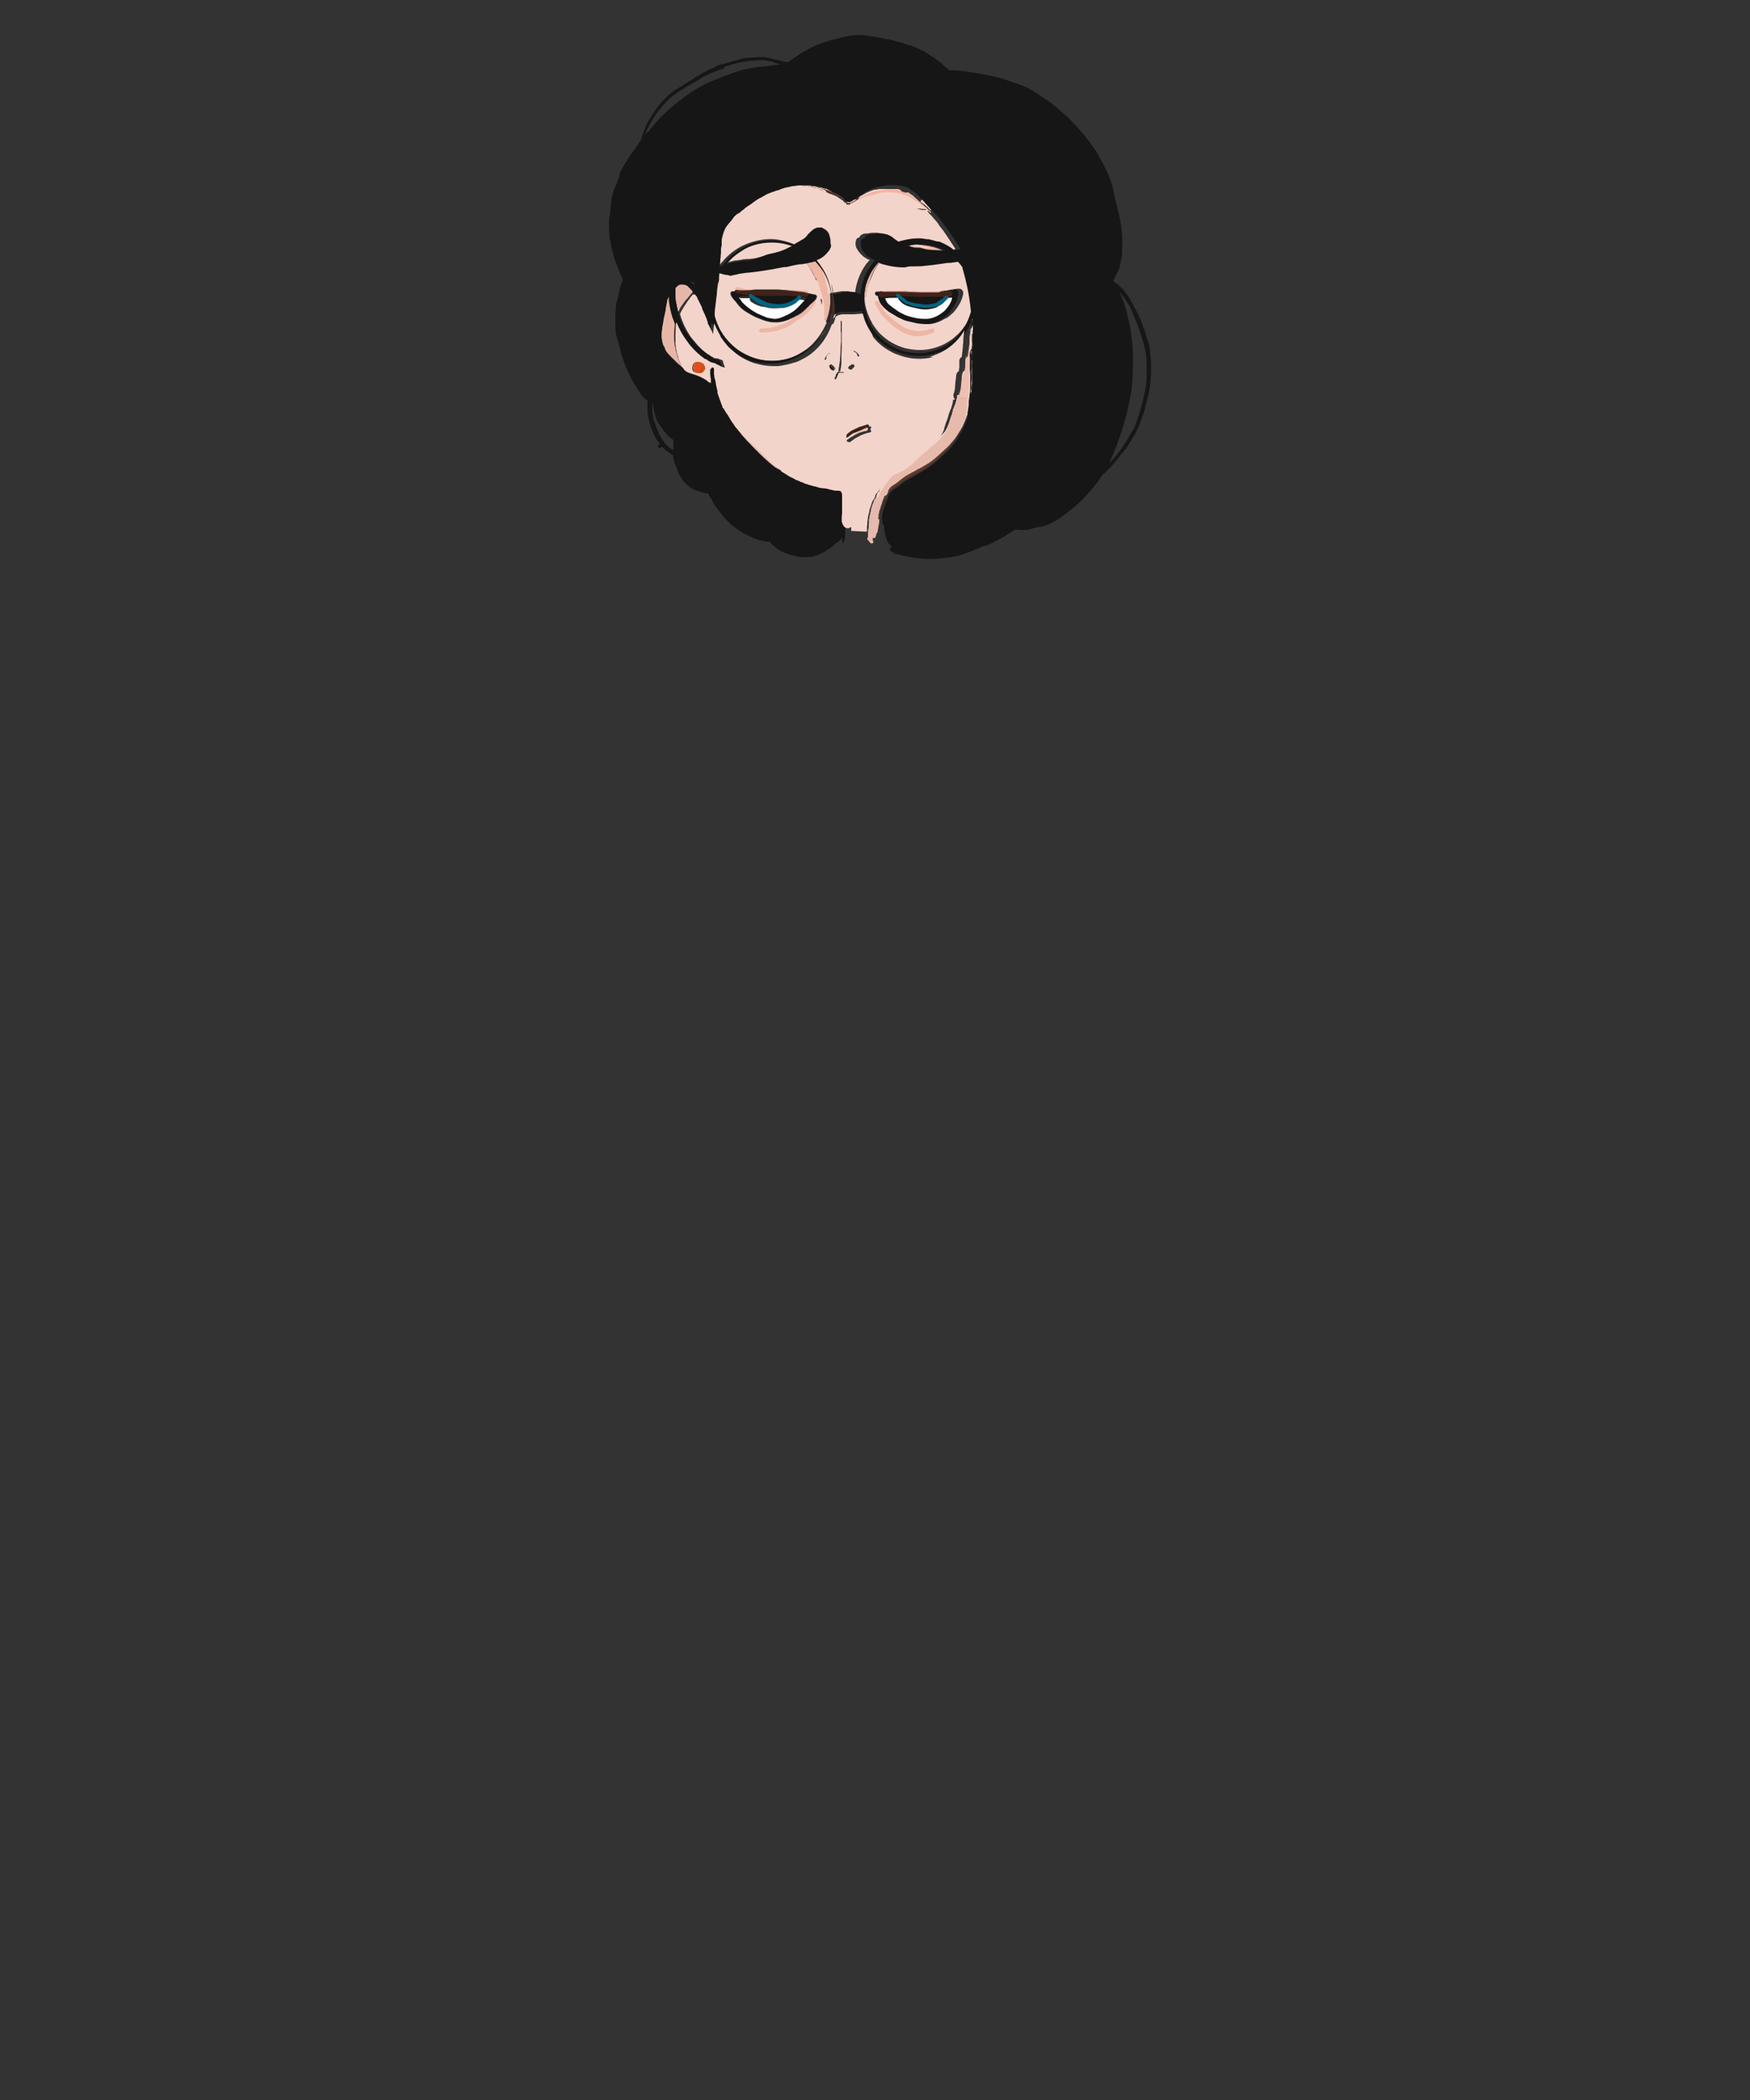 <svg version="1.1" id="Layer_1" xmlns="http://www.w3.org/2000/svg" x="0" y="0" viewBox="0 0 500 600" xml:space="preserve"><rect x="0" y="0" width="500" height="600" fill="#333333" stroke="none"/><style>.st0{fill:#f3d4ca}.st1{fill:#161616}.st2,.st3,.st4{opacity:.18;fill:#b64926;enable-background:new}.st3,.st4{opacity:.2;fill:#ff2d00}.st4{opacity:.21;fill:#b64926}.st5{fill:#e3baad}.st6{fill:#db5120}.st10,.st7{opacity:.37;fill:#af2a00;enable-background:new}.st10{opacity:.23;fill:#db5120}.st11{fill:#fefefe}.st12{opacity:.22;fill:#db5120;enable-background:new}.st13{fill:#046380}</style><g id="sad"><g id="Sad" transform="translate(174 10)"><path id="Shape" class="st0" d="M31.8 63.1l-.1.2V63.6c0 .3-.1.5-.1.8v.5c-.1.5-.1.9-.2 1.4l-.1.3-.3.4v-.2V66.5l.1-.1V66l.6-1.5c.1-.2.2-.4.3-.7l.1-.2c-.2 0-.2-.3-.3-.5.1 0 .1-.1 0 0z"/><path class="st0" d="M31.7 69v.2c-.1.7-.3 1.2-.5 1.8l-.1.2-.1.5c.2.3.4.6.7.9l.1.2.1.1v-1.2c0-.3 0-.6-.1-1 0-.5-.1-1.1-.1-1.7zM56.3 43c-.4 0-.7 0-1.1.1H55h2.1c.4.1.8.1 1.2.2h.1c.1 0 .3.1.4.1.3 0 .6.1.8.2l.3.1h.4c.1 0 .3.1.4.1l.4.1.3.1.5.1c.3.1.5.2.7.2.4.2.8.3 1.1.4v-.3l-.1-.1-.2-.1c-.4-.2-1-.4-1.5-.6l.1.4h-.2l-.3-.1c-.4-.1-.7-.2-1.1-.3H59.8c-.3 0-.5-.1-.8-.1l-.6-.1c-.2 0-.4-.1-.7-.1H57.4l-.5-.3H56.3zM82 44c-1.5.3-3 .5-4.6.8-1.4.3-2.7.7-4.1 1.1h-.1c-.8.4-1.6.8-2.3 1.3-.4.3-.9.6-1.4.8l-.1.1c-.2.1-.3.2-.5.2v.1c-.1.1-.2.1-.3.1-.1 0-.2 0-.3-.1h-.2-.1c-.1.2 0 .5.3.6h.7l.1-.1.1-.2c.1-.1.2-.1.2-.2h.1l.2-.1.2-.1.1-.1.2-.1.2-.1.4-.2.1-.1.3-.1.3-.1h.1l.3-.1.9-.3c.5-.1 1-.3 1.5-.3.7-.1 1.2-.2 1.8-.3h.2c.6-.1 1-.2 1.5-.3s1-.2 1.6-.2H80.3c.3 0 .6 0 .9.1h.2c.4 0 1 .1 1.6.2.2 0 .4.1.6.1h.7l.2.1.2.1c.5.1 1 .3 1.5.5.3.1.7.3 1.1.5.3.1.5.3.8.5l.1.1.2.1c.3.2.6.3.8.5l.3.2c.3.2.6.4 1 .6.3.2.5.4.7.6l.1.1.1.1.2.2.2.1h.2v-.1l-.8-.7-.1-.1c-.4-.4-.8-.7-1.2-1.1-.8-.7-1.4-1.3-2.2-1.9l-.4-.3-.2-.1c-.6-.4-1.1-.7-1.5-1l-.2-.1c-.1-.1-.3-.1-.5-.2l-1.2-.3c-.5-.7-1.1-.8-1.7-.8zM59.5 44c-.2.1-.3.1-.5.2.1 0 .2.1.3.1h.1l.1.1h.1l.1.1c.1.1.3.1.4.2l.4.2.3.1.5.2c.2.1.5.2.7.3.5.2.9.4 1.3.6h.2l.3.1c.2.1.5.2.7.3h.1l.1.1.2.1h.1l.1.1h.1l.1.1H65.6l.1.1.1.1.2.1.4.3.2.1c.2.1.3.2.5.3-.1-.1-.2-.2-.2-.3l-.1-.1c-.2-.2-.5-.3-.7-.5h-.4c-.1-.1-.2-.1-.3-.2s-.2-.1-.3-.2l-.2-.1c-.4-.2-.8-.4-1.1-.6l-.8-.5-.2-.1c-.4-.2-.9-.5-1.5-.7H61l-.3-.1c-.4-.1-.7-.3-1.1-.4h-.2l.1-.1zM89 47.6c.1.1.3.2.4.3l.3.2c.3.2.6.5.9.7.2.2.5.4.7.7l.1.1.1.1.2.2.1.1h.2v-.1l-.7-.8-.1-.1c-.4-.4-.7-.8-1.1-1.3-.2-.2-.4-.5-.6-.7-.2.2-.3.4-.5.6zM102.9 101.1l-.1.2v.1l-.1.1v.1c-.1.1-.3.2-.4.3-.3.3-.7.5-1.1.6l-.3.1-.9.3c-.2 0-.3.1-.5.1V103.3c0 .2-.1.4-.1.5-.1.3-.1.5-.2.8s-.1.5-.2.7v.1c-.1.2-.1.4-.2.5-.1.3-.2.5-.3.8v.1c-.1.2-.1.3-.2.5-.1.3-.2.5-.2.8v.1c0 .2-.1.3-.2.5s-.1.4-.2.6c-.1.2-.2.6-.3.8-.1.2-.1.4-.2.6v.1l-.1.3-.1.3v.1c0 .1-.1.2-.1.3v-.2c-.2.4-.3.7-.5 1.1-.1.2-.2.4-.3.5.5.3 1 .5 1.6.6h1.2c.2 0 .4-.1.6-.1l.3-.5c.3-.5.5-.9.8-1.5v-.1c.5-1.1.9-2.2 1.3-3.3v-.4c.1-.6.2-1.3.3-2.1v-1c0-.2 0-.5.1-.7.1-.6.1-1.1.2-1.7l.1-.6.2-.1.1-.1c0-.1.1-.1.1-.2 0 .1 0-.2-.1-.3zM49.1 124.2c.1.3.2.6.4.8l.3.1.6.3.1.1.2.1.2.1.7.4.4.2h.1c.1 0 .1 0 .2.1h.1l.4.1.3.1h.2l.5.2h.1c.1 0 .1 0 .2-.1l-.3-.1c-.1-.1-.2-.1-.3-.2l-.4-.2-.2-.1c-.3-.1-.6-.3-.8-.4-.5-.3-1-.5-1.5-.8l-.9-.6-.1-.1-.4-.3h-.1c-.1.2-.1.3 0 .3zM79.6 126.3l-.2.2c-.3.3-.5.6-.7.9-.3.5-.7 1-.9 1.5v.1l-.2.3-.3.6c0 .1-.1.2-.1.3v.2l-.1.1-.2.2c-.2.2-.3.4-.4.7v.3c-.1.2-.2.4-.2.5v.2s-.1 0-.1.1l-.1.1c0 .1-.1.1-.1.2 0 0 0 .1-.1.1-.1.1-.1.3-.2.4l-.1.2v.2c-.1.2-.1.4-.2.6l-.3.9c-.1.2-.1.5-.1.7v.1c-.1.3-.1.6-.2.9 0 .1 0 .2-.1.3v.2c0 .1 0 .3-.1.4-.1.5-.1 1-.2 1.6v.6c0 .3-.1.6-.1.9v1.3H75.6s0-.1.1-.1c.3-.5.5-1 .7-1.6.1-.2.1-.4.2-.6l.2-.1.1-.1v-.4c0-.1 0-.2-.1-.3v-.1-.3c0-.3.1-.7.1-1 0-.2.1-.4.1-.5v-.1c0-.1 0-.3.1-.4 0-.2.1-.4.1-.6 0-.1 0-.1.1-.2 0-.1 0-.2.1-.3.1-.2.1-.5.2-.7 0-.2.1-.3.2-.5v-.1c0-.1.1-.2.1-.3 0-.1.1-.3.1-.4v-.1l.1-.2c0-.2.1-.4.2-.5 0-.1.1-.2.1-.3 0-.1.1-.1.1-.2v-.1c0-.2.1-.4.2-.6.1-.1.2-.3.3-.4l.1-.1c0-.1 0-.2.1-.4v-.9l1.2-3.3-.3.3-.5-.4z"/><path class="st0" d="M33.1 106.3l.1.3v.1l.1.2.9 1.8c.3.6.7 1.3 1.1 2 .4.6.8 1.1 1.2 1.7l.4.5.1.1v.1c.3.3.6.7.9 1.1l.4.5.1.1c.3.4.6.7 1 1.1l.1.1.1.1.1.1c.7.8 1.4 1.5 1.9 2l.4.4.2.1.2.2.2.2.6.6.1.1c.4.4.9.9 1.5 1.4.2.2.5.4.7.6l.1.1.1.1c.3.2.5.4.7.6.4.3.8.6 1.3 1h.1l.2.1.1.1.4.2h.1c.4.2.8.5 1.3.7l.6.3.1.1.2.1.2.1.7.4.4.2h.1c.1 0 .1 0 .2.1h.1l.4.1.3.1h.2l.5.2c.1.1.3.1.4.2l.2.1.2.1h.1l.1.1h.1c-.1-.1-.2-.1-.4-.2h-.1c-.1 0-.2-.1-.2-.1h-.1c-.1-.1-.3-.2-.4-.2-.1-.1-.2-.1-.3-.2l-.5-.2-.2-.1c-.3-.1-.6-.3-.8-.4-.5-.3-.9-.6-1.4-.9-.3-.2-.6-.4-.9-.7l-.1-.1-.4-.3c-.2-.1-.3-.3-.5-.4-.8-.7-1.7-1.4-2.6-2.3l-.4-.4-.2-.2c-.2-.1-.3-.3-.5-.4l-.1-.1-.1-.1-.6-.6-.2-.2-.1-.1-.3-.3-.6-.6-.6-.5-.1-.1c-.4-.3-.8-.7-1.3-1.2l-.8-.8-.5-.5c-.3-.3-.6-.7-1-1l-.3-.3c-.3-.4-.7-.7-1-1.1l-.3-.3-.1-.1c-.2-.2-.4-.4-.5-.6l-.1-.2-.1-.1c-.1-.1-.2-.3-.3-.4-.2-.2-.3-.5-.5-.7-.2-.2-.3-.5-.5-.7-.1-.1-.1-.2-.2-.3l-.1-.1v-.1c-.1-.1-.1-.2-.2-.3-.1-.2-.3-.4-.4-.6l-.1-.1-.2-.3v-.1l-.3-.4c-.2-.2-.3-.5-.5-.7v-.2l.1.3zM102.9 101.1l-.1.2v.1l-.1.1c-.1.1-.2.2-.4.3-.3.2-.7.4-1 .6l-.3.1c-.3.1-.5.2-.9.3-.2 0-.3.1-.5.1V103.2c0 .2-.1.3-.1.5-.1.2-.1.5-.2.7s-.1.5-.2.7c0 .2-.1.3-.2.5s-.2.5-.3.7v.1c-.1.1-.1.3-.2.4-.1.2-.2.5-.2.7v.1c0 .2-.1.3-.1.5s-.1.4-.2.6c-.1.2-.2.5-.3.8-.1.2-.1.4-.2.6v.1l-.1.3-.1.2v.1c0 .1-.1.2-.1.3v-.1c-.1.3-.3.7-.4 1.1-.2.4-.4.8-.7 1.2-.5.6-1 1.1-1.5 1.6-.5.4-1 1-1.5 1.4-.2.1-.3.3-.5.4h-.1c-.2.2-.4.3-.6.5l-.3.3c-.3.2-.5.5-.8.7l-.4.3-.6.5-.4.3c-.2.2-.4.4-.6.5l-.1.1-.1.1c-.5.6-1 1.1-1.6 1.6-1 .8-2 1.6-3.1 2.1-.6.3-1.2.5-1.9.7l-.2.2c-.1.1-.3.2-.4.3l-.1.1c-.3.3-.6.5-.8.9-.4.5-.8 1-1.1 1.4l-.2.3c-.1.2-.3.4-.4.6-.1.1-.1.2-.1.3v.1l-.1.1-.1.1-.2.2c-.2.2-.4.4-.5.7v.3c-.1.2-.2.3-.3.5v.2s-.1 0-.1.1c-.1 0-.1.1-.1.1-.1.1-.1.1-.1.2 0 0 0 .1-.1.1-.1.1-.1.2-.2.4l-.1.2v.1c.7.1 1.4 0 2-.2.3-.1.5-.2.7-.4.1-.2.1-.3.2-.5 0-.1.1-.2.1-.3 0-.1.1-.1.1-.2v-.1c0-.2.1-.4.3-.6.1-.1.2-.3.3-.4.2-.2.5-.4.8-.6l.4-.3h.1c.5-.4.9-.7 1.3-1 .7-.6 1.3-1 1.9-1.4.3-.2.7-.4 1.1-.6.2-.1.4-.3.7-.4.1-.1.3-.2.4-.2l.5-.3.2-.1.3-.2c.1-.1.2-.1.4-.2h.1c.2-.1.3-.2.5-.3.7-.4 1.4-.8 2.2-1.3.4-.3.9-.6 1.5-1.1.6-.5 1.1-.9 1.5-1.3.4-.4.9-.8 1.3-1.2l.2-.2c.5-.4.9-.8 1.3-1.2.4-.5.8-.9 1.1-1.3l.1-.1c.4-.4.7-.9 1-1.3.4-.6.7-1.2 1-1.6.3-.5.5-.9.8-1.4v-.1c.5-1 .9-2.1 1.3-3.2v-.4c.1-.6.2-1.3.3-2v-1c0-.2 0-.5.1-.7.1-.5.1-1.1.2-1.6l.1-.6.2-.1.1-.1s.1-.1.1-.2v-.6l-.6.1z"/><path class="st0" d="M102.8 101.4l-.1.1V101.8l-.1.1V102.2c-.1.1-.2.3-.4.4v.9c0 .5.1 1.1.1 1.6 0-.5.1-1 .1-1.6l.1-.8.1-.1.1-.1c0-.1.1-.1.1-.2v-.1V101.9v-.2-.3-.4c.1.1.1.2 0 .4zM80.4 44c-.7 0-1.4.1-2 .2-.4.1-.7.1-1 .2-.3.1-.5.2-.9.3h-.2c-.4.1-.8.3-1.3.5-.4.2-.7.4-1.1.6l.1.2h-.1l-.1.1h-.1c-1.4.9-2.7 1.8-4 2.9-.1.1-.3.2-.5.2v.1l-.1.1c0 .2 0 .4.1.6H69.5l.1-.1.1-.2.2-.2h.1l.2-.1.2-.2.1-.1.2-.1.1-.1.4-.3.1-.1.3-.2.3-.2.3-.1c.3-.1.6-.3.8-.4.5-.2.9-.3 1.4-.4.6-.1 1.2-.3 1.7-.4l.2-.1c.5-.2 1-.3 1.4-.4l1.5-.3H80c.3 0 .6 0 .8.1h.2c.4 0 1 .1 1.5.2.2 0 .4.1.6.2h.5c.2-.3.3-.7.2-1-.1-.4-.2-.7-.5-.9 0-.1-.1-.1-.1-.1-.6-.5-1.3-.5-2.1-.5h-.7z"/><path class="st1" d="M77 139.4v.6s0-.1.1-.1v-.1c.1-.2.1-.3 0-.5 0-.1-.1-.2-.1-.3v.4z"/><path class="st2" d="M102.8 101.3l-.1.1V101.7l-.1.1c-.1.1-.2.2-.4.3-.3.3-.7.5-1.1.6l-.3.1-.9.3c-.2 0-.3.1-.5.1V103.5c0 .2-.1.3-.1.5-.1.3-.1.5-.2.8-.1.3-.1.5-.2.7 0 .2-.1.3-.2.5-.1.3-.2.5-.3.7v.1c-.1.1-.1.3-.2.5-.1.3-.2.5-.2.8v.1c0 .2-.1.3-.1.5-.1.2-.1.4-.2.6-.1.2-.2.5-.3.8-.1.2-.1.4-.2.6v.1l-.1.3-.1.3v.1c0 .1-.1.2-.1.3v-.1c-.1.4-.3.7-.4 1.1-.2.4-.4.8-.7 1.2-.5.6-1 1.1-1.5 1.7-.5.5-1 1-1.6 1.5-.2.1-.3.3-.5.4h-.1c-.2.2-.4.3-.6.5l-.3.3c-.3.2-.5.5-.8.7l-.4.4-.6.5-.4.3c-.2.2-.4.4-.6.5l-.1.1-.1.1c-.5.6-1 1.1-1.6 1.6-1 .9-2 1.6-3.2 2.2-.6.3-1.2.6-1.9.7l-.2.2c-.1.1-.3.2-.4.4l-.1.1c-.3.3-.6.6-.8.9-.4.5-.8 1-1.1 1.5l-.2.3c-.1.2-.3.4-.4.6-.1.1-.1.2-.1.3v.1l-.1.1-.1.1-.2.2c-.2.2-.4.4-.5.7v.3c-.1.2-.2.4-.3.5v.2l-.9 2.1c-.3.8-.4 1.6-.5 2.4 0 .4-.1.9-.1 1.3s0 .9.1 1.3c.1.5.7.8 1.2.7.2-.1.5-.2.6-.5v-.1-.1-.1-.4c0-.1 0-.2-.1-.3v-.1-.3c0-.4.1-.8.1-1.2.1-.9.3-1.7.6-2.5l.7-1.6.1-.1h.1c0-.1.1-.3.2-.4 0-.1.1-.2.1-.3 0-.1.1-.1.1-.2v-.1c0-.2.1-.4.3-.6.1-.1.2-.3.3-.4.2-.2.5-.5.8-.7l.4-.3h.1c.5-.4.9-.7 1.4-1 .7-.6 1.3-1 1.9-1.4.3-.2.7-.4 1.1-.6.2-.1.5-.3.7-.4.1-.1.3-.2.4-.2l.5-.3.2-.1.3-.2c.1-.1.3-.1.4-.2h.1c.2-.1.3-.2.5-.3.7-.4 1.4-.8 2.2-1.4.4-.3.9-.7 1.5-1.1.6-.5 1.1-.9 1.5-1.3.4-.4.9-.8 1.3-1.2l.2-.2 1.3-1.3c.4-.5.8-1 1.1-1.3l.1-.1c.4-.4.7-.9 1-1.4.4-.6.7-1.2 1-1.7s.5-.9.8-1.4v-.1c.5-1.1.9-2.1 1.3-3.3v-.4c.1-.6.2-1.3.3-2.1v-1.1c0-.2 0-.5.1-.7.1-.6.1-1.1.2-1.7l.1-.6.2-.1.1-.1s.1-.1.1-.2v-.1-.2-.2-.2V101c-.2.1-.2.2-.3.3zm-24.5 31.2zM61.2 44.1l.4.2.6.3c.5.2.8.4 1.2.5h.2l.3.1c.2.1.4.2.7.3h.1l.1.1.1.1h.1l.1.1h.2l.1.1.1.1.1.1.4.3.2.1c.2.1.4.3.7.5-.1-.1-.1-.2-.1-.3-.3-.2-.6-.4-1.1-.7l-.1-.1h-.1c-.1-.1-.2-.1-.3-.2s-.2-.1-.3-.2l-.2-.1c-.3-.2-.7-.4-1-.5l-.6-.3-.1-.1-.6-.2c-.5-.1-.9-.2-1.4-.3l.2.1zM68 49.8c.2-.1.4-.2.5-.4l.2-.2-.2-.1h-.2c-.1 0-.2 0-.3-.1v.8z"/><path class="st0" d="M31.8 63.1l-.1.2V63.6c0 .3-.1.5-.1.8v.5c-.1.5-.1.9-.2 1.4l-.1.3-.3.4v-.2V66.5l.1-.1V66l.6-1.5c.1-.2.2-.4.3-.7l.1-.2c-.2 0-.2-.3-.3-.5.1 0 .1-.1 0 0zM31.7 69v.2c-.1.7-.3 1.2-.5 1.8l-.1.2-.1.5c.2.3.4.6.7.9l.1.2.1.1v-1.2c0-.3 0-.6-.1-1 0-.5-.1-1.1-.1-1.7zM56 43H56.3c.3.1.7.1 1 .2h.1c.1 0 .2.1.4.1.2.1.5.1.7.2l.3.1h.2l.1.1c.1.1.2.1.3.1l.4.1.3.1.4.2.6.3c.3.2.6.3.9.4v-.3l-.1-.1-.2-.1c-.3-.2-.8-.4-1.3-.6h-.1c-.2-.1-.4-.2-.7-.3-.3-.1-.4-.1-.7-.2H58.6c-.2 0-.4-.1-.7-.1h-.1l-.5-.1-.5-.1H56z"/><path class="st0" d="M59.5 44.1l-.5.1.3.1h.1l.1.1h.1l.1.1c.1.1.3.1.4.2l.4.2.3.1.5.2c.2.1.5.2.7.3.5.2.9.4 1.3.6h.2l.3.1c.2.1.5.2.7.3h.1l.1.1.2.1h.1l.1.1h.1l.1.1H65.6l.1.1.1.1.2.1.4.3.2.1c.2.1.5.3.7.5-.1-.1-.1-.2-.1-.3-.3-.2-.7-.5-1.1-.7L66 47h-.1c-.1-.1-.2-.1-.3-.2-.1-.1-.2-.1-.3-.2l-.2-.1c-.4-.2-.7-.4-1.1-.6l-.7-.3-.2-.1c-.4-.2-.9-.5-1.4-.7H61.4c-.2-.1-.5-.2-.8-.3-.6-.4-.8-.4-1.1-.4zM70.2 47l-.8.4c-.2.1-.3.1-.5.1-.1 0-.2.1-.3.1-.1 0-.2 0-.3-.1h-.2-.1c-.1.2 0 .4.3.5h.7s.1 0 .1-.1l.1-.1c.1 0 .2-.1.2-.1h.1l.2-.1.2-.1.1-.1.2-.1.2-.1.6-.2c-.2.1-.5.1-.8 0zM77.6 44c-.7.1-1.4.2-2 .3-.3.1-.8.3-1.1.4-.4.2-.7.3-1.1.5h-.1l-.1.1-.2.2h-.1c-.4.2-.8.5-1.3.7-.1.4-.3.7-.6.9l.2-.1.3-.1c.3-.1.6-.3.9-.4.5-.2.9-.3 1.4-.4.7-.1 1.2-.2 1.7-.4l.2-.1 1.5-.3c.5-.1 1-.2 1.6-.2H79.7c.3 0 .6 0 .8.1h.2c.4 0 1 .1 1.5.2.2 0 .4.1.6.1h.7l.2.1.2.1c.5.1 1 .3 1.5.5.3.2.7.3 1 .6.3.1.5.3.8.5l.1.1.2.2c.3.2.6.4.8.5l.3.2.9.6c.2.2.5.4.7.6l.1.1.1.1.2.2.1.1h.3v-.1l-.8-.7-.1-.1L89 48c-.8-.8-1.4-1.4-2.1-2l-.4-.3-.2-.1c-.3-.2-.5-.4-.8-.6-.3.1-.5.1-.8.1l-.5-.1-2.2-.6c-1.3-.2-2.7-.4-4-.4h-.4z"/><path class="st3" d="M31.8 63.1l-.1.2v.4c0 .3-.1.5-.1.8v.5c-.1.5-.1.9-.2 1.4l-.1.3-.3.3v-.2V66c.2-.5.4-1 .6-1.6.1-.2.1-.4.2-.5l.1-.2c0-.2 0-.4-.1-.6l.1-.1-.1.1zM31.7 69v.2c-.1.7-.3 1.2-.5 1.8l-.1.2-.1.5c.2.3.4.6.7 1l.1.2.1.1v-1.2c0-.3 0-.6-.1-1 0-.6-.1-1.2-.1-1.8zM80.6 44c-.7 0-1.4.1-2.1.2-.4 0-.7.1-1.1.2-.3.1-.6.1-.9.2h-.2c-.4.1-.9.3-1.3.4-.4.2-.8.3-1.1.5h-.2l-.2.1h-.1c-1.4.7-2.8 1.5-4.1 2.4-.2.1-.3.2-.5.2v.1c-.1.1-.2.1-.3.1-.1 0-.2 0-.3-.1H68h-.1c-.1.2 0 .5.3.6h.7l.1-.1.1-.2c.1-.1.2-.1.2-.2h.1l.2-.1.2-.1.1-.1.2-.1.2-.1.4-.2.1-.1.3-.1.3-.1h.1l.3-.1.9-.3c.5-.1 1-.3 1.5-.3.7-.1 1.2-.2 1.8-.3h.2c.6-.1 1-.2 1.5-.3s1-.2 1.6-.2H80.2c.3 0 .6 0 .9.1h.2c.4 0 1 .1 1.6.2.2 0 .4.1.6.1h.7l.2.1.2.1c.5.1 1 .3 1.5.5.3.1.7.3 1.1.5.3.1.5.3.8.5l.1.1.2.1c.3.2.6.3.8.5l.3.2c.3.2.6.4 1 .6.3.2.5.4.7.6l.1.1.1.1.2.2.2.1h.3v-.1l-.8-.7-.1-.1c-.4-.4-.8-.7-1.2-1.1-.8-.7-1.4-1.3-2.2-1.9l-.4-.3-.2-.1c-.6-.4-1.1-.7-1.5-1l-.2-.1c-.1-.1-.3-.1-.5-.2l-1.2-.3c-.7-.6-1.5-.7-2.3-.7h-.8zM55.5 43c-.5 0-1 0-1.5.1-.7.1-1.3.2-1.9.3-.7.1-1.3.2-1.9.3H50h.1c.6-.1 1.2-.2 1.9-.3.6-.1 1.2-.1 1.7-.2H56.9c.4.1.8.1 1.1.2.1 0 .3.1.4.1.3 0 .5.1.8.2l.3.1H59.8c.1 0 .3.1.4.1l.4.1.3.1.4.1c.2.1.5.2.7.2.5.2.9.3 1.3.5h.2l.3.1c.2.1.4.2.7.2h.1l.1.1.2.1h.1l.1.1h.2l.1.1.1.1.2.1.4.2.2.1c.2.1.5.3.7.4-.1-.1-.1-.2-.1-.3-.3-.2-.6-.4-1.1-.6l-.1.4h-.1c-.1-.1-.2-.1-.3-.2-.1 0-.2-.1-.3-.2l-.2-.1c-.4-.2-.7-.3-1.1-.5l-.7-.3-.2-.1c-.4-.2-.9-.4-1.4-.6h-.2c-.2-.1-.5-.2-.8-.3-.3-.1-.5-.1-.7-.2H59.4c-.2 0-.5-.1-.7-.1h-.1l-.6-.1c-.2 0-.4-.1-.6-.1H57.1l-.5-.2h-1.1zM68 49c.1.2.3.4.5.4.2.1.3.1.5 0-.1-.1-.2-.1-.3-.2l-.2-.1h-.1c-.2 0-.3-.1-.4-.1z"/><path class="st0" d="M20.5 71c-.1 0-.2 0-.3.1-.2.1-.3.2-.5.3-.2.2-.5.4-.7.6V74.4c0 .5.1 1 .1 1.4.2 1.1.4 2.2.7 3.3V79l.6-1.2c.3-.4.6-.9.9-1.3.2-.3.5-.6.7-.9l.3-.3c.2-.2.3-.4.5-.6l.1-.1.3-.4c.2-.3.5-.6.8-.9-.1-.2-.2-.4-.3-.5-.4-.4-.7-.8-1.2-1.1l-.6-.3c-.2-.1-.4-.1-.6-.1h-.4c-.1-.3-.2-.3-.4-.3zM16.7 74.8l-.1.3v.3c0 .3-.1.6-.1.9v.1c-.1.3-.1.6-.2 1V77.7c-.1.7-.2 1.4-.4 2.1l-.3 1.2v.4c0 .2-.1.3-.1.5v.1c-.1.3-.1.7-.2 1-.1.6-.1 1.2-.2 1.8V86.6c.1.6.2 1.2.4 1.8 0 .1 0 .1.1.2v.1l.2.2c.1.3.2.5.3.8v.1c.2.3.3.6.5.8.2.3.5.6.8.9.3.3.6.7 1 1l.7.7.1.1.2.2c.3.3.6.6.9.8l.1.1.4.3.2.3h-.1.1c0-.1-.1-.1-.1-.2-.1-.1-.2-.3-.3-.4l-.1-.1-.2-.4c-.1-.2-.2-.4-.3-.7-.2-.5-.3-1-.5-1.4 0-.1-.1-.3-.1-.4v-.1l-.3-.9c-.1-.3-.1-.7-.2-1 0-.1 0-.3-.1-.4s-.1-.3-.1-.5V88.2c0-.2-.1-.5-.1-.7-.1-.9-.1-1.8 0-2.7v-.1c0-.8.1-1.6.2-2.7 0-.1 0-.2.1-.3v-.2c-.2-.5-.4-1.1-.6-1.6-.5-1.5-.9-3.1-1.1-4.8 0-.3 0-.6-.1-.9V74c-.1.3-.3.5-.4.8zM25.4 93c-.2 0-.3.1-.4.2-.2.1-.4.3-.5.5-.2.4-.4.9-.4 1.3v.1c0 .3.1.6.3.9.1.1.1.2.2.3 0 .1.1.1.2.1.1.1.2.1.3.2.1 0 .2.1.2.1.1 0 .2.1.3.1H26.7c.2 0 .3-.1.5-.2.1-.1.2-.2.3-.2l.3-.3c.1-.1.2-.2.2-.4v-.2-.3c0-.2 0-.4-.1-.6 0-.1 0-.1-.1-.2l-.1-.2v-.1-.1h-.1v-.1-.1l-.1-.1-.1-.1c-.1-.1-.2-.2-.3-.2-.3-.2-.7-.3-1-.3h-.2c-.3-.1-.4-.1-.5-.1z"/><path class="st1" d="M23.1 71H23h.1c0 .1 0 .1.1.2.1 0 .1.1.2.2l.1.1.1.1c.1.1.1.2.2.2v0c0-.1 0-.2-.1-.4l-.3-.3h-.1c0-.1-.1-.1-.2-.1zM24.2 71.3l.2.2.1.1.3.3c.1 0 .1.1.2.1v-.1c0-.1 0-.3-.1-.4-.1-.1-.2-.2-.4-.3H24c0-.1.1 0 .2.1z"/><path class="st4" d="M23.1 71H23h.1c0 .1 0 .1.1.2.1 0 .1.1.2.2l.1.1.1.1c.1.1.1.2.2.2v0c0-.1 0-.2-.1-.4l-.3-.3h-.1c0-.1-.1-.1-.2-.1zM20.5 71c-.1 0-.2 0-.3.1-.2.1-.3.2-.5.3-.2.2-.5.4-.7.6V74.4c0 .5.1 1 .1 1.4.2 1.1.4 2.2.7 3.2l.6-1.2c.3-.4.5-.9.9-1.3.2-.3.5-.6.7-.9l.3-.3c.2-.2.3-.4.5-.6l.1-.1.3-.4c.2-.3.5-.6.8-.9l.1-.1c-.1-.1-.2-.2-.3-.4-.4-.4-.8-.9-1.2-1.2l-.6-.3c-.2-.1-.4-.1-.6-.2H21c-.2-.1-.4 0-.5-.1zM16.7 74.8l-.1.3v.3c0 .3-.1.6-.1.9v.1c-.1.3-.1.6-.2 1V77.7c-.1.7-.2 1.4-.4 2.1l-.3 1.2v.4c0 .2-.1.3-.1.5v.1c-.1.3-.1.7-.2 1-.1.6-.1 1.2-.2 1.8V86.6c.1.6.2 1.2.4 1.7l.1.2v.1l.1.3.1.2c.1.2.2.5.3.7.2.3.3.6.5.8.2.3.5.6.8.9.3.3.6.7 1 1l.7.7.1.1.2.2c.3.3.6.6.9.8l.1.1.4.3.3.3h.1c0-.1-.1-.1-.1-.2-.1-.1-.2-.3-.3-.4l-.1-.1-.2-.4c-.1-.2-.2-.4-.3-.7-.2-.5-.3-1-.5-1.4 0-.1-.1-.3-.1-.4v-.1l-.3-.9c-.1-.3-.1-.7-.2-1 0-.1 0-.3-.1-.4 0-.1-.1-.3-.1-.5V88.2c0-.2-.1-.5-.1-.7-.1-.9-.1-1.8 0-2.7v-.1c0-.8.1-1.6.2-2.7 0-.1 0-.2.1-.3v-.1-.1c-.2-.5-.4-1.1-.6-1.6-.5-1.5-.8-3.1-1-4.8 0-.3 0-.6-.1-.9V74c-.4.3-.5.5-.7.8zM33.1 106.2l.1.3v.1l.1.2.9 1.8c.3.6.7 1.3 1.1 2 .4.6.8 1.1 1.2 1.7l.4.5.1.1v.1c.3.3.6.7.9 1.1l.4.5.1.1c.3.4.6.7 1 1.1l.1.1.1.1.1.1c.7.8 1.4 1.5 1.9 2l.4.4.2.1.2.2.2.2.6.6.1.1c.4.4.9.9 1.5 1.4.2.2.5.4.7.6l.1.1.1.1c.3.2.5.4.7.6.4.3.8.6 1.3 1h.1l.2.1.1.1.4.2h.1c.4.2.8.5 1.3.7l.6.3.1.1.2.1.2.1.7.4.4.2h.1c.1 0 .1 0 .2.1h.1l.4.1.3.1h.2l.5.2c.1.1.3.1.4.2l.2.1.2.1h.1l.1.1h.1c-.1-.1-.2-.1-.4-.2h-.1c-.1 0-.2-.1-.2-.1h-.1c-.1-.1-.3-.2-.4-.2-.1-.1-.2-.1-.3-.2l-.5-.1-.2-.1c-.3-.1-.6-.3-.8-.4-.5-.3-.9-.6-1.4-.9-.3-.2-.6-.4-.9-.7l-.1-.1-.4-.3c-.2-.1-.3-.3-.5-.4-.8-.7-1.7-1.4-2.6-2.3l-.4-.4-.2-.2c-.2-.1-.3-.3-.5-.4l-.1-.1-.1-.1-.6-.6-.2-.2-.1-.1-.3-.3-.6-.6-.6-.5-.1-.1c-.4-.3-.8-.7-1.3-1.2l-.8-.8-.5-.5c-.3-.3-.6-.7-1-1l-.3-.3c-.3-.4-.7-.7-1-1.1l-.3-.3-.1-.1c-.2-.2-.4-.4-.5-.6l-.1-.2-.1-.1c-.1-.1-.2-.3-.3-.4-.2-.2-.3-.5-.5-.7-.2-.2-.3-.5-.5-.7-.1-.1-.1-.2-.2-.3l-.1-.1v-.1c-.1-.1-.1-.2-.2-.3-.1-.2-.3-.4-.4-.6l-.1-.1-.2-.3v-.1l-.3-.4c-.2-.2-.3-.5-.5-.7h.1z"/><path class="st5" d="M76.7 132c-.1 0-.1 0-.2.1-.1 0-.1.1-.2.1l-.2.2-.1.1c-.1.1-.1.3-.2.4l-.1.2v.2l-.3.6-.3.9c-.1.2-.1.5-.2.7v.1c-.1.3-.1.6-.2.9 0 .1 0 .2-.1.3v.2c0 .1-.1.3-.1.4-.1.5-.2 1-.2 1.5v.6c0 .3-.1.6-.1.9v.4c0 .1 0 .3-.1.4v.5c0 .3-.1.6-.1.9v.7c0 .1 0 .2-.1.4s-.1.3 0 .5c0 .1.2.2.3.2 0 .1.1.3.2.4l.3.3c.2.2.5.2.7 0 .1-.1.1-.2.1-.3 0-.1-.1-.2-.1-.3l-.1-.1v-.1V143.5c.1.1.2.2.3.2.2 0 .4 0 .5-.2.1-.2.1-.4.2-.6v-.4 0c.1 0 .1-.1.2-.1.1-.1.1-.3.2-.5s0-.3.1-.4c0-.3.1-.6.1-.8l.3-1.5v-.1-.4c0-.3-.2-.5-.5-.5 0-.1.1-.2.1-.3.1-.2.1-.4.1-.6 0 0 0-.1-.1-.1 0-.2.1-.4.1-.7.1-.2.1-.5.2-.8 0-.1 0-.2.1-.4.1-.3.3-.7.4-1 .1-.2.2-.4.3-.7 0-.1.1-.2.1-.2.1-.2 0-.5-.1-.7-.1-.2-.3-.3-.5-.3h-.5l-.2-.4z"/><path class="st0" d="M26.6 95l-.2-.4-.1-.1-.1-.1-.1-.1-.1-.1V94c0 .4.3.8.6 1z"/><path class="st0" d="M26.1 95.3c-.1.2-.1.5-.1.7.1 0 .2-.1.3-.1.1 0 .1-.1.2-.2l.2-.2c.1-.1.1-.2.1-.3v-.1-.1c-.1 0-.2-.1-.3-.1 0 .1-.3.2-.4.4z"/><path class="st6" d="M25.4 93c-.2 0-.3.1-.4.2-.2.1-.4.3-.5.5-.2.4-.4.9-.4 1.3v.1c0 .3.1.7.3.9.1.1.1.2.2.3 0 .1.1.1.2.1.1.1.2.1.3.2.1 0 .2.1.2.1.1 0 .2.1.3.1H26.7c.2 0 .3-.1.5-.2l.3-.3.3-.3c.1-.1.2-.2.2-.4v-.2-.3c0-.2 0-.4-.1-.6 0-.1 0-.2-.1-.2l-.1-.2V94v-.1l-.1.1c0-.1-.1-.2-.1-.2l-.1-.1c-.1-.1-.2-.2-.3-.2-.3-.2-.7-.3-1-.3h-.2c-.3-.2-.4-.2-.5-.2z"/><path class="st7" d="M26.5 94l-.1.1c0 .1 0 .2.1.3 0 .1 0 .2.1.3v.5s0 .1-.1.1c0 .1-.1.1-.1.2-.1.1-.1.2-.2.3l-.2.3-.1.1-.1.1-.2.2-.2.1c-.1 0-.1.1-.2.1h-.1s-.1 0-.1.1h-.1-.1v.1H25.6c.1 0 .1 0 .2-.1 0 0 .1 0 .1-.1.1 0 .1-.1.2-.1l.1-.1.1-.1.1-.1s.1-.1.1-.2.1-.1.1-.2c0 0 0-.1.1-.1.1-.1.1-.3.1-.4v-.2-.3-.1c0-.1 0-.1-.1-.1 0 0 0-.1-.1-.2 0-.1 0-.1-.1-.2 0-.1 0-.1-.1-.2V94v-.1l.1.1c.1 0 .1 0 0 0z"/><path class="st1" d="M14 117.5c0 .3.2.5.5.5.2 0 .4-.1.5-.3.1-.2 0-.4-.1-.5-.1-.1-.4-.2-.5-.1-.3 0-.4.2-.4.4z"/><path class="st0" d="M31.8 63.1l-.1.2V63.6c0 .3-.1.5-.1.8v.5c-.1.5-.1.9-.2 1.4l-.1.3-.3.4v-.2V66.5l.1-.1V66l.6-1.5c.1-.2.2-.4.3-.7l.1-.2c-.2 0-.2-.3-.3-.5.1 0 .1-.1 0 0zM31.7 69v.2c-.1.7-.3 1.2-.5 1.8l-.1.2-.1.5c.2.3.4.6.7.9l.1.2.1.1v-1.2c0-.3 0-.6-.1-1 0-.5-.1-1.1-.1-1.7zM56.3 43c-.4 0-.7 0-1.1.1H55h2.1c.4.1.8.1 1.2.2h.1c.1 0 .3.1.4.1.3 0 .6.1.8.2l.3.1h.4c.1 0 .3.1.4.1l.4.1.3.1.5.1c.3.1.5.2.7.2.4.2.8.3 1.1.4v-.3l-.1-.1-.2-.1c-.4-.2-1-.4-1.5-.6l.1.4h-.2l-.3-.1c-.4-.1-.7-.2-1.1-.3H59.8c-.3 0-.5-.1-.8-.1l-.6-.1c-.2 0-.4-.1-.7-.1H57.4l-.5-.3H56.3zM82 44c-1.5.3-3 .5-4.6.8-1.4.3-2.7.7-4.1 1.1h-.1c-.8.4-1.6.8-2.3 1.3-.4.3-.9.6-1.4.8l-.1.1c-.2.1-.3.2-.5.2v.1c-.1.1-.2.1-.3.1-.1 0-.2 0-.3-.1h-.2-.1c-.1.2 0 .5.3.6h.7l.1-.1.1-.2c.1-.1.2-.1.2-.2h.1l.2-.1.2-.1.1-.1.2-.1.2-.1.4-.2.1-.1.3-.1.3-.1h.1l.3-.1.9-.3c.5-.1 1-.3 1.5-.3.7-.1 1.2-.2 1.8-.3h.2c.6-.1 1-.2 1.5-.3s1-.2 1.6-.2H80.3c.3 0 .6 0 .9.1h.2c.4 0 1 .1 1.6.2.2 0 .4.1.6.1h.7l.2.1.2.1c.5.1 1 .3 1.5.5.3.1.7.3 1.1.5.3.1.5.3.8.5l.1.1.2.1c.3.2.6.3.8.5l.3.2c.3.2.6.4 1 .6.3.2.5.4.7.6l.1.1.1.1.2.2.2.1h.2v-.1l-.8-.7-.1-.1c-.4-.4-.8-.7-1.2-1.1-.8-.7-1.4-1.3-2.2-1.9l-.4-.3-.2-.1c-.6-.4-1.1-.7-1.5-1l-.2-.1c-.1-.1-.3-.1-.5-.2l-1.2-.3c-.5-.7-1.1-.8-1.7-.8zM59.5 44c-.2.1-.3.1-.5.2.1 0 .2.1.3.1h.1l.1.1h.1l.1.1c.1.1.3.1.4.2l.4.2.3.1.5.2c.2.1.5.2.7.3.5.2.9.4 1.3.6h.2l.3.1c.2.1.5.2.7.3h.1l.1.1.2.1h.1l.1.1h.1l.1.1H65.6l.1.1.1.1.2.1.4.3.2.1c.2.1.3.2.5.3-.1-.1-.2-.2-.2-.3l-.1-.1c-.2-.2-.5-.3-.7-.5h-.4c-.1-.1-.2-.1-.3-.2s-.2-.1-.3-.2l-.2-.1c-.4-.2-.8-.4-1.1-.6l-.8-.5-.2-.1c-.4-.2-.9-.5-1.5-.7H61l-.3-.1c-.4-.1-.7-.3-1.1-.4h-.2l.1-.1zM89 47.6c.1.1.3.2.4.3l.3.2c.3.2.6.5.9.7.2.2.5.4.7.7l.1.1.1.1.2.2.1.1h.2v-.1l-.7-.8-.1-.1c-.4-.4-.7-.8-1.1-1.3-.2-.2-.4-.5-.6-.7-.2.2-.3.4-.5.6zM102.9 101.1l-.1.2v.1l-.1.1v.1c-.1.1-.3.2-.4.3-.3.3-.7.5-1.1.6l-.3.1-.9.3c-.2 0-.3.1-.5.1V103.3c0 .2-.1.4-.1.5-.1.3-.1.5-.2.8s-.1.5-.2.7v.1c-.1.2-.1.4-.2.5-.1.3-.2.5-.3.8v.1c-.1.2-.1.3-.2.5-.1.3-.2.5-.2.8v.1c0 .2-.1.3-.2.5s-.1.4-.2.6c-.1.2-.2.6-.3.8-.1.2-.1.4-.2.6v.1l-.1.3-.1.3v.1c0 .1-.1.2-.1.3v-.2c-.2.4-.3.7-.5 1.1-.1.2-.2.4-.3.5.5.3 1 .5 1.6.6h1.2c.2 0 .4-.1.6-.1l.3-.5c.3-.5.5-.9.8-1.5v-.1c.5-1.1.9-2.2 1.3-3.3v-.4c.1-.6.2-1.3.3-2.1v-1c0-.2 0-.5.1-.7.1-.6.1-1.1.2-1.7l.1-.6.2-.1.1-.1c0-.1.1-.1.1-.2 0 .1 0-.2-.1-.3zM49.1 124.2c.1.3.2.6.4.8l.3.1.6.3.1.1.2.1.2.1.7.4.4.2h.1c.1 0 .1 0 .2.1h.1l.4.1.3.1h.2l.5.2h.1c.1 0 .1 0 .2-.1l-.3-.1c-.1-.1-.2-.1-.3-.2l-.4-.2-.2-.1c-.3-.1-.6-.3-.8-.4-.5-.3-1-.5-1.5-.8l-.9-.6-.1-.1-.4-.3h-.1c-.1.2-.1.3 0 .3zM79.6 126.3l-.2.2c-.3.3-.5.6-.7.9-.3.5-.7 1-.9 1.5v.1l-.2.3-.3.6c0 .1-.1.2-.1.3v.2l-.1.1-.2.2c-.2.2-.3.4-.4.7v.3c-.1.2-.2.4-.2.5v.2s-.1 0-.1.1l-.1.1c0 .1-.1.1-.1.2 0 0 0 .1-.1.1-.1.1-.1.3-.2.4l-.1.2v.2c-.1.2-.1.4-.2.6l-.3.9c-.1.2-.1.5-.1.7v.1c-.1.3-.1.6-.2.9 0 .1 0 .2-.1.3v.2c0 .1 0 .3-.1.4-.1.5-.1 1-.2 1.6v.6c0 .3-.1.6-.1.9v1.3H75.6s0-.1.1-.1c.3-.5.5-1 .7-1.6.1-.2.1-.4.2-.6l.2-.1.1-.1v-.4c0-.1 0-.2-.1-.3v-.1-.3c0-.3.1-.7.1-1 0-.2.1-.4.1-.5v-.1c0-.1 0-.3.1-.4 0-.2.1-.4.1-.6 0-.1 0-.1.1-.2 0-.1 0-.2.1-.3.1-.2.1-.5.2-.7 0-.2.1-.3.2-.5v-.1c0-.1.1-.2.1-.3 0-.1.1-.3.1-.4v-.1l.1-.2c0-.2.1-.4.2-.5 0-.1.1-.2.1-.3 0-.1.1-.1.1-.2v-.1c0-.2.1-.4.2-.6.1-.1.2-.3.3-.4l.1-.1c0-.1 0-.2.1-.4v-.9l1.2-3.3-.3.3-.5-.4z"/><path class="st0" d="M33.1 106.3l.1.3v.1l.1.2.9 1.8c.3.6.7 1.3 1.1 2 .4.6.8 1.1 1.2 1.7l.4.5.1.1v.1c.3.3.6.7.9 1.1l.4.5.1.1c.3.4.6.7 1 1.1l.1.1.1.1.1.1c.7.8 1.4 1.5 1.9 2l.4.4.2.1.2.2.2.2.6.6.1.1c.4.4.9.9 1.5 1.4.2.2.5.4.7.6l.1.1.1.1c.3.2.5.4.7.6.4.3.8.6 1.3 1h.1l.2.1.1.1.4.2h.1c.4.2.8.5 1.3.7l.6.3.1.1.2.1.2.1.7.4.4.2h.1c.1 0 .1 0 .2.1h.1l.4.1.3.1h.2l.5.2c.1.1.3.1.4.2l.2.1.2.1h.1l.1.1h.1c-.1-.1-.2-.1-.4-.2h-.1c-.1 0-.2-.1-.2-.1h-.1c-.1-.1-.3-.2-.4-.2-.1-.1-.2-.1-.3-.2l-.5-.2-.2-.1c-.3-.1-.6-.3-.8-.4-.5-.3-.9-.6-1.4-.9-.3-.2-.6-.4-.9-.7l-.1-.1-.4-.3c-.2-.1-.3-.3-.5-.4-.8-.7-1.7-1.4-2.6-2.3l-.4-.4-.2-.2c-.2-.1-.3-.3-.5-.4l-.1-.1-.1-.1-.6-.6-.2-.2-.1-.1-.3-.3-.6-.6-.6-.5-.1-.1c-.4-.3-.8-.7-1.3-1.2l-.8-.8-.5-.5c-.3-.3-.6-.7-1-1l-.3-.3c-.3-.4-.7-.7-1-1.1l-.3-.3-.1-.1c-.2-.2-.4-.4-.5-.6l-.1-.2-.1-.1c-.1-.1-.2-.3-.3-.4-.2-.2-.3-.5-.5-.7-.2-.2-.3-.5-.5-.7-.1-.1-.1-.2-.2-.3l-.1-.1v-.1c-.1-.1-.1-.2-.2-.3-.1-.2-.3-.4-.4-.6l-.1-.1-.2-.3v-.1l-.3-.4c-.2-.2-.3-.5-.5-.7v-.2l.1.3zM102.9 101.1l-.1.2v.1l-.1.1c-.1.1-.2.2-.4.3-.3.2-.7.4-1 .6l-.3.1c-.3.1-.5.2-.9.3-.2 0-.3.1-.5.1V103.2c0 .2-.1.3-.1.5-.1.2-.1.5-.2.7s-.1.5-.2.7c0 .2-.1.3-.2.5s-.2.5-.3.7v.1c-.1.1-.1.3-.2.4-.1.2-.2.5-.2.7v.1c0 .2-.1.3-.1.5s-.1.4-.2.6c-.1.2-.2.5-.3.8-.1.2-.1.4-.2.6v.1l-.1.3-.1.2v.1c0 .1-.1.2-.1.3v-.1c-.1.3-.3.7-.4 1.1-.2.4-.4.8-.7 1.2-.5.6-1 1.1-1.5 1.6-.5.4-1 1-1.5 1.4-.2.1-.3.3-.5.4h-.1c-.2.2-.4.3-.6.5l-.3.3c-.3.2-.5.5-.8.7l-.4.3-.6.5-.4.3c-.2.2-.4.4-.6.5l-.1.1-.1.1c-.5.6-1 1.1-1.6 1.6-1 .8-2 1.6-3.1 2.1-.6.3-1.2.5-1.9.7l-.2.2c-.1.1-.3.2-.4.3l-.1.1c-.3.3-.6.5-.8.9-.4.5-.8 1-1.1 1.4l-.2.3c-.1.2-.3.4-.4.6-.1.1-.1.2-.1.3v.1l-.1.1-.1.1-.2.2c-.2.2-.4.4-.5.7v.3c-.1.2-.2.3-.3.5v.2s-.1 0-.1.1c-.1 0-.1.1-.1.1-.1.1-.1.1-.1.2 0 0 0 .1-.1.1-.1.1-.1.2-.2.4l-.1.2v.1c.7.1 1.4 0 2-.2.3-.1.5-.2.7-.4.1-.2.1-.3.2-.5 0-.1.1-.2.1-.3 0-.1.1-.1.1-.2v-.1c0-.2.1-.4.3-.6.1-.1.2-.3.3-.4.2-.2.5-.4.8-.6l.4-.3h.1c.5-.4.9-.7 1.3-1 .7-.6 1.3-1 1.9-1.4.3-.2.7-.4 1.1-.6.2-.1.4-.3.7-.4.1-.1.3-.2.4-.2l.5-.3.2-.1.3-.2c.1-.1.2-.1.4-.2h.1c.2-.1.3-.2.5-.3.7-.4 1.4-.8 2.2-1.3.4-.3.9-.6 1.5-1.1.6-.5 1.1-.9 1.5-1.3.4-.4.9-.8 1.3-1.2l.2-.2c.5-.4.9-.8 1.3-1.2.4-.5.8-.9 1.1-1.3l.1-.1c.4-.4.7-.9 1-1.3.4-.6.7-1.2 1-1.6.3-.5.5-.9.8-1.4v-.1c.5-1 .9-2.1 1.3-3.2v-.4c.1-.6.2-1.3.3-2v-1c0-.2 0-.5.1-.7.1-.5.1-1.1.2-1.6l.1-.6.2-.1.1-.1s.1-.1.1-.2v-.6l-.6.1z"/><path class="st0" d="M102.8 101.4l-.1.1V101.8l-.1.1V102.2c-.1.1-.2.3-.4.4v.9c0 .5.1 1.1.1 1.6 0-.5.1-1 .1-1.6l.1-.8.1-.1.1-.1c0-.1.1-.1.1-.2v-.1V101.9v-.2-.3-.4c.1.1.1.2 0 .4zM80.4 44c-.7 0-1.4.1-2 .2-.4.1-.7.1-1 .2-.3.1-.5.2-.9.3h-.2c-.4.1-.8.3-1.3.5-.4.2-.7.4-1.1.6l.1.2h-.1l-.1.1h-.1c-1.4.9-2.7 1.8-4 2.9-.1.1-.3.2-.5.2v.1l-.1.1c0 .2 0 .4.1.6H69.5l.1-.1.1-.2.2-.2h.1l.2-.1.2-.2.1-.1.2-.1.1-.1.4-.3.1-.1.3-.2.3-.2.3-.1c.3-.1.6-.3.8-.4.5-.2.9-.3 1.4-.4.6-.1 1.2-.3 1.7-.4l.2-.1c.5-.2 1-.3 1.4-.4l1.5-.3H80c.3 0 .6 0 .8.1h.2c.4 0 1 .1 1.5.2.2 0 .4.1.6.2h.5c.2-.3.3-.7.2-1-.1-.4-.2-.7-.5-.9 0-.1-.1-.1-.1-.1-.6-.5-1.3-.5-2.1-.5h-.7z"/><path class="st1" d="M77 139.4v.6s0-.1.1-.1v-.1c.1-.2.1-.3 0-.5 0-.1-.1-.2-.1-.3v.4z"/><path class="st2" d="M102.8 101.3l-.1.1V101.7l-.1.1c-.1.1-.2.2-.4.3-.3.3-.7.5-1.1.6l-.3.1-.9.3c-.2 0-.3.1-.5.1V103.5c0 .2-.1.3-.1.5-.1.3-.1.5-.2.8-.1.3-.1.5-.2.7 0 .2-.1.3-.2.5-.1.3-.2.5-.3.7v.1c-.1.1-.1.3-.2.5-.1.3-.2.5-.2.8v.1c0 .2-.1.3-.1.5-.1.2-.1.4-.2.6-.1.2-.2.5-.3.8-.1.2-.1.4-.2.6v.1l-.1.3-.1.3v.1c0 .1-.1.2-.1.3v-.1c-.1.4-.3.7-.4 1.1-.2.4-.4.8-.7 1.2-.5.6-1 1.1-1.5 1.7-.5.5-1 1-1.6 1.5-.2.1-.3.3-.5.4h-.1c-.2.2-.4.3-.6.5l-.3.3c-.3.2-.5.5-.8.7l-.4.4-.6.5-.4.3c-.2.2-.4.4-.6.5l-.1.1-.1.1c-.5.6-1 1.1-1.6 1.6-1 .9-2 1.6-3.2 2.2-.6.3-1.2.6-1.9.7l-.2.2c-.1.1-.3.2-.4.4l-.1.1c-.3.3-.6.6-.8.9-.4.5-.8 1-1.1 1.5l-.2.3c-.1.2-.3.4-.4.6-.1.1-.1.2-.1.3v.1l-.1.1-.1.1-.2.2c-.2.2-.4.4-.5.7v.3c-.1.2-.2.4-.3.5v.2l-.9 2.1c-.3.8-.4 1.6-.5 2.4 0 .4-.1.9-.1 1.3s0 .9.1 1.3c.1.5.7.8 1.2.7.2-.1.5-.2.6-.5v-.1-.1-.1-.4c0-.1 0-.2-.1-.3v-.1-.3c0-.4.1-.8.1-1.2.1-.9.3-1.7.6-2.5l.7-1.6.1-.1h.1c0-.1.1-.3.2-.4 0-.1.1-.2.1-.3 0-.1.1-.1.1-.2v-.1c0-.2.1-.4.3-.6.1-.1.2-.3.3-.4.2-.2.5-.5.8-.7l.4-.3h.1c.5-.4.9-.7 1.4-1 .7-.6 1.3-1 1.9-1.4.3-.2.7-.4 1.1-.6.2-.1.5-.3.7-.4.1-.1.3-.2.4-.2l.5-.3.2-.1.3-.2c.1-.1.3-.1.4-.2h.1c.2-.1.3-.2.5-.3.7-.4 1.4-.8 2.2-1.4.4-.3.9-.7 1.5-1.1.6-.5 1.1-.9 1.5-1.3.4-.4.9-.8 1.3-1.2l.2-.2 1.3-1.3c.4-.5.8-1 1.1-1.3l.1-.1c.4-.4.7-.9 1-1.4.4-.6.7-1.2 1-1.7s.5-.9.8-1.4v-.1c.5-1.1.9-2.1 1.3-3.3v-.4c.1-.6.2-1.3.3-2.1v-1.1c0-.2 0-.5.1-.7.1-.6.1-1.1.2-1.7l.1-.6.2-.1.1-.1s.1-.1.1-.2v-.1-.2-.2-.2V101c-.2.1-.2.2-.3.3zm-24.5 31.2zM61.2 44.1l.4.2.6.3c.5.2.8.4 1.2.5h.2l.3.1c.2.1.4.2.7.3h.1l.1.1.1.1h.1l.1.1h.2l.1.1.1.1.1.1.4.3.2.1c.2.1.4.3.7.5-.1-.1-.1-.2-.1-.3-.3-.2-.6-.4-1.1-.7l-.1-.1h-.1c-.1-.1-.2-.1-.3-.2s-.2-.1-.3-.2l-.2-.1c-.3-.2-.7-.4-1-.5l-.6-.3-.1-.1-.6-.2c-.5-.1-.9-.2-1.4-.3l.2.1zM68 49.8c.2-.1.4-.2.5-.4l.2-.2-.2-.1h-.2c-.1 0-.2 0-.3-.1v.8z"/><path class="st0" d="M31.8 63.1l-.1.2V63.6c0 .3-.1.5-.1.8v.5c-.1.5-.1.9-.2 1.4l-.1.3-.3.4v-.2V66.5l.1-.1V66l.6-1.5c.1-.2.2-.4.3-.7l.1-.2c-.2 0-.2-.3-.3-.5.1 0 .1-.1 0 0zM31.7 69v.2c-.1.7-.3 1.2-.5 1.8l-.1.2-.1.5c.2.3.4.6.7.9l.1.2.1.1v-1.2c0-.3 0-.6-.1-1 0-.5-.1-1.1-.1-1.7zM56 43H56.3c.3.1.7.1 1 .2h.1c.1 0 .2.1.4.1.2.1.5.1.7.2l.3.1h.2l.1.1c.1.1.2.1.3.1l.4.1.3.1.4.2.6.3c.3.2.6.3.9.4v-.3l-.1-.1-.2-.1c-.3-.2-.8-.4-1.3-.6h-.1c-.2-.1-.4-.2-.7-.3-.3-.1-.4-.1-.7-.2H58.6c-.2 0-.4-.1-.7-.1h-.1l-.5-.1-.5-.1H56z"/><path class="st0" d="M59.5 44.1l-.5.1.3.1h.1l.1.1h.1l.1.1c.1.1.3.1.4.2l.4.2.3.1.5.2c.2.1.5.2.7.3.5.2.9.4 1.3.6h.2l.3.1c.2.1.5.2.7.3h.1l.1.1.2.1h.1l.1.1h.1l.1.1H65.6l.1.1.1.1.2.1.4.3.2.1c.2.1.5.3.7.5-.1-.1-.1-.2-.1-.3-.3-.2-.7-.5-1.1-.7L66 47h-.1c-.1-.1-.2-.1-.3-.2-.1-.1-.2-.1-.3-.2l-.2-.1c-.4-.2-.7-.4-1.1-.6l-.7-.3-.2-.1c-.4-.2-.9-.5-1.4-.7H61.4c-.2-.1-.5-.2-.8-.3-.6-.4-.8-.4-1.1-.4zM70.2 47l-.8.4c-.2.1-.3.1-.5.1-.1 0-.2.1-.3.1-.1 0-.2 0-.3-.1h-.2-.1c-.1.2 0 .4.3.5h.7s.1 0 .1-.1l.1-.1c.1 0 .2-.1.2-.1h.1l.2-.1.2-.1.1-.1.2-.1.2-.1.6-.2c-.2.1-.5.1-.8 0zM77.6 44c-.7.1-1.4.2-2 .3-.3.1-.8.3-1.1.4-.4.2-.7.3-1.1.5h-.1l-.1.1-.2.2h-.1c-.4.2-.8.5-1.3.7-.1.4-.3.7-.6.9l.2-.1.3-.1c.3-.1.6-.3.9-.4.5-.2.9-.3 1.4-.4.7-.1 1.2-.2 1.7-.4l.2-.1 1.5-.3c.5-.1 1-.2 1.6-.2H79.7c.3 0 .6 0 .8.1h.2c.4 0 1 .1 1.5.2.2 0 .4.1.6.1h.7l.2.1.2.1c.5.1 1 .3 1.5.5.3.2.7.3 1 .6.3.1.5.3.8.5l.1.1.2.2c.3.2.6.4.8.5l.3.2.9.6c.2.2.5.4.7.6l.1.1.1.1.2.2.1.1h.3v-.1l-.8-.7-.1-.1L89 48c-.8-.8-1.4-1.4-2.1-2l-.4-.3-.2-.1c-.3-.2-.5-.4-.8-.6-.3.1-.5.1-.8.1l-.5-.1-2.2-.6c-1.3-.2-2.7-.4-4-.4h-.4z"/><path class="st3" d="M31.8 63.1l-.1.2v.4c0 .3-.1.5-.1.8v.5c-.1.5-.1.9-.2 1.4l-.1.3-.3.3v-.2V66c.2-.5.4-1 .6-1.6.1-.2.1-.4.2-.5l.1-.2c0-.2 0-.4-.1-.6l.1-.1-.1.1zM31.7 69v.2c-.1.7-.3 1.2-.5 1.8l-.1.2-.1.5c.2.3.4.6.7 1l.1.2.1.1v-1.2c0-.3 0-.6-.1-1 0-.6-.1-1.2-.1-1.8zM80.6 44c-.7 0-1.4.1-2.1.2-.4 0-.7.1-1.1.2-.3.1-.6.1-.9.2h-.2c-.4.1-.9.3-1.3.4-.4.2-.8.3-1.1.5h-.2l-.2.1h-.1c-1.4.7-2.8 1.5-4.1 2.4-.2.1-.3.2-.5.2v.1c-.1.1-.2.1-.3.1-.1 0-.2 0-.3-.1H68h-.1c-.1.2 0 .5.3.6h.7l.1-.1.1-.2c.1-.1.2-.1.2-.2h.1l.2-.1.2-.1.1-.1.2-.1.2-.1.4-.2.1-.1.3-.1.3-.1h.1l.3-.1.9-.3c.5-.1 1-.3 1.5-.3.7-.1 1.2-.2 1.8-.3h.2c.6-.1 1-.2 1.5-.3s1-.2 1.6-.2H80.2c.3 0 .6 0 .9.1h.2c.4 0 1 .1 1.6.2.2 0 .4.1.6.1h.7l.2.1.2.1c.5.1 1 .3 1.5.5.3.1.7.3 1.1.5.3.1.5.3.8.5l.1.1.2.1c.3.2.6.3.8.5l.3.2c.3.2.6.4 1 .6.3.2.5.4.7.6l.1.1.1.1.2.2.2.1h.3v-.1l-.8-.7-.1-.1c-.4-.4-.8-.7-1.2-1.1-.8-.7-1.4-1.3-2.2-1.9l-.4-.3-.2-.1c-.6-.4-1.1-.7-1.5-1l-.2-.1c-.1-.1-.3-.1-.5-.2l-1.2-.3c-.7-.6-1.5-.7-2.3-.7h-.8zM55.5 43c-.5 0-1 0-1.5.1-.7.1-1.3.2-1.9.3-.7.1-1.3.2-1.9.3H50h.1c.6-.1 1.2-.2 1.9-.3.6-.1 1.2-.1 1.7-.2H56.9c.4.1.8.1 1.1.2.1 0 .3.1.4.1.3 0 .5.1.8.2l.3.1H59.8c.1 0 .3.1.4.1l.4.1.3.1.4.1c.2.1.5.2.7.2.5.2.9.3 1.3.5h.2l.3.1c.2.1.4.2.7.2h.1l.1.1.2.1h.1l.1.1h.2l.1.1.1.1.2.1.4.2.2.1c.2.1.5.3.7.4-.1-.1-.1-.2-.1-.3-.3-.2-.6-.4-1.1-.6l-.1.4h-.1c-.1-.1-.2-.1-.3-.2-.1 0-.2-.1-.3-.2l-.2-.1c-.4-.2-.7-.3-1.1-.5l-.7-.3-.2-.1c-.4-.2-.9-.4-1.4-.6h-.2c-.2-.1-.5-.2-.8-.3-.3-.1-.5-.1-.7-.2H59.4c-.2 0-.5-.1-.7-.1h-.1l-.6-.1c-.2 0-.4-.1-.6-.1H57.1l-.5-.2h-1.1zM68 49c.1.2.3.4.5.4.2.1.3.1.5 0-.1-.1-.2-.1-.3-.2l-.2-.1h-.1c-.2 0-.3-.1-.4-.1z"/><path class="st0" d="M20.5 71c-.1 0-.2 0-.3.1-.2.1-.3.2-.5.3-.2.2-.5.4-.7.6V74.4c0 .5.1 1 .1 1.4.2 1.1.4 2.2.7 3.3V79l.6-1.2c.3-.4.6-.9.9-1.3.2-.3.5-.6.7-.9l.3-.3c.2-.2.3-.4.5-.6l.1-.1.3-.4c.2-.3.5-.6.8-.9-.1-.2-.2-.4-.3-.5-.4-.4-.7-.8-1.2-1.1l-.6-.3c-.2-.1-.4-.1-.6-.1h-.4c-.1-.3-.2-.3-.4-.3zM16.7 74.8l-.1.3v.3c0 .3-.1.6-.1.9v.1c-.1.3-.1.6-.2 1V77.7c-.1.7-.2 1.4-.4 2.1l-.3 1.2v.4c0 .2-.1.3-.1.5v.1c-.1.3-.1.7-.2 1-.1.6-.1 1.2-.2 1.8V86.6c.1.6.2 1.2.4 1.8 0 .1 0 .1.1.2v.1l.2.2c.1.3.2.5.3.8v.1c.2.3.3.6.5.8.2.3.5.6.8.9.3.3.6.7 1 1l.7.7.1.1.2.2c.3.3.6.6.9.8l.1.1.4.3.2.3h-.1.1c0-.1-.1-.1-.1-.2-.1-.1-.2-.3-.3-.4l-.1-.1-.2-.4c-.1-.2-.2-.4-.3-.7-.2-.5-.3-1-.5-1.4 0-.1-.1-.3-.1-.4v-.1l-.3-.9c-.1-.3-.1-.7-.2-1 0-.1 0-.3-.1-.4s-.1-.3-.1-.5V88.2c0-.2-.1-.5-.1-.7-.1-.9-.1-1.8 0-2.7v-.1c0-.8.1-1.6.2-2.7 0-.1 0-.2.1-.3v-.2c-.2-.5-.4-1.1-.6-1.6-.5-1.5-.9-3.1-1.1-4.8 0-.3 0-.6-.1-.9V74c-.1.3-.3.5-.4.8zM25.4 93c-.2 0-.3.1-.4.2-.2.1-.4.3-.5.5-.2.4-.4.9-.4 1.3v.1c0 .3.1.6.3.9.1.1.1.2.2.3 0 .1.1.1.2.1.1.1.2.1.3.2.1 0 .2.1.2.1.1 0 .2.1.3.1H26.7c.2 0 .3-.1.5-.2.1-.1.2-.2.3-.2l.3-.3c.1-.1.2-.2.2-.4v-.2-.3c0-.2 0-.4-.1-.6 0-.1 0-.1-.1-.2l-.1-.2v-.1-.1h-.1v-.1-.1l-.1-.1-.1-.1c-.1-.1-.2-.2-.3-.2-.3-.2-.7-.3-1-.3h-.2c-.3-.1-.4-.1-.5-.1z"/><path class="st1" d="M23.1 71H23h.1c0 .1 0 .1.1.2.1 0 .1.1.2.2l.1.1.1.1c.1.1.1.2.2.2v0c0-.1 0-.2-.1-.4l-.3-.3h-.1c0-.1-.1-.1-.2-.1zM24.2 71.3l.2.2.1.1.3.3c.1 0 .1.1.2.1v-.1c0-.1 0-.3-.1-.4-.1-.1-.2-.2-.4-.3H24c0-.1.1 0 .2.1z"/><path class="st4" d="M23.1 71H23h.1c0 .1 0 .1.1.2.1 0 .1.1.2.2l.1.1.1.1c.1.1.1.2.2.2v0c0-.1 0-.2-.1-.4l-.3-.3h-.1c0-.1-.1-.1-.2-.1zM20.5 71c-.1 0-.2 0-.3.1-.2.1-.3.2-.5.3-.2.2-.5.4-.7.6V74.4c0 .5.1 1 .1 1.4.2 1.1.4 2.2.7 3.2l.6-1.2c.3-.4.5-.9.9-1.3.2-.3.5-.6.7-.9l.3-.3c.2-.2.3-.4.5-.6l.1-.1.3-.4c.2-.3.5-.6.8-.9l.1-.1c-.1-.1-.2-.2-.3-.4-.4-.4-.8-.9-1.2-1.2l-.6-.3c-.2-.1-.4-.1-.6-.2H21c-.2-.1-.4 0-.5-.1zM16.7 74.8l-.1.3v.3c0 .3-.1.6-.1.9v.1c-.1.3-.1.6-.2 1V77.7c-.1.7-.2 1.4-.4 2.1l-.3 1.2v.4c0 .2-.1.3-.1.5v.1c-.1.3-.1.7-.2 1-.1.6-.1 1.2-.2 1.8V86.6c.1.6.2 1.2.4 1.7l.1.2v.1l.1.3.1.2c.1.2.2.5.3.7.2.3.3.6.5.8.2.3.5.6.8.9.3.3.6.7 1 1l.7.7.1.1.2.2c.3.3.6.6.9.8l.1.1.4.3.3.3h.1c0-.1-.1-.1-.1-.2-.1-.1-.2-.3-.3-.4l-.1-.1-.2-.4c-.1-.2-.2-.4-.3-.7-.2-.5-.3-1-.5-1.4 0-.1-.1-.3-.1-.4v-.1l-.3-.9c-.1-.3-.1-.7-.2-1 0-.1 0-.3-.1-.4 0-.1-.1-.3-.1-.5V88.2c0-.2-.1-.5-.1-.7-.1-.9-.1-1.8 0-2.7v-.1c0-.8.1-1.6.2-2.7 0-.1 0-.2.1-.3v-.1-.1c-.2-.5-.4-1.1-.6-1.6-.5-1.5-.8-3.1-1-4.8 0-.3 0-.6-.1-.9V74c-.4.3-.5.5-.7.8zM33.1 106.2l.1.3v.1l.1.2.9 1.8c.3.6.7 1.3 1.1 2 .4.6.8 1.1 1.2 1.7l.4.5.1.1v.1c.3.3.6.7.9 1.1l.4.5.1.1c.3.4.6.7 1 1.1l.1.1.1.1.1.1c.7.8 1.4 1.5 1.9 2l.4.4.2.1.2.2.2.2.6.6.1.1c.4.4.9.9 1.5 1.4.2.2.5.4.7.6l.1.1.1.1c.3.2.5.4.7.6.4.3.8.6 1.3 1h.1l.2.1.1.1.4.2h.1c.4.2.8.5 1.3.7l.6.3.1.1.2.1.2.1.7.4.4.2h.1c.1 0 .1 0 .2.1h.1l.4.1.3.1h.2l.5.2c.1.1.3.1.4.2l.2.1.2.1h.1l.1.1h.1c-.1-.1-.2-.1-.4-.2h-.1c-.1 0-.2-.1-.2-.1h-.1c-.1-.1-.3-.2-.4-.2-.1-.1-.2-.1-.3-.2l-.5-.1-.2-.1c-.3-.1-.6-.3-.8-.4-.5-.3-.9-.6-1.4-.9-.3-.2-.6-.4-.9-.7l-.1-.1-.4-.3c-.2-.1-.3-.3-.5-.4-.8-.7-1.7-1.4-2.6-2.3l-.4-.4-.2-.2c-.2-.1-.3-.3-.5-.4l-.1-.1-.1-.1-.6-.6-.2-.2-.1-.1-.3-.3-.6-.6-.6-.5-.1-.1c-.4-.3-.8-.7-1.3-1.2l-.8-.8-.5-.5c-.3-.3-.6-.7-1-1l-.3-.3c-.3-.4-.7-.7-1-1.1l-.3-.3-.1-.1c-.2-.2-.4-.4-.5-.6l-.1-.2-.1-.1c-.1-.1-.2-.3-.3-.4-.2-.2-.3-.5-.5-.7-.2-.2-.3-.5-.5-.7-.1-.1-.1-.2-.2-.3l-.1-.1v-.1c-.1-.1-.1-.2-.2-.3-.1-.2-.3-.4-.4-.6l-.1-.1-.2-.3v-.1l-.3-.4c-.2-.2-.3-.5-.5-.7h.1z"/><path class="st5" d="M76.7 132c-.1 0-.1 0-.2.1-.1 0-.1.1-.2.1l-.2.2-.1.1c-.1.1-.1.3-.2.4l-.1.2v.2l-.3.6-.3.9c-.1.2-.1.5-.2.7v.1c-.1.3-.1.6-.2.9 0 .1 0 .2-.1.3v.2c0 .1-.1.3-.1.4-.1.5-.2 1-.2 1.5v.6c0 .3-.1.6-.1.9v.4c0 .1 0 .3-.1.4v.5c0 .3-.1.6-.1.9v.7c0 .1 0 .2-.1.4s-.1.3 0 .5c0 .1.2.2.3.2 0 .1.1.3.2.4l.3.3c.2.2.5.2.7 0 .1-.1.1-.2.1-.3 0-.1-.1-.2-.1-.3l-.1-.1v-.1V143.5c.1.1.2.2.3.2.2 0 .4 0 .5-.2.1-.2.1-.4.2-.6v-.4 0c.1 0 .1-.1.2-.1.1-.1.1-.3.2-.5s0-.3.1-.4c0-.3.1-.6.1-.8l.3-1.5v-.1-.4c0-.3-.2-.5-.5-.5 0-.1.1-.2.1-.3.1-.2.1-.4.1-.6 0 0 0-.1-.1-.1 0-.2.1-.4.1-.7.1-.2.1-.5.2-.8 0-.1 0-.2.1-.4.1-.3.3-.7.4-1 .1-.2.2-.4.3-.7 0-.1.1-.2.1-.2.1-.2 0-.5-.1-.7-.1-.2-.3-.3-.5-.3h-.5l-.2-.4z"/><path class="st0" d="M26.6 95l-.2-.4-.1-.1-.1-.1-.1-.1-.1-.1V94c0 .4.3.8.6 1z"/><path class="st0" d="M26.1 95.3c-.1.2-.1.5-.1.7.1 0 .2-.1.3-.1.1 0 .1-.1.2-.2l.2-.2c.1-.1.1-.2.1-.3v-.1-.1c-.1 0-.2-.1-.3-.1 0 .1-.3.2-.4.4z"/><path class="st6" d="M25.4 93c-.2 0-.3.1-.4.2-.2.1-.4.3-.5.5-.2.4-.4.9-.4 1.3v.1c0 .3.1.7.3.9.1.1.1.2.2.3 0 .1.1.1.2.1.1.1.2.1.3.2.1 0 .2.1.2.1.1 0 .2.1.3.1H26.7c.2 0 .3-.1.5-.2l.3-.3.3-.3c.1-.1.2-.2.2-.4v-.2-.3c0-.2 0-.4-.1-.6 0-.1 0-.2-.1-.2l-.1-.2V94v-.1l-.1.1c0-.1-.1-.2-.1-.2l-.1-.1c-.1-.1-.2-.2-.3-.2-.3-.2-.7-.3-1-.3h-.2c-.3-.2-.4-.2-.5-.2z"/><path class="st7" d="M26.5 94l-.1.1c0 .1 0 .2.1.3 0 .1 0 .2.1.3v.5s0 .1-.1.1c0 .1-.1.1-.1.2-.1.1-.1.2-.2.3l-.2.3-.1.1-.1.1-.2.2-.2.1c-.1 0-.1.1-.2.1h-.1s-.1 0-.1.1h-.1-.1v.1H25.6c.1 0 .1 0 .2-.1 0 0 .1 0 .1-.1.1 0 .1-.1.2-.1l.1-.1.1-.1.1-.1s.1-.1.1-.2.1-.1.1-.2c0 0 0-.1.1-.1.1-.1.1-.3.1-.4v-.2-.3-.1c0-.1 0-.1-.1-.1 0 0 0-.1-.1-.2 0-.1 0-.1-.1-.2 0-.1 0-.1-.1-.2V94v-.1l.1.1c.1 0 .1 0 0 0z"/><path class="st1" d="M14 117.5c0 .3.2.5.5.5.2 0 .4-.1.5-.3.1-.2 0-.4-.1-.5-.1-.1-.4-.2-.5-.1-.3 0-.4.2-.4.4zM61.2 76.7c0 .4 0 .9-.2 1.3h.1c.1 0 .3 0 .4-.1.5-.2.7-.5.4-.8.2-.2.2-.4 0-.7-.1-.1-.2-.2-.4-.3h-.1c-.1 0-.2-.1-.3-.1 0 .2.1.5.1.7z"/><path class="st1" d="M61.1 76.9h.2l.3-.3v-.2c0-.1-.1-.2-.3-.3 0 .2-.1.5-.2.8zM37 50.8l-.1.1c-.3.1-.5.2-.8.4-.4.3-.8.7-1 1.1-.1.1-.2.3-.3.4-.3.3-.6.7-1 1.1-.3.4-.6.9-.9 1.4-.4.8-.7 1.7-.9 2.7v1.8-.1c.1 0 .3-.1.4-.1-.4-1.2-.3-2.4.2-3.2.2-.4.4-.7.6-1.1l.9-.9c.1-.1.3-.2.4-.3.5-.3.9-.6 1.3-.8.3-.2.7-.3.9-.4-.3.1-.7.2-1 .3-.2.1-.4.1-.6.2l-.6.3h-.2c.2-.3.3-.5.5-.7l.3-.3.3-.3s0-.1.1-.1c.4-.4.7-.8 1.1-1.1l.4-.4c.2-.2.4-.3.6-.5h.1l.2-.2.1-.1c-.4.3-.7.5-1 .8zM60.3 65.5c.6.9 1.2 2 1.7 3 .9 2.2 1.4 4.6 1.5 7 0 1.2-.1 2.4-.3 3.6v.1c-.1.6-.3 1.3-.4 1.9v.1c-.1.2-.1.4-.2.5v.1h.1l.1-.1h.2c.1-.2.1-.4.2-.6.1-.5.3-1.1.4-1.7.1.1.2.2.3.2.1-.3.1-.6.1-1v-1.3c0-.4 0-.8-.1-1.3-.1-.8-.2-1.5-.3-2.2v-.2l-.1-.5c-.1-.5-.2-1-.3-1.7v-.2l-.1-.3v-.4c-.4-1.2-.8-2.3-1.4-3.4-.2-.4-.4-.8-.6-1.1v-.2l-.1-.1c-.2-.2-.3-.5-.6-.7l-.1-.1-.3.1c.1.2.3.4.3.5zM103.6 81.4v.2c-.1.3-.2.5-.3.8 0 .1-.1.1-.1.2l.1-.1v-.1c0 .1 0 .3-.1.5 0 .2-.1.3-.1.5.1-.2.2-.5.4-.7l.1-.3c0 1.3-.1 2.7-.2 3.7V87c0 .7-.1 1.5-.2 2.1V89.8c-.1.5-.1.7-.1 1v.4c.1.4.2.7.3 1 .1.3.1.5.2.8 0-.2.1-.4.1-.6v.2c0-.2.1-.4.1-.6v-.2-.4-.7-.4-1.5-.9-.9-1.2c0-.2.1-.3.1-.5 0-.1 0-.2.1-.3 0-.1 0-.3-.1-.3v-.4V83.5v-.7V82v-.7c0-.1-.1-.2-.2-.3l-.1.4zM45 51.6l.1.1h.6l.2-.4.1-.3c-.3.2-.7.4-1 .6z"/><path class="st0" d="M64.6 79c-.1.5-.2 1-.4 1.5-.1.2-.1.3-.2.5.1 0 .2-.1.3-.2.1-.1.2-.3.3-.4v-.1c.2-.4.3-.7.4-1.1h-.1c-.1-.1-.2-.1-.3-.2zM65.6 81s0 .1 0 0c-.1.1-.1.2-.1.3V84l.1.1V86.7l-.1 1.1c0 .8-.1 1.7-.1 2.5 0 .3 0 .6-.1.9v.8c0 .2 0 .3-.1.5v.2c0 .1 0 .3-.1.4v.2c0 .1-.1.3-.1.4 0 .2-.1.4-.1.6s-.1.4-.1.5v.2c0 .1-.1.2-.1.3 0 .1-.1.3-.2.5s-.1.3-.2.4v.1h-.1c-.1 0-.1 0-.2.1v.5l.1.1h.1c.1 0 .2-.1.2-.2.1-.2.2-.4.3-.5.1-.2.1-.4.2-.6.1-.2.1-.4.2-.6V95c.1-.3.2-.6.2-1 0-.1 0-.2.1-.3V93.4l.1-.3v-.4V91.5v-.7-.4c0-.8.1-1.6.1-2.5v-3.7V83v-.3-.7-.7-.1V80.9v-.1l-.1-.1h-.1.2zM103.3 84.1l-.1.1.1-.1v.2c0 .3-.1.6-.1.9v.1c0 .2-.1.4-.1.5-.1.5-.1 1-.1 1.6v.6c0 .3 0 .7-.1 1 0 .3-.1.7-.1 1 0 .2-.1.4-.1.7v.2c0 .2-.1.5-.1.7 0 .1 0 .2-.1.3-.1 0-.2.1-.2.1-.2.1-.3.3-.4.5 0 .2-.1.4-.1.6v1.8c0 .2-.1.3-.1.5v.4c-.1 0-.2.1-.3.2-.3.3-.5.7-.5 1.1-.1.3-.1.6-.1.9-.1.7-.1 1.4-.2 2 0 .4-.1.7-.1 1.1 0 .1-.1.3-.1.4v.1c0 .1-.1.2-.1.4 0 .1 0 .1-.1.2l-.1.2v.6c0 .1 0 .2.1.3.1.2.1.3.3.4v.1l.9-.3.3-.1c.4-.1.8-.3 1.1-.6.1-.1.3-.2.4-.3l.1-.1v-.1l.1-.1.1-.1.1-.1c.1-.1.1-.2.2-.3v-.2c.1-.4.1-.9.1-1.3.1-.7.1-1.4 0-2.2V97.7 97c0-.3 0-.6.1-1v-.1c.1-.6.1-1.2 0-1.8V93.8l-.3-.8c-.1-.3-.2-.7-.4-1.1 0-.1 0-.3.1-.4.1-.3.1-.5.2-1V89.8c.1-.7.2-1.4.2-2.2V86.7c.1-1.1.2-2.5.2-3.8-.2.5-.4.9-.7 1.2zM74.4 111.9c.2 0 .4-.1.6-.1l-.1-.1-.1-.1c-.1-.2-.3-.4-.4-.5-.1-.1-.2-.1-.4-.1.1.3.3.6.4.9zM51.4 61.2l-.2.1H51c0 .2.1.5.1.7v.1l.1-.1.6-.7.2-.3c-.2.1-.4.2-.6.2zM58.3 64h-.1l-.2.1-.2.1-.4.1c-.4.1-.9.2-1.4.3l.2.2.1.1c.3.4.5.7.7 1 .3.4.5.8.7 1.2 0 0 0 .1.1.1.1.2.2.4.4.7l.6 1.2.2.3v-.1l.1.2.1.3.1.2c.1.3.2.5.3.8v.1-.1.1c.3.6.5 1.2.7 1.8.2.6.3 1.2.5 1.8l.3 1.2.1.5c.1.2.1.5.1.7v3.3c0 .2 0 .3.1.5 0 .2.2.4.3.5v.1c0 .2.1.4.3.5l.6-1.8c.3-1.2.5-2.3.6-3.5v-.3-.7c0-1.5-.2-3-.6-4.5-.4-1.5-1-2.9-1.8-4.2-.8-.9-1.6-1.9-2.5-2.8zM87.5 60c-.2.1-.3.1-.4.2-.3.2-.7.3-1 .4l.5.2h.2c.5-.1 1-.1 1.5-.1h.2c.4 0 .7.1 1 .2.4.1.7.2 1 .3l.2.1.9.3c.4.1.7.2 1.1.3l.3.1 1.1.1h.1L96 62c-1.1-.6-2.2-1.1-3.3-1.4h-.1c-1.4-.4-2.8-.6-4.2-.5-.3-.1-.6-.1-.9-.1zM82.1 61.1c-.5.3-.9.6-1.4.9-.5.4-1.1.9-1.5 1.3l-.1.1-.1.2h.1c.4.2.8.3 1.1.4.1-.1.2-.3.4-.4.4-.4.9-.8 1.3-1.2l.2-.2c.3-.2.6-.5.9-.8-.1-.1-.2-.1-.3-.2-.1-.1-.3-.2-.4-.3l-.2.2zM75 66.7c-.7 1.2-1.2 2.5-1.5 3.8-.3 1.1-.4 2.2-.5 3.3V75c.3-.1.5-.3.6-.6V74c0-.5.1-.9.2-1.4.1-.4.2-.8.3-1.1.1-.2.2-.4.2-.7.1-.2.1-.4.2-.6.1-.4.3-.8.5-1.4.3-.8.7-1.6 1.2-2.4l.6-.9c.2-.3.5-.5.7-.7.2-.1.3-.3.5-.4-.3-.1-.7-.3-1-.5-.8.9-1.4 1.8-2 2.8zM103 81.8v.2c.4-.3.7-.5 1-.8V81c-.3.3-.6.5-1 .8zM83.1 49.2l-1.5.1h-.3.1-.4.1l.3.3c.1.1.2.2.4.3H83c.7-.4 1.4-.7 2.1-.8.4-.1.9-.1 1.3-.1h1c.7.1 1.4.3 2.1.7H91l-.2-.2-.2-.3-.1-.2.1.1h-.4c-1.3-.1-2.6-.1-3.7-.1-1.2 0-2.3 0-3.4.2zM48.5 50c-.9 0-1.8.1-2.7.2H45.5c-1.1.1-2.2.2-3.1.3l-.4.1c-.9.1-1.8.2-2.8.4-.5.1-1 .2-1.4.3-.3.1-.6.3-.9.4h-.1l-.1.1-.4.2-.1.1-.1.1-.3.3c-.1.1-.2.3-.3.4-.2.3-.4.6-.5.9h.2l.6-.3c.2-.1.4-.2.6-.2.3-.1.7-.2 1-.3h.1c.1-.1.2-.2.4-.3l.3-.2.9-.6c.3-.2.5-.3.8-.4.4-.2.9-.3 1.3-.4.3-.1.6-.1.9-.1h.5c.7 0 1.3.2 1.9.5l.1.1 1.5-.3.1-.1c.8-.5 1.6-.8 2.5-1.1.1 0 .2-.1.3-.1h-.5zM61.6 66.9c.6 1 1 2 1.4 3.1v-.1c-.1-.3-.2-.7-.3-1-.1-.4-.3-.8-.5-1.2v-.2-.5-.1h-.6v-.1c-.1-.1-.2-.2-.3-.4-.1-.1.1.3.3.5z"/><path class="st1" d="M104.5 87.9c-.1.5-.2 1-.4 1.4-.1.5-.1.9-.1 1.4V92v-.1c0-.1 0-.2.1-.2 0-.2.1-.3.1-.5 0-.3.1-.5.1-.8 0-.1 0-.2.1-.4s.1-.3.1-.5v-.7c0-.3.1-.6.1-.9V87c-.1.3-.1.6-.1.9zM103.3 90.1c0 .1-.1.2-.1.3 0 .1-.1.2-.1.3v.6c-.1 0-.1.1-.1.2 0 .2.1.4.1.6v3.4c0 .9.2 1.8.3 2.8.1.5.1.9.2 1.4 0 .1 0 .2.1.4l-.1.4c0 .2-.1.5-.1.7s-.1.5-.1.7v.1-.1-.2-.2-.5c.1-.4.1-.9.2-1.3.1-.7.1-1.4 0-2.2V97.2c0-.2-.1-.5-.1-.7 0-.3 0-.6.1-1v-.2c.1-.6.1-1.2 0-1.8V93.2c0-.2.1-.4.1-.6v.1-.1c0-.1 0-.2-.1-.3l-.1-.3v-.3c0-.4-.1-.7-.1-1.1 0-.2.1-.3.2-.5v-.2c0-.1-.1-.1-.2-.1h-.1c.2.2.1.3 0 .3zm-.3 1.5z"/><path class="st1" d="M103.9 84.3v1.8c-.1 1.3-.2 2.5-.3 3.8 0 1.2 0 2.3-.1 3.5 0 .5-.1 1-.1 1.5 0 .4-.1.8-.1 1.2 0 .6-.1 1.1-.1 1.7v3c0 .5 0 1-.1 1.5v.7l.1-.1.1-.1c0-.1.1-.1.1-.2v-.1-.2-.2-.2V101.3c0-.5.1-.9.1-1.4v-2.2V97.4v-.8V95.4v-2.2c0-.2 0-.4.1-.6v-.1.2c0-.2 0-.4.1-.7v-.2-.5-.8-.4V89v-1-1-1.2c0-.2 0-.3.1-.5 0-.1 0-.2.1-.3 0-.1 0-.3-.1-.3.1-.2.1-.3.1-.4V84v.3z"/><path d="M103.3 82.2v.2c0 .2-.1.3-.1.5s-.1.4-.1.5v.1c0 .3-.1.6-.1.9v.1c0 .2-.1.4-.1.5-.1.5-.1 1-.1 1.6v.6c0 .3 0 .7-.1 1 0 .3-.1.7-.1 1 0 .2-.1.4-.1.7v.2c0 .2-.1.5-.1.7 0 .1 0 .2-.1.3-.1.4-.2.9-.3 1.3-.1.5-.2 1.1-.3 1.6v.1c0 .2-.1.3-.1.5v.1c0 .1-.1.3-.1.4-.1 0-.2.1-.3.2-.3.3-.5.7-.5 1.1-.1.3-.1.6-.1.9-.1.7-.1 1.4-.2 2 0 .4-.1.7-.1 1.1 0 .3 0 .5-.1.8 0 .4-.1.7-.1 1.1v1c.1.4.6.7 1 .5.2-.1.4-.2.5-.4.1-.1.1-.2.1-.4.1-.3.2-.6.2-.9.1-.4.2-.8.3-1.3l.3-1.2c.1-.5.1-1 .2-1.5v.2c.1-.6.1-1.1.2-1.7l.3-1.8c.1-.6.2-1.1.3-1.7 0-.2.1-.4.1-.6v-.1.2c0-.2.1-.4.1-.6v-.2c0-.1 0-.3.1-.5 0-.3 0-.5.1-.8v-.4V89v-.9-1V86v-.1-.6-.5-.4V83.6v-.7V82v-.7c0-.1-.1-.3-.2-.3-.1.4-.3.8-.4 1.2z" opacity=".06" fill="#e39279"/><path d="M103.4 85.2c-.1.3-.1.7-.2 1-.1.3-.1.6-.1.9 0 .3-.1.6-.1.8 0 .3-.1.5-.1.8 0 .3-.1.6-.2.9s-.1.6-.2.9c-.1.3-.2.6-.2.9-.1 0-.1.1-.2.1-.2.1-.3.3-.3.6 0 .2-.1.4-.1.6V95c-.1.4-.1.8-.2 1.2-.2.6-.3 1.3-.5 1.9-.1.3-.1.6-.2 1-.1.3-.1.7-.2 1.1 0 .2-.1.4-.2.6v.2c0 .1-.1.3-.1.4v.1c0 .1 0 .2-.1.4 0 .1 0 .1-.1.2l-.1.2v1c0 .2.1.3.2.5l.1.1c.2.1.4.1.6.1.1-.1.3-.1.4-.3.1-.1.2-.2.3-.4.1-.1.1-.2.1-.3l.1.1c.1.1.3.1.4.1.1 0 .2 0 .3-.1l.1-.1.1-.1c0-.1.1-.1.1-.2v-.1-.2-.2-.2-.5c0-.4.1-.9.1-1.3.1-.7.1-1.5 0-2.2V97.7 97 95.8c.1-.6.1-1.2 0-1.8V93.7v-.4c0-.3-.1-.6-.1-.9 0-.1-.1-.3-.1-.4l-.1-.1c.1-.5.2-1 .2-1.5.1-.5.1-1.1.2-1.7 0-.2.1-.5.1-.7 0-.2.1-.5.1-.8 0-.3.1-.5.1-.7v-.1c0-.2.1-.3.1-.5 0-.1 0-.2.1-.3 0-.1 0-.3-.1-.3h-.2c.4-.3.3-.2.2-.1z" opacity=".27" fill="#e39279"/><path class="st10" d="M51.4 61.2l-.2.1H51c0 .2.1.5.1.7v.1l.1-.1.6-.7.2-.3c-.2.1-.4.2-.6.2zM58.3 64.1H58l-.2.1-.4.1c-.4.1-.9.2-1.4.3l.2.2.1.1c.3.4.5.7.7 1 .3.4.5.8.7 1.2 0 0 0 .1.1.1.1.2.2.4.4.7.2.4.5.8.6 1.3l.1.1v-.1c0 .1.1.1.1.2l.1.3.1.2c.1.3.2.6.3.8v.1c.3.6.5 1.2.7 1.8.2.6.3 1.2.5 1.8l.3 1.2.1.5c.1.2.1.5.1.7v3.3c0 .2 0 .3.1.5 0 .2.2.4.3.5v.1c0 .2.1.4.3.5l.6-1.8c.3-1.2.5-2.3.6-3.5v-.3-.7c0-1.5-.2-3-.6-4.5-.4-1.5-1-2.9-1.8-4.2-.7-.8-1.5-1.8-2.4-2.6z"/><path class="st10" d="M60.3 65.4c.6 1 1.2 2 1.7 3 .9 2.2 1.5 4.6 1.5 7 0 1.2-.1 2.4-.3 3.6v.1c-.1.6-.3 1.3-.4 1.9v.1c-.1.2-.1.4-.2.6l.1-.1.1-.1h.2c.1-.1.2-.1.3-.2.1-.1.2-.3.3-.5v-.1c.1-.3.2-.7.3-1 0-.1 0-.2.1-.3.1-.3.1-.6.1-1v-1.3c0-.4 0-.8-.1-1.3-.1-.8-.2-1.5-.3-2.2v-.2l-.1-.5c-.1-.5-.2-1-.3-1.7V71l-.1-.3v-.5c-.1-.4-.2-.7-.3-1.1-.1-.5-.3-.9-.5-1.3v-.2-.5-.2c-.1-.2-.2-.3-.3-.5l-.1-.1c-.2-.2-.3-.5-.6-.7l-.1-.1L60 65c.1.2.3.4.4.6l-.1-.2zM49.4 50.1c-1 0-1.9.1-2.9.2H46.2c-1.2.1-2.3.2-3.2.3l-.4.1c-1 .1-1.9.2-2.9.4l-1.5.3c-.3.1-.6.3-.9.4h-.1l-.1.1-.4.2-.2.2c-.5.4-.6 1.1-.3 1.7.2-.1.4-.3.6-.4.4-.2.7-.4 1.1-.6h.1c.1-.1.2-.2.4-.3l.3-.2.9-.6c.3-.2.5-.3.8-.4.5-.2.9-.3 1.4-.4.3-.1.7-.1 1-.1h.5c.7 0 1.4.2 2 .5l.1.1h1.2l.3-.2.2-.1.1-.1c.8-.5 1.7-.9 2.6-1.1.1 0 .2-.1.3-.1l-.7.1zM83 49.2l-1.5.1H81h.1l.3.3.3.3h1.1c.6-.4 1.3-.7 2-.8.4-.1.8-.1 1.3-.1h1c.7.1 1.4.3 2 .7H91l-.4-.7h-4.3c-1.1 0-2.3 0-3.3.2zM87.5 60c-.2.1-.3.1-.4.2-.3.2-.7.3-1 .4l.5.2h.2c.5-.1 1-.1 1.5-.1h.2c.4 0 .7.1 1 .2.4.1.7.2 1 .3l.2.1.9.3c.4.1.7.2 1.1.3l.3.1 1.1.1h.1L96 62c-1.1-.6-2.2-1.1-3.3-1.4h-.1c-1.4-.4-2.8-.6-4.2-.5-.3-.1-.6-.1-.9-.1zM82.1 61.1c-.5.3-.9.6-1.4.9-.5.4-1.1.9-1.5 1.3l-.1.1-.1.2h.1c.4.2.8.3 1.1.4.1-.1.2-.3.4-.4.4-.4.9-.8 1.3-1.2l.2-.2c.3-.2.6-.5.9-.8-.1-.1-.2-.1-.3-.2-.1-.1-.3-.2-.4-.3l-.2.2zM75 66.7c-.7 1.2-1.2 2.5-1.5 3.8-.3 1.1-.4 2.2-.5 3.3V75c.3-.1.5-.3.6-.6V74c0-.5.1-.9.2-1.4.1-.4.2-.8.3-1.1.1-.2.2-.4.2-.7.1-.2.1-.4.2-.6.1-.4.3-.8.5-1.4.3-.8.7-1.6 1.2-2.4l.6-.9c.2-.3.5-.5.7-.7.2-.1.3-.3.5-.4-.3-.1-.7-.3-1-.5-.8.9-1.4 1.8-2 2.8zM65.6 81s0 .1 0 0c-.1.1-.1.2-.1.3V84l.1.1V86.7l-.1 1.1c0 .8-.1 1.7-.1 2.5 0 .3 0 .6-.1.9v.8c0 .2 0 .3-.1.5v.2c0 .1 0 .3-.1.4v.2c0 .1-.1.3-.1.4 0 .2-.1.4-.1.6s-.1.4-.1.5v.2c0 .1-.1.2-.1.3 0 .1-.1.3-.2.5s-.1.3-.2.4v.1h-.1c-.1 0-.1 0-.2.1v.5l.1.1h.1c.1 0 .2-.1.2-.2.1-.2.2-.4.3-.5.1-.2.1-.4.2-.6.1-.2.1-.4.2-.6V95c.1-.3.2-.6.2-1 0-.1 0-.2.1-.3V93.4l.1-.3v-.4V91.5v-.7-.4c0-.8.1-1.6.1-2.5v-3.7V83v-.3-.7-.7-.1V80.9v-.1l-.1-.1h-.1.2z"/><path class="st1" d="M35.9 73.3s0 .1 0 0H35.6c-.1 0-.2.1-.3.1l-.3.3v.6c0 .1 0 .2.1.3.1.2.2.3.3.5.2.3.4.6.7.9l.2.2.2.2c.4.5.8 1 1.3 1.5.6.5 1.2.9 1.8 1.3l.2.1c.7.5 1.4.9 2.2 1.2.7.3 1.5.6 2.3.9.5.1.9.3 1.4.4.4.1.9.1 1.3.2h1.4c.4 0 .8-.1 1.1-.2.8-.2 1.7-.5 2.4-.9.4-.2.9-.4 1.4-.7.5-.2.9-.5 1.3-.8.4-.3.8-.6 1.1-.9.3-.3.6-.5.9-.8l.2-.2c.3-.2.6-.5.8-.7.4-.3.8-.6 1.1-1 .1-.1.2-.2.2-.4.1-.1.2-.3.2-.4 0-.2 0-.3-.1-.5-.1-.1-.3-.2-.4-.3h-.2-.1c-.4-.1-.8-.2-1.3-.2-.1 0-.3-.1-.4-.1h-.1c-.4-.1-.7-.2-1.1-.3-.3-.1-.7-.1-1-.1h-.2l-.6-.1c-.6-.1-1.3-.1-1.9-.2-.9-.1-1.7-.2-2.5-.2-.5 0-1 0-1.5-.1h-5.8l-1 .1c-.7 0-1.3 0-1.9.1h-1.1c-.3 0-.7-.1-1.1-.1H36.5c-.3 0-.5.2-.6.3zm9.3 6.4c-.7-.2-1.4-.5-2.1-.8-.7-.3-1.4-.6-2-1-.9-.5-1.8-1.1-2.5-1.7-.2-.2-.4-.4-.6-.7l-.4-.4-.1-.1-.3-.3h3.2c-.1.2-.1.4 0 .6.1.2.2.3.4.4.3.2.7.4 1 .5.3.1.6.3.9.4.3.1.6.2 1 .3h.2c.3.1.7.1 1.1.2.7.1 1.4.2 2.2.2h.7c.6 0 1.2 0 1.7-.1.4 0 .7-.1 1.1-.1.4-.1.8-.2 1.2-.4.3-.2.7-.3 1-.6l.1-.1h.1c.2-.1.3-.2.5-.4s.3-.5.3-.8c.6.1 1.3.2 1.9.2l.4.1h.2l-.3.3c-.4.3-.8.7-1.1 1.1-.3.3-.6.5-.9.8-.3.3-.7.5-1.1.7-.5.3-1.1.6-1.7.9l-.3.1c-.6.3-1.2.5-1.8.7-.6.2-1.2.3-1.8.3-.8 0-1.5-.1-2.2-.3zM98.3 73c-.5 0-1 .1-1.4.2h-.2c-.1 0-.2.1-.3.1-.2 0-.4.1-.7.1h-.1l-.2.1H95l-.5.1c-.4 0-.7.1-1.1.1h-5.2c-.7 0-1.5 0-2.4-.1h-.6c-.6 0-1.3-.1-1.9-.1H78c-.1-.1-.3-.1-.5-.1h-.1c-.1 0-.2 0-.3.1h-.5c-.1 0-.3 0-.4.1-.1.1-.2.2-.2.4s0 .4.2.5c.1.1.2.2.4.2h.2c0 .6.2 1.2.4 1.7s.5.9.8 1.3c.6.7 1.3 1.3 2 1.8.4.2.7.5 1.1.7.4.2.9.5 1.3.8.8.4 1.6.7 2.4.9h.1c.8.3 1.6.5 2.5.6.8.1 1.6.2 2.5.2.5 0 1 0 1.5-.1s1-.2 1.5-.4c.4-.1.8-.3 1.2-.5.5-.3 1-.6 1.4-.8.4-.3.7-.5 1.1-.9.4-.3.7-.7 1-1.1.6-.8 1.1-1.6 1.5-2.4.2-.3.3-.6.4-1V75.2c0-.1.1-.2.1-.3.1-.2.2-.4.2-.7v-.1-.2-.3c0-.2-.1-.4-.2-.5-.3-.4-.7-.5-1.1-.5 0 .4-.1.4-.2.4zm-7.6 5.3c.5 0 .9-.1 1.4-.2h.1c.4-.1.9-.3 1.3-.4l1.5-.9c.2-.2.5-.4.7-.6 0-.1.1-.1.1-.2v-.1c.2-.2.2-.4.3-.7V75H96h1c.2 0 .4 0 .7-.1 0 .1-.1.1-.1.2s-.1.2-.1.3v.2c0 .1-.1.1-.1.2l-.3.6c-.2.4-.5.7-.7 1.1-.3.4-.6.8-.9 1.1-.4.4-.9.8-1.5 1.2-1.2.8-2.7 1.3-4.2 1.2-1.1 0-2.1-.2-3.2-.4h-.1c-.8-.2-1.5-.5-2.3-.8l-1.2-.6c-.3-.2-.6-.3-.9-.5l-.1-.1c-.8-.5-1.6-1.1-2.3-1.7-.2-.2-.4-.5-.6-.8l-.3-.6c0-.1-.1-.3-.1-.5h.6c.8 0 1.6-.1 2.5-.1h.7c0 .2 0 .4.2.6l.2.2.9.9c.4.3.8.5 1.3.7.9.3 1.9.6 2.8.8.8.2 1.6.3 2.4.3l.4-.1z"/><path class="st0" d="M86.2 60.1H86c.5.1.9.2 1.4.3h.1c.6.1 1.2.2 1.9.3.6.1 1.2.1 1.9.2h.8l-.3-.1c-.3-.1-.6-.2-1-.3-.3-.1-.6-.1-.8-.2l-.2-.1c-.3-.1-.6-.2-1-.2-.3-.1-.6-.1-1-.1h-.2c-.4.1-.9.1-1.4.2zM98 64.3h-.3c-.6.1-1.2.2-1.9.2-1 .1-2 .3-3 .4-1.1.1-2 .2-2.8.3-.8.1-1.6.1-2.3.1h-3.2c-1.9-.1-3.8-.3-5.7-.8-.2-.1-.4-.1-.6-.2-.2.1-.3.3-.5.4-.3.2-.5.5-.7.7l-.6.9c-.5.8-.9 1.6-1.2 2.4-.2.5-.4 1-.6 1.4-.1.2-.2.4-.2.6s-.2.4-.3.7c-.1.4-.2.8-.3 1.1-.1.4-.2.9-.2 1.4v.4c0 .2-.1.4-.3.5-.1.2-.2.2-.3.2 0 1.2.2 2.4.6 3.6.4 1.3.9 2.5 1.6 3.7v.1c.7 1.1 1.5 2.2 2.4 3.1 1 .9 2.1 1.8 3.2 2.4 1.2.7 2.5 1.2 3.8 1.6h.1c1.4.3 2.7.5 4.1.5 1.4 0 2.8-.2 4.2-.6 1.3-.4 2.6-.9 3.7-1.6.8-.5 1.6-1 2.3-1.7 0 0 .1 0 .1-.1l.6-.5.1-.1c.9-.9 1.7-2 2.4-3.1.7-1.2 1.2-2.4 1.6-3.7 0-.1.1-.2.1-.3-.1-1.3-.3-2.7-.5-4.1-.3-2-.7-3.7-1.1-5.4-.2-.8-.4-1.5-.6-2.3l-.2-.6V65.6c-.4-.6-.8-1.1-1.3-1.6-.7.1-1.4.2-2.2.3zm-2.6 8.8l.6-.1h.5l.3-.1h.1c.2-.1.5-.1.7-.1.1-.1.2-.1.3-.1h.2c.4-.1.9-.1 1.4-.2h.3c.5-.1.9.1 1.2.5.1.2.2.3.2.5v.6c-.1.2-.1.5-.2.7 0 .1-.1.2-.1.3v.2l-.1.1c-.1.3-.3.7-.4 1-.5.9-1 1.7-1.6 2.4-.3.4-.7.8-1.1 1.1-.3.3-.7.6-1.1.9-.6.2-1.1.5-1.6.8-.4.2-.8.4-1.2.5-.5.2-1 .3-1.5.4-.5.1-1.1.1-1.6.1h.1-.1c-.9 0-1.7-.1-2.6-.2-.9-.2-1.7-.4-2.6-.6h-.1c-.9-.2-1.7-.6-2.5-1-.5-.2-.9-.5-1.4-.8-.4-.2-.8-.5-1.2-.7-.8-.5-1.5-1.1-2.1-1.8-.4-.4-.7-.9-.9-1.3-.2-.5-.4-1.1-.5-1.7h-.2c-.2 0-.3-.1-.4-.2-.1-.1-.2-.3-.2-.5s.1-.3.2-.4c.1-.1.3-.1.4-.1h.7c.1 0 .2-.1.3-.1h.1c.2 0 .4 0 .5.1h5.5c.7 0 1.4 0 2 .1h.7c1 0 1.8.1 2.5.1h5.4c.3-.3.7-.3 1.1-.4zM102.4 83.1c-.7 1.2-1.6 2.3-2.5 3.2l-.6.6-.1.1c-.4.3-.7.6-1 .8l-.2.2c.1-.1.3-.2.4-.3 1.1-.9 2.1-1.8 3-2.9.5-.6.9-1.3 1.3-1.9l.2-.3c.1-.1.1-.2.2-.3v-.1-.1c-.3.3-.5.7-.7 1z"/><path class="st0" d="M55 43h-1.1c-.2 0-.4.1-.5.1h-.6c-.4 0-.8.1-1.1.2h-.1c-.8.2-1.7.3-2.6.6h-.1l-1 .3H47.6l-.3.1-.6.2-.2.1h-.2c-.2.1-.5.2-.7.3h-.1l-.2.1-.2.1c-.2.1-.3.2-.5.2-.2.1-.5.3-.7.4s-.6.3-.9.5l-.4.2h-.1l-.1.1c-.3.2-.5.3-.8.5l-1 .7c-.3.2-.6.4-.8.6-.4.2-.8.5-1.2.8l-.6.5-.1.1-.2.1-.2.2h-.1c-.2.2-.4.3-.6.5l-.2.2c-.4.4-.8.7-1.2 1.1l.5-.3.1-.1h.1c.3-.2.6-.3.9-.4l1.5-.3c1-.1 1.9-.2 2.9-.3h.4c.9-.1 2-.2 3.2-.3H45.3c.9-.1 1.9-.1 2.9-.1h.6c-.1 0-.2 0-.3.1-.9.2-1.8.5-2.6.9l-.1.1-.2.1-.3.2H44c-.6-.3-1.3-.4-2-.4h-.5c-.3 0-.7 0-1 .1-.5.1-.9.2-1.4.4-.3.1-.6.2-.8.3-.3.2-.6.3-.9.5l-.3.2c-.1.1-.3.2-.4.3h-.1c-.3.1-.7.3-1 .5-.4.2-.9.5-1.4.8-.1.1-.3.2-.4.3l-.9.9c-.3.3-.5.7-.7 1.1-.5.9-.6 2-.2 3.3-.1 0-.3.1-.4.1V60.1c0 .1 0 .3-.1.4 0 .3-.1.6-.1.8v.7c0 .3-.1.6-.1.8v.4-.5c0 .2 0 .4.1.6v.1-.1c-.2.7-.3 1.3-.4 1.9v.7l.1-.1c.1-.1.2-.1.4-.2h.1l.2-.1c.1-.2.2-.3.4-.5 1.5-1.8 3.3-3.4 5.4-4.5 2.1-1.1 4.4-1.8 6.8-2.1.5 0 1.1-.1 1.6-.1 1.9 0 3.8.4 5.6 1 .5.2 1.1.4 1.6.6.2-.1.3-.2.5-.3.2-.1.3-.2.5-.3.5-.3 1-.6 1.4-1 .3-.2.6-.5.8-.8.1-.1.2-.2.2-.3l.1-.1.1-.1.5-.5c.3-.3.6-.6 1-.9.2-.2.4-.3.7-.4.2-.1.4-.2.7-.2h.3c.3 0 .6.1.8.1.4.1.8.3 1.2.6.3.2.5.5.7.8.2.3.3.7.4 1.1.1.4.2.8.2 1.2v.8c.2.3.2.6.1.9l-.2.5c-.1.1-.2.3-.2.4-.3.4-.6.8-.9 1.1-.4.4-.7.7-1.1 1-.5.3-1 .6-1.5.8l-.3.1.1.1.1.1c.3.4.6.8.9 1.1l.1.2c0 .1.1.1.1.2l.1.1v.1c.1.2.2.3.4.5V67.7c.2.4.4.9.6 1.3.1.4.2.7.3 1.1v.4c.3.9.5 1.8.6 2.8v.7h.2l.2-.1c.1-.1.2-.1.3-.1.1-.1.3-.1.5-.1.3-.1.7-.1 1-.2.5-.1 1.1-.2 1.8-.3H68c.5 0 1 .1 1.4.3l.6.3h.1c.1 0 .1.1.2.1.1-1.5.5-3 1-4.4.7-1.8 1.6-3.5 2.9-4.9l.1-.1.2-.2-.2-.1h-.1c-.2-.1-.5-.2-.7-.4-.4-.2-.9-.5-1.2-.9-.5-.4-.9-.9-1.2-1.4-.3-.4-.5-.8-.6-1.2-.1-.6-.1-1.1.1-1.7.1-.4.4-.7.8-.7h.1c0-.1 0-.1.1-.2 0-.1.1-.1.1-.2.1-.2.2-.3.4-.4l.6-.3c.2 0 .4-.1.6-.1h.7c.3-.1.6-.1 1-.2h1.5c.4 0 .7.1 1.1.2h.1c.4.1.9.3 1.3.5s.8.5 1.1.8c.3.2.6.5 1 .7l.5.3.2.2.1.1c1.6-.5 3.4-.8 5.1-.8h.9c.6 0 1.1.1 1.7.2h.1l.1-.1h.2l.1.1c.7.1 1.4.3 2 .5l.4.1h.3c.2.1.4.2.7.2 1.1.4 2.2 1 3.1 1.7.2.1.4.3.5.4h1.8V61.3 61l-.2-.3c-.4-.7-.9-1.3-1.3-2-.5-.8-1.1-1.6-1.7-2.5l-.1-.2c-.3-.3-.5-.7-.8-1l-.1-.1-.3-.4-.2-.3v-.1c-.3-.3-.5-.7-.8-1l-.1-.1c-.4-.4-.8-.9-1.1-1.3l-.6-.6c-.2-.2-.4-.4-.6-.7l.3-.4H89.5c-.7-.2-1.4-.4-2.1-.4h-1c-.4 0-.9 0-1.3.1-.7.1-1.4.2-2 .5H82c-.1-.1-.2-.1-.4-.2-.1-.1-.2-.1-.3-.2h-.1.4-.1l1.8-.1c1-.1 2.2-.1 3.3-.1s2.4 0 3.7.1h.4l-.1-.1c-.2-.2-.5-.4-.7-.6-.3-.2-.6-.5-.9-.7l-.5-.3c-.3-.2-.6-.4-.8-.5l-.2-.2-.1-.1c-.3-.2-.5-.4-.8-.5-.4-.2-.7-.4-1-.6-.5-.2-1-.4-1.5-.5l-.2-.1-.2-.1-.2-.1h-.4c-.2-.1-.4-.1-.6-.2-.6 0-1.1-.1-1.5-.1h-.2c-.3 0-.6-.1-.8-.1H79.1c-.6.1-1.1.1-1.6.2s-.9.2-1.5.4l-.2.1c-.5.1-1.1.2-1.7.4-.5.1-1 .2-1.4.4-.3.1-.6.3-.9.4l-.3.1-.3.1-.3.2-.1.1-.4.2-.2.1-.2.1-.1.1-.5.2-.2.1h-.1c-.1.1-.2.1-.2.2l-.1.2-.1.1h-.4-.1-.1s-.1 0-.1-.1c-.2-.1-.3-.4-.3-.7h-.1l-.1.2c-.1-.1-.2-.1-.3-.2l-.1-.1s-.1-.1-.1-.2-.1-.1-.1-.1l-.1-.1c-.3-.2-.5-.3-.7-.5l-.2-.1-.4-.3-.2-.1-.1-.1-.1-.1h-.2l-.1-.1h-.1l-.2-.1-.1-.1h-.1c-.2-.1-.5-.2-.7-.3l-.3-.1h-.2c-.4-.2-.8-.3-1.3-.5-.2-.1-.4-.2-.7-.3l-.4-.2-.3-.1-.4-.3c-.1 0-.3-.1-.4-.1l-.1-.1H59.2l-.3-.1c-.3-.1-.5-.1-.8-.2-.1 0-.3-.1-.4-.1h-.1c-.4-.1-.7-.2-1.1-.2h-.8c-.2-.1-.4-.2-.7-.2z"/><path class="st0" d="M42.3 59.6c-1.4.4-2.7.9-3.9 1.7-1.2.7-2.4 1.6-3.4 2.6-.2.2-.5.5-.7.8l-.1.1-.2.2.5-.2 1.2-.3c.1 0 .2 0 .4-.1h.4c.2 0 .4-.1.6-.1h.2l.5-.1.5-.1c.4 0 .7-.1 1-.1h.7c.6-.1 1.1-.1 1.7-.2.6-.1 1.2-.3 2-.5.3-.1.7-.2 1-.3.3-.1.7-.2 1.1-.3l1.2-.3 1.1-.3.4-.1c.5-.1 1.1-.3 1.7-.5h.1c.3-.1.6-.2.9-.4s.5-.2.8-.3c-.1-.1-.1-.2-.2-.3h.5c.2 0 .5-.1.7-.1l.1-.1c-.7-.3-1.4-.5-2.1-.7-1.4-.4-2.9-.6-4.3-.6-1.6 0-3 .2-4.4.6zM85.3 60.5l-.3.1.2.1.5.3c.3-.1.6-.4 1-.6l.4-.4c-.6.1-1.2.2-1.8.5zM56.3 65c-.3.1-.6.1-1 .2l-.8.1h-.4c-.5.1-1.1.2-1.7.3l-.4.1-.5.1-.3.1-.3.1-.4.1H49.8l-.5.1c-1.2.3-2.4.5-3.8.7-1.8.3-3.8.6-5.8.8l-2.4.3h-.1l-.5.1-.3.1-1 .2-.4.2-.3.1h-.2c-.2 0-.4-.1-.6-.1-.1 0-.1-.1-.1-.1h-.5c-.3 0-.6-.1-.9-.2-.1 0-.3-.1-.4-.1-.2 0-.3-.1-.4-.3v-.1c-.1.1-.2.3-.2.4 0 .5 0 1.1.1 1.6V71.7l-.1-.2-.3-.9v.1c0 .1 0 .2-.1.3v.3c-.1.4-.1.9-.2 1.3s-.1.9-.1 1.4v.2c0 .2 0 .4-.1.6-.1.7-.2 1.4-.3 2.5-.1.7-.2 1.5-.2 2V79.6c0 .1 0 .3-.1.4 0 .2.1.3.1.5.3 1.1.7 2.1 1.2 3.1l.2.3c.1.2.2.5.4.7.7 1.3 1.6 2.4 2.6 3.5 1 1 2.2 1.9 3.5 2.7 1.3.7 2.6 1.3 4 1.7 1.5.4 3 .6 4.5.6h.1c3 0 5.9-.8 8.4-2.4 1.2-.7 2.4-1.6 3.4-2.7 1.6-1.7 2.9-3.7 3.8-5.9-.2-.1-.3-.3-.3-.5v-.1c-.2-.1-.3-.3-.3-.5s-.1-.3-.1-.5V80 78.6v-.7-.7c0-.2-.1-.5-.1-.7 0-.2-.1-.3-.1-.5l-.3-1.2c-.1-.6-.3-1.2-.5-1.8l-.6-1.8v-.1 0c-.1-.3-.2-.6-.3-.8l-.1-.1-.5-.3v-.2l.1.1c-.2-.5-.5-1-.8-1.5l-.3-.6s0-.1-.1-.1l-.6-1.2c-.2-.3-.4-.6-.7-1l-.1-.1-.2-.3zm-20.5 8.3c.1-.3.3-.4.5-.5H36.6c.4.1.8.1 1.1.1h1.2c.6 0 1.3 0 2-.1l1-.1H47.8c.5 0 1 0 1.5.1.8 0 1.6.1 2.6.2.6.1 1.3.1 1.9.2l.6.1h.2c.3 0 .7.1 1 .1l1.2.3h-.1c.2.1.3.1.5.1.5.1.9.2 1.3.3H58.8c.2 0 .3.1.5.3.1.1.2.3.1.5 0 .2-.1.3-.2.4 0 .1-.1.3-.2.4-.4.4-.7.7-1.1 1-.3.2-.6.5-.8.8l-.2.2-.9.9c-.3.3-.7.6-1.1.9-.4.3-.9.6-1.4.8-.5.3-.9.5-1.4.7-.8.4-1.6.7-2.5.9-.4.1-.8.1-1.2.2h-1.6c-.4 0-.9-.1-1.3-.2-.5-.1-.9-.2-1.4-.4-.8-.3-1.6-.6-2.3-.9-.8-.4-1.5-.8-2.3-1.3l-.2-.1c-.7-.4-1.3-.9-1.8-1.4-.5-.5-.9-1-1.3-1.6L36 76l-.2-.2c-.2-.3-.5-.6-.7-.9-.1-.2-.2-.3-.3-.5 0-.1-.1-.2-.1-.4v-.4c.1-.1.2-.3.3-.3.1-.1.2-.1.3-.1.4 0 .4 0 .5.1zm24.6 4c.1-.4.1-.9.1-1.3 0-.2 0-.5-.1-.7.1.1.1.1.2.1.1.1.2.2.2.3.1.2.1.4 0 .7.1.3.1.6-.2.8 0 0-.1 0-.2.1.1 0 0 0 0 0z"/><path class="st0" d="M61 85.6c-.6.9-1.4 1.6-2.2 2.4-.9.8-1.8 1.4-2.8 2l1.8-1.2c.5-.4 1-.9 1.5-1.3.5-.5 1-1 1.4-1.6.4-.5.8-1.1 1.2-1.7l.1-.2c-.3.6-.7 1.1-1 1.6zM81.1 49.1c-.1 0-.2.1-.3.1-.1.1-.2.3-.3.5-.2 0-.5.1-.6.2-.2.2-.3.4-.2.7 0 .1.1.2.2.2.1.1.3.1.5.1h.1c.4 0 .8 0 1.2.1l-.9.3c-.5.2-.9.4-1.3.7l-.3.3c-.1.1-.1.3 0 .4l.3.3c.1.1.3.1.4 0l1.2-.6.9-.3c.3-.1.7-.2 1-.3.3-.1.7-.2 1-.2l.6-.1h.4c.1 0 .2 0 .3-.1l.2-.1.2-.2h.5l-.5.2c-.3.1-.4.4-.3.7s.5.4.8.3c.4-.1.7-.3 1.1-.4.3-.1.5-.2.7-.3.3-.2.3-.5.2-.8-.1-.2-.2-.3-.4-.4-.2-.2-.4-.4-.7-.5-.2-.1-.5-.3-.8-.3-.3-.1-.6-.1-1-.2-.6 0-1.2-.1-1.8-.1h-1.7c-.3-.3-.5-.3-.7-.2zM45.5 48.1c-.5.1-1 .3-1.4.5l-.6.3c-.1-.3-.3-.6-.6-.6-.2-.1-.4-.1-.5-.1-.2 0-.3.1-.4.1-.2.1-.4.2-.7.3-.5.2-.9.4-1.4.6-.4.2-.8.4-1.2.7l-.2.1-1.2.9h-.1v.1h-.1c-.3.1-.6.2-.8.4-.4.3-.8.7-1.1 1.2-.1.1-.2.3-.3.5-.3.3-.7.7-1 1.2-.4.5-.7.9-.9 1.5-.5.9-.8 1.8-.9 2.8-.1.3-.1.7-.1 1.1V60.8c0 .2.1.4.1.5.1.3.3.5.6.6.2.1.3.1.5.1.3 0 .5-.2.6-.4.2-.3.3-.6.3-.9 0-.2.1-.4.1-.7.1-.5.2-.9.3-1.4.2-.6.4-1.2.7-1.8.3-.6.5-1.2.8-1.8v-.1h.5c0 .1.1.2.2.3-.3.4-.3.9-.2 1.3.1.3.4.6.7.7.3.1.7.1 1 0l.6-.3c.3-.2.6-.3.9-.5.4-.2.7-.5 1-.7l.4-.3c.3-.2.7-.4 1-.7 0 .1 0 .2.1.2.1.2.3.3.5.4.1.1.2.1.4.1s.5 0 .7-.2c.5-.3.9-.6 1.3-.9.4-.3 1-.7 1.4-1h.1c1-.6 1.9-1.2 2.8-1.8l.3-.2.2-.1c.2 0 .4-.2.5-.3.1-.2.2-.5.1-.7 0-.1-.1-.1-.1-.1.3-.3.4-.6.3-1 0-.2-.1-.4-.2-.6-.2-.2-.4-.4-.7-.4-.4 0-.8 0-1.1.2-.4.1-.8.3-1.2.4 0-.1-.1-.1-.1-.2-.2-.3-.5-.4-.8-.5h-.3c-.2 0-.5.1-.8.1z"/><path class="st11" d="M98 75c-.2 0-.4.1-.7.1h-1.1v.2c0 .2-.1.5-.3.7v.1c0 .1-.1.1-.1.2-.2.2-.4.4-.7.6-.5.3-.9.6-1.5.9-.4.2-.8.3-1.3.4h-.1c-.4.1-.9.2-1.4.2h-.4c-.8 0-1.6-.1-2.4-.3-.9-.2-1.9-.4-2.8-.7-.5-.2-.9-.4-1.3-.7-.3-.3-.6-.5-.9-.9l-.2-.2c-.1-.1-.2-.3-.2-.5h-.7c-.9 0-1.7 0-2.5.1h-.5.1c0 .2 0 .3.1.5l.3.6c.2.3.4.5.6.7.7.6 1.5 1.2 2.3 1.7l.1.1.1.1c.3.2.6.3.9.5l1.2.6c.7.3 1.5.5 2.3.7h.1c1 .3 2.1.4 3.2.4 1.5.1 2.9-.4 4.2-1.2.5-.3 1-.7 1.5-1.1.3-.3.6-.7.9-1.1.3-.4.5-.7.7-1.1l.3-.6c0-.1.1-.1.1-.2v-.2l.1-.3c-.1-.2 0-.3 0-.3zM37 75l.3.3.1.1c.1.2.2.3.4.5v.1c.2.3.4.5.6.7.8.8 1.6 1.4 2.5 2 .6.4 1.3.8 2 1.1l2.1.9c.7.2 1.5.3 2.2.4.6 0 1.2-.1 1.8-.3.6-.2 1.2-.5 1.8-.8h.1c.6-.3 1.1-.6 1.7-1 .4-.3.7-.5 1-.8l.9-.9c.4-.4.7-.8 1.1-1.2l.3-.3h-.2l-.4-.1-1.9-.3c0 .4-.1.7-.3 1-.1.2-.3.3-.5.4h-.1l-.1.1c-.3.2-.6.5-1 .6-.4.2-.8.3-1.2.4-.2 0-.6.1-.9.1-.4 0-1 .1-1.6.1H47c-.7 0-1.4-.1-2.1-.3-.4-.1-.7-.1-1.1-.2h-.2c-.3-.1-.7-.2-1-.3-.3-.1-.6-.3-.9-.4-.3-.2-.7-.4-1-.6-.2-.1-.3-.3-.4-.5-.1-.2-.1-.4 0-.6h-2.6c-.2-.1-.5-.1-.7-.2z"/><path class="st0" d="M59.8 75.1c-.1.1-.2.3-.1.4 0 .1.1.1.1.2v.5c0 .1 0 .3-.1.4 0 .3-.1.6-.2.9 0 .1-.1.2-.1.3-.1.1-.1.2-.2.3-.1.2-.2.3-.3.5-.1.1-.1.2 0 .3.1.1.2.1.3 0 .2-.2.4-.5.5-.8.1-.2.2-.5.3-.8 0 .1 0 .2.1.3 0 .1.1.2.2.2h.3c.1 0 .2-.1.2-.2v-.2-.1-.2c0-.1-.1-.3-.1-.4s0-.3-.1-.4c0-.1 0-.1-.1-.2V76c0-.2-.1-.3-.1-.4 0-.1-.1-.1-.1-.2-.1-.1-.2-.3-.3-.4 0 0-.1-.1-.2-.1.2.1.1.1 0 .2zM54.4 66H54c-.5.1-1.1.2-1.7.3l-.4.1-.5.1-.4.1.4.2c.2.1.3.2.5.3.1.1.3.1.4.1H52.6c.1 0 .2 0 .2-.1.1-.1.2-.2.2-.3.6.3 1.2.7 1.8 1 .2.2.4.2.6.2.2 0 .4-.1.5-.3.1-.1.2-.3.1-.5 0-.2-.1-.3-.3-.4-.4-.3-.8-.5-1.3-.8z"/><path class="st1" d="M67.3.5l-.7.2c-1.6.4-3.3.8-4.9 1.3-1.2.4-2.3.8-3.5 1.4-.6.3-1.1.6-1.7.9l-.4.2c-1.7 1-3.4 2.1-5 3.3l-.6-.1-1.5-.3v-.1l-2.8-.6-.4-.1-.3-.1c-.6-.1-1.3-.2-1.9-.2h-.3c-.6 0-1.1 0-1.7.1H41c-.4 0-.7.1-1.1.1h-.4l-.4.1h-.5l-.5.1c-.2 0-.4.1-.5.1h-.2l-.4.3-.4.1c-.1 0-.2 0-.3.1H36l-.2.1-.8.2c-.3.1-.7.2-1 .3l-.4.1-.9.3h-.1l-.4.1H32c-.1 0-.2.1-.3.1l-.4.1-.5.2-.2.2c-.1 0-.3.1-.4.2l-.3.1-.3.1-.3.2c-.3.1-.6.3-1 .5l-.6.3-.4.2-.2.1H27l-.3.2-.3.1-.1.1-.5.3-.5.3c-.2.1-.5.3-.7.4l-.1.1-.1.1-.1.1-.3.2h-.1c-.3.2-.5.3-.8.5l-.8.5-.8.5-.9.6-.3.2-.2.1-.3.2c-.2.1-.4.3-.6.4H19c-.3.2-.6.4-.9.7-.6.5-1.1.9-1.6 1.4-.5.4-.9.9-1.5 1.5-.7.8-1.3 1.6-1.9 2.5l-.4.6-.2.3-.1.1-.2.3v.1c0 .1-.1.1-.1.2l-.2.3-.2.3-.1.1-.1.2-.2.4c-.2.3-.4.7-.6 1.1-.3.7-.6 1.3-.8 2-.2.4-.3.9-.5 1.4v.1l-.1.3v.1l-.3.6c-.2.3-.4.5-.5.8-.5.7-1 1.4-1.4 2l-.4.5c-.1.2-.3.4-.4.5-.2.3-.4.6-.6 1l-.1.1c-.2.3-.4.7-.6 1l-.1.1-.6 1c-.2.4-.4.7-.6 1.1-.1.2-.3.5-.4.8l-.1.1-.2.3v.5c-.1.2-.2.5-.2.7v.1l-.1.2-.2.5c-.1.2-.2.4-.2.6v.2c-.1.2-.2.5-.4.8-.3.6-.5 1.2-.7 1.8-.2.7-.3 1.3-.5 2 0 .3-.1.5-.1.8v.6c0 .2-.1.5-.1.7-.1.7-.2 1.4-.2 2-.2.6-.2 1.3-.3 2v2.1c0 .6 0 1.3.1 1.9 0 .4.1.8.1 1.1 0 .3.1.6.2.8v.1c.1.3.1.6.2 1v.2l.2.8c.1.6.3 1.3.5 2 .2.6.3 1.1.5 1.6s.4 1.1.6 1.6l.2.4v.2c.2.4.4.9.6 1.4.2.3.3.6.5 1 0 .1.1.3.1.4 0 .1.1.3.1.5-.2.5-.4 1-.5 1.4-.2.6-.4 1.3-.5 1.9l-.1.5-.1.4c-.1.5-.2 1.1-.4 1.6S2 77 2 77.6v.4c-.1.5-.1 1-.2 1.6v2.6c0 .8 0 1.7.1 2.5.1.9.3 1.7.6 2.5v.1c.1.2.1.4.2.6l.3 1.2.2.6V90c.4 1.4.8 2.7 1.3 4 .5 1.3 1.1 2.6 1.7 3.8.7 1.4 1.5 2.7 2.3 3.9.2.2.3.4.5.7v.1l.1.1v.1c.2.2.4.4.6.7l.1.1c.3.3.6.6.9.8.1.1.2.1.3.2v3c0 .5.1 1.1.2 1.6.1.6.2 1.1.4 1.7.3 1.1.7 2.2 1.2 3.3l.1.1c.1.2.2.4.3.7s.3.5.5.8.3.4.4.6l.1.1c.1.1.2.3.3.4l.1.2c.1.1.2.2.2.3l.1.1.1.1.1.1.2.2.4.4.1.1c.2.2.5.4.8.6.5.3.9.7 1.4 1H18.3c0 .5.1 1 .2 1.5s.2.9.4 1.3c.2.5.4.9.6 1.4 0 .2.1.5.2.7l.3.6c.1.2.2.4.3.5l.1.2v.1c.1.2.2.4.4.6.1.2.3.4.4.6l.6.6.2.2c.3.3.6.6 1 .9.2.2.4.3.7.5l.6.3c.2.1.4.2.7.3h.1l.3.1h.1c.3.1.6.3.9.3.4.1.7.2 1.1.3.3.1.6.1.9.1.1.4.3.8.5 1.1l.1.1.2.3c.6 1.3 1.4 2.5 2.3 3.6l.4.5c.2.3.5.7.8 1 .4.5.9 1 1.6 1.7.9.9 1.9 1.6 2.9 2.3 1.4.9 3 1.7 4.6 2.3.9.4 1.8.6 2.8.8.3 0 .5.1.8.1h.7c.1.2.2.3.3.5.2.2.3.4.5.5l1.5 1.2c1.2.8 2.5 1.3 3.8 1.6h.1c.6.2 1.3.3 2 .5.2 0 .3 0 .5.1h1.3c.7 0 1.5-.1 2.2-.2.7-.2 1.3-.4 2-.7.6-.3 1.1-.6 1.7-.9l.6-.4.9-.6c.3-.2.5-.4.7-.6.3-.3.6-.6.9-.8h.1c.5-.3 1-.7 1.3-1.3.1.5.2 1 .3 1.6l.1-.1.2-.4c.2-.6.4-1.3.4-2v-.5V141.2c0-.7-.1-1.3-.1-1.9v-.6-.5-1.2c0-.4.1-.8.1-1.1v-.1-1-2.2-1.1c0-.3-.1-.7-.2-1 0-.1 0-.2-.1-.2l-.1-.1c0-.1-.1-.1-.1-.1H66.7s-.1 0-.1-.1h-1.3c-.3-.1-.6-.2-.9-.2h-.1l-.2-.1h-.2l-.7-.2c-.2 0-.3-.1-.5-.1h-.1l-.4-.1H62c-.3 0-.6-.1-.9-.1H61c-.2 0-.5-.1-.7-.2H60l-.3-.1h-.2l-.7-.3c-.2-.1-.5-.1-.7-.2H58l-.3-.1-.2-.1-.4-.1c-.1 0-.2-.1-.3-.1h-.1l-.2-.1c-.3-.1-.7-.3-1.1-.4-.2 0-.3-.1-.4-.2h-.1l-.1-.1h-.1l-.2-.1-.2-.1c-.1-.1-.3-.1-.4-.2l-.5-.2h-.2l-.3-.1-.4-.1h-.1c-.1 0-.1 0-.2-.1h-.1l-.4-.2-.7-.4-.2-.1-.2-.1-.1-.1-.6-.3c-.5-.3-.9-.5-1.3-.8h-.1l-.4-.2-.1-.1v.1l-.2-.2c-.5-.4-1-.7-1.3-1-.3-.2-.5-.4-.8-.6l-.1-.1-.1-.1c-.2-.2-.5-.4-.7-.7-.5-.5-1.1-1-1.5-1.4l-.1-.1-.6-.6-.2-.3-.2-.2-.2-.2-.4-.4c-.6-.6-1.2-1.3-2-2.1v.1l-.3-.4c-.3-.4-.6-.7-1-1.1l-.1-.1-.4-.5c-.3-.4-.6-.8-.9-1.1v-.1l-.1-.1-.4-.5c-.4-.5-.9-1.1-1.3-1.7-.4-.7-.8-1.3-1.1-2s-.6-1.2-.9-1.8l-.1-.3v-.1l-.1-.3.1.3-.3-.5v-.1c-.2-.4-.3-.7-.4-1v-.1c-.3-.6-.5-1.4-.8-2.2l-.2-.6v-.2-.4c0-.1-.1-.3-.1-.4-.1-.3-.1-.6-.2-.9l-.1-.4c-.1-.2-.1-.4-.1-.7l-.1-.6-.5-.3-.1-.2c0-.1-.1-.3-.1-.4V97.1v-1.2V94.8c0-.1-.1-.2-.2-.3l-.1-.1h-.1c-.2 0-.4.1-.4.3-.1 0-.1.1-.2.2 0 0 0 .1-.1.1v1.4c0 .3.1.5.1.8l.1.5V99.2l-.1-.1c-.3-.1-.5-.3-.8-.4l-.1-.1-.1-.1v-.1l-.1-.1c-.3-.1-.5-.3-.8-.5H27c-.4-.2-.8-.4-1.3-.6h-.2c-.3-.1-.5-.2-.8-.3l-.7-.4c-.2-.1-.4-.2-.6-.2h-.1l-.5-.2c-.4-.2-.7-.3-1.1-.5l-.1-.1c-.2-.1-.3-.2-.4-.3l-.4-.3-.4-.3-.1-.1c-.3-.3-.7-.5-1-.8l-.2-.2-.1-.1-.7-.7c-.3-.3-.7-.6-1-1-.3-.3-.6-.6-.8-.9-.2-.3-.4-.5-.5-.8-.1-.2-.2-.5-.3-.7l-.1-.2v.1c-.3-.7-.5-1.5-.6-2.3v-1.5c0-.6.1-1.2.2-1.8 0-.3.1-.7.2-1v-.1l.1-.5v-.4l.3-1.2c.1-.7.3-1.3.4-2V78.1c.1-.3.1-.6.2-.9v-.1c.1-.3.1-.6.2-.9v-.3l.1-.3c.1-.3.3-.6.4-.8v1.1c.2 1.6.5 3.1 1 4.7.2.5.4 1.1.6 1.6.8 2 1.8 3.8 3.1 5.5.3.4.7.9 1 1.3 1.1 1.3 2.4 2.5 3.8 3.5l.1.1h.1l.1.1h.1c.2.1.4.3.6.4l.1.1c.1.1.3.2.4.3 0 0 .1.1.2.1.2.1.3.2.4.3H29l.1.1H29.4l.4.2.1.1.4.2h.1c.5.2.9.5 1.4.7h.2l.2.1h.2v-.1-.1l-.1-.2v-.1c-.1-.3-.2-.5-.3-.8-.1-.3-.2-.5-.2-.7v-.1l-.4-.2-.3-.1-.5-.2-.2-.1H30h.1-.2l-.2-.6H29.4l-.1-.1c-.3-.1-.5-.3-.7-.4l-.3-.2-.2-.3-.2-.1h-.1l-.1-.1h-.1l-1.5-1.2-.1-.1c-.4-.3-.8-.7-1.1-1.1-.3-.3-.5-.6-.8-.9-.1-.2-.3-.3-.4-.5-.1-.2-.3-.4-.5-.6-.3-.4-.5-.7-.8-1.1l-.1-.2c-.5-.7-.9-1.5-1.3-2.3-.2-.4-.4-.9-.6-1.4-.1-.4-.2-.9-.4-1.4v-.1c0-.1-.1-.3-.1-.4 0-.1 0-.1-.1-.2-.3-1.1-.5-2.2-.7-3.3-.1-.4-.1-.9-.1-1.4v-.3-2l.6-.6c.1-.1.3-.2.5-.3.1 0 .2-.1.3-.1h.8c.2 0 .4.1.6.1l.6.3 1.2 1.2c.3.4.6.9.9 1.4l.1.2V74.8l.2.3.3.6.1.2.3.6.1.2c.1.3.3.5.4.8V77.8c.3.6.5 1.1.7 1.5l.1.2.6 1.5v.1l.1.2c0 .1.1.3.1.4v.2c.3.5.5.9.5 1l.1.2.6 1.2.1.2c.1.1.2.3.2.4v-.1-.2-.1-.3c0-.7.1-1.3.2-2v-.3-.1.1c0 .2.1.3.2.5.4 1 .8 1.9 1.4 2.8.1.1.2.3.2.4v.2l.1.1.1.1c.4.5.7 1 1.1 1.5l.1.1c.5.6 1.1 1.2 1.7 1.8l.3.3c.8.7 1.6 1.3 2.5 1.8 1 .6 2.1 1.1 3.2 1.5.1 0 .3.1.4.1 1 .3 2 .5 3.1.7.7.1 1.3.1 2 .1h1.5c1.6-.1 3.1-.4 4.6-1 1.9-.7 3.6-1.6 5.1-2.9.9-.7 1.7-1.5 2.5-2.4 1.3-1.6 2.3-3.4 3-5.3l.1-.2V82h.5-.1l-.1.1-.1.1c.1-.2.2-.4.2-.6v-.2c.2-.6.4-1.3.5-1.9v-.2c.2-1.2.3-2.4.3-3.6-.1-2.4-.6-4.8-1.6-7-.5-1.1-1.1-2.1-1.8-3-.2-.2-.3-.4-.5-.6.3.3.6.6.8.9l.1.1-.1-.1s-.1-.1-.1-.2v.1c-.3-.5-.7-.9-1.1-1.4l-.1-.1-.1-.1c.6-.2 1.2-.5 1.8-.9.4-.3.8-.6 1.1-1 .3-.3.7-.7.9-1.1.1-.1.2-.3.2-.4l.1-.2c.2-.3.1-.7-.1-.9V59c0-.4-.1-.8-.2-1.2-.1-.4-.2-.7-.4-1.1-.2-.3-.4-.6-.7-.8-.4-.3-.8-.5-1.2-.6-.3-.1-.6-.1-.8-.1h-.3c-.2 0-.5.1-.7.2-.2.1-.5.2-.7.4-.4.3-.7.6-1 .9l-.5.5-.1.1.4.2c-.1.1-.2.2-.2.3-.2.3-.5.6-.8.8-.5.4-.9.7-1.4 1l-.6.3c-.2.1-.3.2-.5.3-.5-.2-1-.5-1.5-.6-1.8-.6-3.7-.9-5.6-.9-.5 0-1.1 0-1.6.1-2.4.2-4.7.9-6.7 2.1-2.1 1.1-3.9 2.7-5.3 4.5-.1.2-.3.3-.4.5l-.2.1h-.1c-.1 0-.3.1-.4.2l-.1.1.1-.6c0-.4.1-.8.1-1.1v-.4c0-.2 0-.4.1-.6v-.5c0-.3.1-.6.1-.8V62v-.2-.3-.1c0-.3 0-.5.1-.8 0-.1 0-.3.1-.4V59.9v-.3-.4c0-.4 0-.8.1-1.2.2-.9.5-1.9.9-2.7.3-.5.6-1 .9-1.4.4-.5.7-.8 1-1.1.1-.1.2-.3.3-.4.3-.5.6-.9 1.1-1.2.2-.2.5-.3.8-.4l.1-.1c.3-.3.7-.6 1.1-.9.2-.1.3-.3.6-.5.4-.3.8-.6 1.2-.8.3-.2.6-.4.8-.6l1-.7c.3-.2.5-.3.8-.5l.1-.1h.1l.4-.2c.3-.2.6-.3.9-.5s.5-.3.7-.4c.1-.1.3-.1.5-.2l.2-.1.2-.1h.1c.2-.1.5-.2.7-.3h.2l.2-.1.5-.2.3-.1h.2l.3-.1c.2-.1.5-.2.7-.3.2-.1.4-.1.6-.2l.6-.2c.6-.1 1.1-.2 1.9-.4.6-.1 1.3-.2 1.9-.3.5-.1 1-.1 1.5-.1H56.8l.5.1H57.6c.2 0 .4.1.6.1l.6.1h.1c.2 0 .5.1.7.1H59.9c.3.1.5.1.7.2.2.1.5.2.8.3h.2c.5.2 1 .5 1.4.7l.2.1.7.3c.4.2.7.4 1.1.5l.2.1c.1.1.2.1.3.2.1.1.2.1.3.2h.1l.1.1c.5.3.8.5 1.1.7 0 .1.1.2.1.3l.1.1s0 .1.1.1c0 .1.1.1.1.2l.1.1c.1.1.2.1.3.2l.1.1h.4c.1.1.2.1.3.1.1 0 .2 0 .3-.1v-.1c.2 0 .4-.1.5-.2 1.3-1 2.6-1.8 4-2.7h.1l.2-.1.1-.1h.1c.4-.2.7-.4 1.1-.5.4-.2.9-.4 1.3-.5h.2c.3-.1.6-.2.9-.2.3-.1.7-.1 1-.2.6-.1 1.3-.2 2-.2h.8c.8 0 1.6.1 2.4.2.4.1.8.2 1.1.3.2.1.3.1.5.2l.2.1c.4.3.9.6 1.5 1.1l.2.1v-.1c.9.8 1.8 1.6 2.5 2.5.4.4.8.8 1.1 1.2l.1.1c.5.5.9 1 1.4 1.5.2.2.4.4.6.7l.6.6c.4.4.8.9 1.1 1.3l.1.1c.3.3.5.7.8 1v.1l.2.3.3.4.1.1c.3.3.5.7.8 1l.1.2c.6.9 1.2 1.7 1.7 2.5.4.7.9 1.3 1.3 2l.2.3V61.3h-1.8c-.2-.1-.4-.3-.5-.4-1-.7-2-1.2-3.1-1.7-.2-.1-.4-.2-.7-.2h-.3l-.4-.1c-.7-.2-1.3-.4-2-.5l-.1-.1h-.2l-.1.1h.2c-.6-.1-1.3-.2-2-.3h-.9c-1.7 0-3.4.3-5.1.8l-.1-.1-.1.4c-.2-.1-.3-.2-.5-.3-.4-.3-.7-.5-1-.7-.4-.3-.7-.6-1.1-.8-.4-.2-.8-.4-1.3-.5H79c-.3-.1-.7-.2-1.1-.2h-1.5c-.3 0-.6.1-.9.2h-.7c-.2 0-.4.1-.6.1-.2.1-.4.1-.6.3-.2.1-.3.2-.4.4 0 .1-.1.1-.1.2s-.1.1-.1.2h-.1c-.4 0-.8.3-.8.7-.2.5-.2 1.1-.1 1.7.1.4.3.8.6 1.2.3.5.7 1 1.2 1.4.4.3.8.6 1.2.8.2.1.5.2.7.4h.1l.2.1c-1.4 1.5-2.5 3.3-3.2 5.3-.5 1.4-.8 2.9-1 4.4-.1-.1-.1-.1-.2-.1h-.1c-.2-.1-.3-.2-.6-.3-.4-.2-.9-.3-1.4-.3H68c-.7.1-1.4.2-1.8.3l-1 .2c-.2 0-.3.1-.4.1-.1 0-.2.1-.3.1l-.2-.1h-.2v-.1c-.1-.9-.3-1.9-.6-2.8v.1l.1.3v.2c.1.6.3 1.2.3 1.7l.1.5v.2c.1.7.3 1.5.4 2.2 0 .4.1.9.1 1.3v1.3c0 .3-.1.6-.1 1h.1c.1 0 .2-.1.3-.2v-.1l.1-.1h.2c.2-.1.3-.1.4-.2.1 0 .3-.1.4-.1.3-.1.6-.1.9-.1H69.8c.4 0 .8-.1 1.2-.1.6 0 .9-.1 1.3-.1v-.1.1c.1.5.2.9.4 1.4.5 1.6 1.2 3.1 2.2 4.4l.1.1v.2c0 .1.1.1.1.2l.1.1.1.1c1.7 2.1 3.8 3.7 6.2 4.8l.5.2c1.1.5 2.2.8 3.4 1 .9.2 1.9.3 2.8.3h.7c.7 0 1.5-.1 2.2-.2.5-.1.9-.2 1.3-.3l.7-.2c.3-.1.6-.2 1-.3.4-.1.7-.3 1-.4.8-.3 1.6-.7 2.3-1.2 2.2-1.4 4-3.2 5.4-5.4v-.1l.1-.1c0-.2.1-.4.1-.5 0-.2.1-.3.1-.5v.1-.1l-.3.6c-.4.7-.8 1.3-1.3 2-.9 1.1-1.9 2.1-3 3-.2.1-.4.3-.6.4.4-.3.9-.6 1.3-1l.1-.1c.2-.2.4-.4.7-.6 1-1 1.8-2.1 2.6-3.3.5-.8.8-1.6 1.2-2.4.1.1.2.2.2.3v3.4c.1.1.2.2.1.3 0 .1 0 .2-.1.3 0 .2-.1.4-.1.5V91.7c0 .1 0 .3-.1.4v.2c0 .2-.1.4-.1.6l.1-.3c0 .3-.1.5-.1.8v4.3c.1.7.1 1.4 0 2.1 0 .4-.1.9-.1 1.3v1.2c0 .1-.1.1-.1.2l-.1.1-.2.1-.1.6c-.1.6-.1 1.1-.2 1.7 0 .2 0 .5-.1.7v1c-.1.8-.2 1.4-.3 2.1v.4c-.4 1.1-.8 2.2-1.3 3.2v.1c-.3.5-.5 1-.8 1.4s-.6 1.1-1 1.7c-.3.5-.7.9-1 1.4l-.1.1c-.3.4-.7.9-1.1 1.3l-1.3 1.3-.2.2c-.4.4-.9.8-1.3 1.2-.4.4-.9.8-1.5 1.3s-1.1.8-1.5 1.1c-.8.5-1.5 1-2.2 1.4l-.5.3-.4.2-.3.2-.2.1-.5.3-.4.2c-.2.1-.4.3-.7.4-.4.2-.7.4-1.1.6-.6.4-1.2.8-1.9 1.4-.4.3-.8.6-1.4 1h-.1l-.4.3c-.3.2-.5.4-.8.7-.1.1-.2.3-.3.4-.2.2-.2.4-.3.6v.1l-.1.2c0 .1-.1.2-.1.3-.1.2-.2.3-.2.5 0 .1-.1.2-.1.2v.1c-.1.1-.1.3-.2.4 0 .1-.1.2-.1.3v.1c-.1.2-.1.4-.2.5-.1.2-.1.5-.2.7 0 .1-.1.2-.1.3 0 .1 0 .1-.1.2-.1.2-.1.4-.2.6 0 .1 0 .2-.1.4v.1c-.1.2-.1.3-.1.5-.1.3-.1.6-.1.9v.4c0 .1 0 .2.1.3V139.5c0 .1 0 .2.1.3.1.1.2.2.3.2h.1c0 .5 0 1 .1 1.6.1.6.2 1.1.3 1.7.2.5.4 1.1.6 1.5.2.4.5.8.9 1.1l.3.3v.1c-.2 0-.3.1-.4.3-.1.1-.1.3-.1.5 0 .1 0 .2.1.2 0 .1.1.1.2.2l.6.3c.2.1.4.1.6.2H81h.1c.3.1.7.2 1 .3h.2l1.2.3.3.1c.5.1.9.2 1.4.3 1 .2 2 .4 3 .5.5.1 1 .1 1.3.1h.1c.6 0 1.1.1 1.6.1h1.4c.5 0 1.1 0 1.6-.1 1-.1 2-.2 3.1-.4H97.9l.4-.1.4-.1c.5-.1.9-.2 1.4-.3.7-.2 1.5-.5 2.2-.8h.1l.8-.3c.5-.2 1.1-.4 1.7-.7h.1c.6-.3 1.2-.5 1.8-.8l.2-.1H107.3c.5-.2 1-.3 1.4-.5.4-.2.8-.3 1.2-.6.9-.4 1.7-.9 2.5-1.3.4-.2.7-.4 1.2-.8l.5-.3h.1c.2-.1.4-.2.6-.4.5-.3.9-.6 1.3-.8h.5c.2 0 .3.1.5.1H119.2c.8-.1 1.6-.3 2.4-.6h.2l.4-.1c.3-.1.7-.2 1-.2h.2l.4-.1c3.3-.8 6-3 8.7-5.2l.5-.4c.7-.6 1.6-1.3 2.3-2.1.4-.4.8-.8 1.1-1.2l.1-.1.1-.1c.2-.2.4-.4.6-.7 1.4-1.5 2.7-3.2 3.8-4.9.5-.4 1.1-1 1.6-1.5.4-.5.9-.9 1.3-1.4l.1-.1.4-.5c.3-.4.7-.8 1-1.1v-.1l.4-.5c.1-.2.3-.3.4-.5l.1-.1.8-1c.1-.2.3-.3.4-.5l.1-.1.1-.1.2-.3v-.1c.1-.2.3-.3.4-.5l.3-.5.3-.5.1-.2c.1-.2.2-.3.3-.5l.3-.4v-.1c.3-.4.5-.9.8-1.3l.6-1.2.3-.6.1-.2.1-.2v-.2c.1-.2.2-.4.2-.5l.3-.8.2-.5c.1-.2.2-.4.2-.7l.1-.2.1-.2c.1-.3.2-.5.2-.7l.1-.3c.1-.3.2-.5.2-.8l.3-1.2c.2-.7.4-1.4.5-1.9l.1-.3c.1-.2.1-.5.2-.7l.1-.6.1-.6c.1-.3.1-.6.2-.9v-.2-.3c0-.3.1-.5.1-.8V98.9c0-.2.1-.5.1-.7v-.6l.1-.6v-1.1-1.1-.9c0-.4-.1-.8-.1-1.3v-.2c0-.3-.1-.5-.1-.8s-.1-.6-.1-.9v-.3c0-.2-.1-.5-.1-.7l-.1-.6-.1-.6c-.1-.2-.1-.5-.2-.7l-.1-.3-.3-.9c-.2-.7-.4-1.3-.6-1.9l-.1-.4c-.1-.3-.2-.5-.3-.8-.1-.3-.3-.7-.4-1.1-.1-.2-.2-.4-.3-.7 0-.1-.1-.2-.1-.3-.1-.3-.2-.5-.4-.8v-.1l-.2-.4-.1-.2-.1-.2-.1-.2c-.2-.3-.3-.7-.5-1s-.3-.6-.5-.9c-.2-.3-.3-.6-.5-1l-.2-.3-.1-.2c-.1-.1-.1-.2-.2-.3v-.1l-.1-.2c-.2-.3-.5-.7-.7-1-.1-.2-.3-.4-.4-.6l-.2-.2c-.1-.1-.2-.2-.2-.3l-.1-.2c-.1-.1-.2-.2-.3-.4-.5-.5-1.1-1-1.6-1.5l-.4-.3-.2-.1-.1-.1-.2-.2-.2-.1-.2-.4c.3-.4.5-.9.7-1.3l.1-.3c.3-.5.5-.9.7-1.4.3-.7.5-1.4.6-2.2l.1-.5c.2-.8.3-1.7.3-2.6.1-2.2.1-4.4-.2-6.6-.3-2.2-.7-4.3-1.3-6.4-.3-1-.6-2.4-.9-3.8v-.1c-.2-.8-.3-1.7-.6-2.5-.4-1.4-1-2.7-1.6-3.9l-.6-1.2c-.6-1.2-1.3-2.5-2-3.7-1.3-2-2.7-3.9-4.3-5.8-1.2-1.4-2.4-2.7-3.7-4-.6-.5-1.2-1.1-2-1.8v.1l-.4-.4c-.9-.8-1.9-1.7-2.9-2.4-.5-.4-1.1-.8-1.6-1.1l-.3-.2-.1-.1-.3-.2c-2-1.4-4.1-2.7-6.4-3.5-.6-.2-1.1-.4-1.7-.6h-.2c-1-.4-2-.8-3-1.1-2.2-.6-4.5-1.1-6.8-1.5h-.1c-2.1-.4-4.3-.7-6.4-.9h-2l-.3-.3-.4-.4-.1-.1-.4-.2-1-1c-.5-.4-1-.8-1.5-1.1l-.5-.4-.1-.1-.1-.1c-.3-.1-.6-.3-.8-.4l-.1-.1-.1-.1-.5-.3-.6-.4c-.4-.2-.6-.4-.9-.5-.1-.1-.2-.1-.4-.2h-.1l-.3-.2-.3-.1-.1-.1c-.4-.2-.8-.4-1.1-.5-.6-.3-1.2-.5-1.9-.6l-.2-.1-.3-.1-.3-.1h-.1l-.2-.1-.2-.1c-.5-.2-1-.3-1.4-.4h-.2l-1-.3c-.3-.1-.6-.2-1-.3-.4-.1-.8-.2-1.1-.2h-.5l-.6-.2C77.1.7 75.6.5 74 .2c-.8-.1-1.6-.2-2.4-.2-1.4 0-2.9.2-4.3.5zM10.4 28.3c.2-.6.5-1.3.8-1.9.2-.4.5-.9.7-1.3l.3-.5c.2-.3.4-.6.6-1l.2-.3.1-.2.1-.2.2-.2.4-.6c.2-.3.5-.6.8-1l.1-.1c.3-.3.6-.7.9-1.1.6-.7 1.3-1.4 2-2 .6-.5 1.1-.9 1.7-1.3.3-.2.7-.5 1.1-.7l1.6-1 .3-.2.1-.1.1-.1.2-.1h.2l.3-.2c.3-.2.7-.4 1.1-.6l1.3-.8.2-.1.1-.1.8-.5c.3-.2.6-.3.9-.5l.5-.2.4-.2.4-.2c.4-.2.8-.3 1.2-.5l.3-.1c.3-.1.6-.2.9-.4h.1l.4-.1h.1c.1 0 .2-.1.4-.1l.4-.1.3-.6.2-.1h.1l.3-.1.7-.2.3-.1c.2-.1.4-.1.6-.2l.9-.2.3-.1c.6-.2 1.2-.3 1.8-.4.3 0 .6-.1.9-.1l.4-.1c.2 0 .4-.1.6-.1H40.7c.3 0 .6-.1.8-.1H41.8l.8-.1H44.3l1.8.3h.1l.3.1.4.1h.2l.4.3.7.2.9.2c-.8.1-1.7.2-2.5.3h-.1l-.6.1c-.9.1-1.9.2-2.7.3H43l-1.5.2c-1.7.2-3.4.7-5.1 1.2-2.1.7-4.2 1.5-6.6 2.5-3.6 1.4-7.2 3.7-11.3 7.1-1.5 1.2-3 2.6-4.3 4-.8.9-1.6 1.8-2.3 2.7l-.2.3-.1.1c-.1.2-.3.3-.4.5l-.2.1-.3.3-.2.2-.4.4.1-.2.1-.2h.1zm31.5 31.6c1.5-.4 3-.6 4.5-.6 2.3 0 4.5.4 6.6 1.3l-.3.1-.7.4c-.3.1-.6.3-.9.4-.3.1-.7.2-1 .4H50c-.6.2-1.2.4-1.8.5l-.4.1-1.1.3-1.2.3c-.4.1-.8.2-1.1.3s-.7.2-1 .3c-.7.2-1.4.4-2 .5l-1.8.3h-.8c-.3 0-.7 0-1.1.1l-.5.1-.5.1h-.1c-.2 0-.4 0-.6.1h-.4c-.1 0-.2 0-.4.1-.5.1-.9.2-1.3.3l-.5.2c.4-.4.7-.8 1-1.1 1-1 2.2-1.9 3.5-2.7 1.3-.9 2.6-1.4 4-1.8zm52.2 1.6l-2-.1c-.7-.1-1.4-.1-2-.2-.7-.1-1.4-.2-2-.3H88c-.7-.1-1.3-.3-1.9-.5l-.6-.2-.2-.1c.7-.1 1.5-.2 2.2-.3h.9c1.4 0 2.8.2 4.2.5h.1c1.1.3 2.3.8 3.3 1.3l-1.9-.1zm-15.4 1.8h-.1c.6-.5 1.3-1 2-1.4.5-.3 1-.5 1.5-.8l.2-.1c.1.1.3.2.4.3.1.1.2.1.4.2-.4.2-.7.5-1 .7l-.2.1c-.5.3-1 .7-1.4 1-.1.1-.3.2-.4.3-.5 0-.9-.1-1.4-.3zm7.7 2.8h1.1c.7 0 1.5 0 2.3-.1.8-.1 1.7-.2 2.8-.3 1-.1 2-.3 2.9-.4.6-.1 1.2-.2 1.8-.2h.3l2.1-.3c.5.5.9 1 1.3 1.6V66.7l.2.6c.2.8.4 1.5.6 2.3.4 1.7.8 3.4 1.1 5.4.2 1.4.4 2.7.5 4.1 0 .1-.1.2-.1.3-.4 1.3-.9 2.6-1.5 3.7-.7 1.1-1.5 2.2-2.4 3.1l-.1.1h.1l-.1.1-.6.5s-.1 0-.1.1c-.7.6-1.5 1.2-2.3 1.7-1.2.7-2.4 1.2-3.7 1.6-1.3.4-2.7.6-4.1.6-1.4 0-2.7-.2-4.1-.5h-.1c-1.3-.4-2.6-.9-3.7-1.6-1.2-.7-2.2-1.5-3.2-2.4-.9-.9-1.7-2-2.4-3.1v-.1c-1.4-2.3-2.1-5-2.1-7.6v-.1.1c0-1.4.2-2.8.5-4.1.4-1.3.9-2.6 1.6-3.8.6-1 1.3-1.9 2-2.7.5.3 1.1.5 1.6.6 1.8.5 3.7.8 5.6.8h.3c.7-.2 1.3-.3 1.9-.3zm-51.6 2.7l.3-.1.5-.1 1-.2.3-.1.5-.1h.1c.8-.1 1.6-.3 2.4-.3 2-.2 4-.5 5.8-.8 1.4-.2 2.6-.5 3.8-.7l.5-.1h.7l.4-.1.5-.1.3-.1.5-.1.4-.1c.6-.1 1.1-.2 1.7-.3h.4l.8-.1c.3-.1.7-.1 1-.2.5-.1.9-.2 1.4-.3l.4-.1.2-.1H59c.8.9 1.6 1.9 2.2 2.9.8 1.3 1.4 2.7 1.8 4.1.4 1.4.6 2.9.6 4.4V76c0 1.5-.2 3-.6 4.5-.4 1.4-1 2.8-1.7 4.1-3 5.2-8.6 8.5-14.6 8.5h.1-.1c-1.5 0-3-.2-4.5-.6-1.4-.4-2.8-1-4-1.7-1.3-.7-2.4-1.6-3.5-2.7-1-1-2-2.2-2.7-3.5v.1c-.7-1.3-1.3-2.7-1.7-4.1 0-.2-.1-.3-.1-.5v-.7c0-.5.1-1.3.2-2 .1-1 .2-1.8.3-2.5 0-.2 0-.4.1-.6v-.2c0-.5.1-.9.1-1.4.1-.5.1-.9.2-1.3v-.3c0-.1 0-.2.1-.3l.1-.4v-.2c.1-.5.1-1 .2-1.7v-.2l.2-.4c.1.2.3.3.5.3.1 0 .3.1.4.1.3.1.6.1.9.2h.5l.1.1c.2.1.4.1.6.1-.1.2 0 .2.1.1zm-11.6 1.7H23.9c.2.1.4.3.5.5.1.2.2.4.2.6v.4c0-.1-.1-.1-.1-.2l-.1-.1v-.2c-.1-.1-.2-.3-.4-.4l-.2-.2-.2-.2-.3-.3.1.1-.1-.1c-.1-.1-.2-.2-.3-.2l.2.3zM143.5 121c.9-2 1.7-4.1 2.4-6.1.6-1.7 1.1-3.3 1.6-5.2.4-1.3.7-2.7.9-3.8v-.1l.1-.3c.1-.3.1-.6.2-.9.9-3.8 1-7.6 1-12.3 0-1.7-.1-3.4-.3-5.1l-.1-.7c-.2-1.9-.5-3.8-1-5.7l-.2-.8c-.3-1.4-.7-2.8-1.2-4.1-.3-.8-.7-1.6-1.1-2.5l.1.1c.2.3.4.4.5.6l.2.2c.1.1.2.2.2.3l.4.5c.2.2.3.4.5.7l.1.1.1.2c.1.2.2.3.3.5l.2.3c.1.2.2.4.4.6l.1.3c.1.2.2.4.3.7l.1.2.1.1v.2c.1.1.1.3.2.4l.3.8c.2.4.4.9.6 1.3.3.6.5 1.2.8 2v.1l.1.2.1.4c.4 1.1.8 2.3 1.1 3.5l.1.3c.1.2.1.5.2.7l.1.6.2.7c.1.2.1.5.1.7l.1.3c.1.3.1.6.1.9v.3c0 .2.1.5.1.8v5.6l-.1 1.1c-.1.4-.1.8-.2 1.2l-.1.4-.1.7-.1.4c0 .2-.1.4-.1.6v.1l-.1.3c-.1.4-.3 1.2-.5 1.9l-.3 1.2c-.1.3-.2.5-.2.8l-.1.4c-.1.2-.2.5-.2.7l-.1.2-.1.2c-.1.2-.2.4-.2.7l-.2.5-.2.5v.2c0 .1-.1.2-.1.3l-.3.7-.3.7-.2.3-.2.3-.2.3-.1.2-.3.6-.3.4c-.2.4-.5.9-.8 1.4l-.8 1.2c-.1.2-.2.3-.3.5l-.1.2-.7 1-.1.1-.1.1-.5.6-.1.2c-.2.3-.4.6-.7.8l-.3.4-.8.9-.4.1c.2-.3.4-.6.5-1zM58.9 88.5c.8-.8 1.5-1.7 2.2-2.7.4-.6.7-1.2 1.1-1.8l-.2.2c-.3.7-.7 1.3-1.2 1.9-.4.6-.9 1.2-1.4 1.8l-1.5 1.5c-.6.5-1.2.9-1.8 1.3l-.2.1c1.1-.6 2.1-1.4 3-2.3zM17.4 118c-.2-.1-.3-.3-.5-.4l-.1-.1-.6-.6-.1-.1c-.2-.3-.4-.4-.5-.7l-.1-.1c-.1-.1-.1-.2-.2-.3l-.3-.5c-.2-.3-.3-.5-.5-.9-.2-.3-.3-.6-.4-.8-.3-.7-.6-1.4-.8-2.1l-.1-.2-.3-.9-.1-.3-.1-.2c0-.1-.1-.3-.1-.4v-.2c0-.2-.1-.3-.1-.5 0-.3-.1-.6-.1-.9v-.8-1-1h.1v.3l.1.5c.1.4.1.8.2 1.2.2.8.3 1.4.5 2 .2.7.5 1.4.9 2 .7 1.1 1.5 2.2 2.4 3.2.4.5.9.9 1.5 1.3l.3.2v2.8c-.5-.1-.8-.3-1-.5z"/><path class="st1" d="M80.1 60c-.3 0-.5.1-.8.1-.4.1-.8.4-1 .8-.1.1-.1.2-.1.3v.4l-.6.3c-.2.1-.3.2-.4.4-.2.2-.2.3-.2.5 0 .1 0 .2.1.3.1.2.3.4.5.5.1.1.3.2.5.2.3.1.6.2.9.2.7 0 1.3 0 2-.2.1 0 .2-.1.3-.1.1 0 .2-.1.3-.1.2-.1.3-.2.4-.3.2 0 .5-.1.7-.1.3 0 .6-.1.8-.3.1-.1.2-.1.3-.2.1-.1.2-.2.2-.4 0-.3-.1-.6-.3-.8-.2-.1-.4-.2-.7-.3-.1 0-.2 0-.3-.1l-.1-.1c-.2-.2-.4-.4-.7-.5-.2-.1-.3-.2-.5-.3-.2-.1-.4-.2-.6-.2h-.7zM60.4 55c-.4.1-.7.2-1 .4h.1c-.2.1-.5.2-.7.4-.3.2-.5.4-.8.6-.4.4-.8.7-1.2 1-.4.3-.9.6-1.3.9-.2.1-.5.3-.7.4s-.5.3-.7.4c-.2.1-.5.3-.7.4s-.5.3-.7.5c-.5.3-1 .6-1.5.8l-.6.3c-1 .5-2 .8-3.1 1.1-.6.1-1.2.3-1.8.4s-1.2.4-1.7.6c-.9.3-1.7.6-2.6.9l-2.9 1c-.3.1-.5.4-.4.7.1.3.4.4.7.3l3.6-1.2c.6-.2 1.1-.4 1.7-.6l.9-.3.9-.3c.6-.2 1.2-.3 1.8-.4.5-.1 1.1-.3 1.6-.5s1-.4 1.6-.6c.6-.3 1.1-.5 1.7-.8.2-.1.5-.3.7-.4.2-.1.5-.3.7-.5.5-.3 1-.6 1.4-.8s.9-.6 1.3-.9c.5-.3.9-.7 1.4-1.1l.6-.6c.2-.2.4-.4.6-.5.3-.2.6-.4.9-.5.1 0 .2-.1.3-.1H60.8c.1.1.3.3.4.5.1.2.4.2.6.1.1-.1.2-.2.2-.3s0-.2-.1-.3c-.1-.1-.2-.3-.4-.4-.1-.1-.2-.2-.4-.3-.1-.3-.3-.3-.5-.3h-.2zm.2.8zM73 111c-.2 0-.3 0-.4.1-.2.1-.4.1-.6.2l-.3.1c-.3.1-.7.2-1 .3l-1.5.6h-.1l-.1.1-.2.1c-.3.1-.5.3-.8.5-.2.2-.4.3-.6.5l-.2.1c-.2.2-.3.4-.2.6 0 .2.1.4.3.5.2.1.4.2.6.2h.1c.2 0 .5-.1.6-.3l.5-.4c.2-.1.4-.3.6-.4.1-.1.2-.1.3-.2h.2c.1-.1.3-.1.4-.2l.2-.1c.5-.2.9-.3 1.4-.5l.2-.1.7-.2c.3-.1.6-.2.8-.4.1-.1.1-.2.2-.3.1-.1.1-.2.1-.3 0-.1-.1-.3-.2-.4h-.1c-.1-.1-.2-.1-.4-.2-.2.1-.3.1-.5.1z"/><path class="st0" d="M69 89c0 .1 0 .1 0 0l.5.2h.2l.2.1h.1l.2.1c.1 0 .1 0 .1.1l.1.1H70.7l.2.2h.2s.1 0 0-.1l-.2-.2-.1-.1h-.1s-.1 0-.1-.1h-.1c-.1 0-.1-.1-.2-.1-.1-.1-.3-.1-.5-.2h-.7-.1c.1 0 0 0 0 0zM61.9 90l-.2.2-.1.1-.1.1c0 .1-.1.1-.1.2s-.1.2-.1.3v.2c0 .1 0 .1-.1.2v.2c0 .1-.1.2-.1.3v.1s.1 0 .1-.1v-1.1c.1-.1.1-.3.2-.4 0 0 0-.1.1-.1v-.1l.1-.1.2-.2.1-.1v-.1-.1c.1.5 0 .5 0 .5zM68.7 94c-.1 0-.1.1-.2.1s-.1.1-.1.1l-.1.1-.1.1c-.2.2-.2.3-.2.4 0 .1.1.1.2.1h.1c.1 0 .1 0 .2-.1 0 0 .1-.1.1-.2l.1-.1c.1 0 .1-.1.2-.2l.1-.1c.1-.1 0-.2 0-.3l-.1-.1c-.1.2-.1.2-.2.2zM62 94.3c-.1.3 0 .6.2.8.1.2.3.4.5.6.2.2.4.3.6.3h.1c.2-.1.3-.2.4-.3.1 0 .2-.1.2-.2.1-.1.1-.2 0-.3 0-.1-.1-.2-.2-.2l-.2-.2-.2-.2c-.2-.1-.3-.2-.4-.4-.1-.1-.2-.2-.4-.2-.3 0-.5.1-.6.3zM65.1 96.2c0 .3-.1.5-.1.8 0-.2.1-.5.1-.7h.8l.1-.1c0-.1 0-.1-.1-.1h-.4c-.1 0-.2-.1-.2-.1h-.2v.2zM72.9 112.5l-.7.3-.2.1-1.5.6c-.1.1-.3.1-.4.2h-.2c-.1.1-.2.1-.3.2-.2.1-.4.3-.6.4l-.5.4c-.2.2-.4.3-.6.3h-.1c-.2 0-.5-.1-.6-.2-.3.2-.3.6-.1.8.1.2.3.3.5.3.1 0 .2 0 .3-.1l.4-.3c.2-.1.3-.2.4-.3.1-.1.2-.1.3-.2.1-.1.3-.2.5-.3l.2-.1c.3-.2.7-.4 1.1-.6l.2-.1c.3-.2.7-.3 1-.4l.9-.3h.1c.1 0 .3-.1.4-.1h.1c.2 0 .3-.1.4-.3 0-.1.1-.1.1-.2s0-.2-.1-.3l-.2-.2c-.2.1-.5.3-.8.4z"/><path class="st12" d="M73.8 112c-.4.1-.9.2-1.3.4s-.7.3-1.1.6c-.2.1-.3.2-.5.3-.1.1-.2.1-.2.2-.1.1-.2.1-.2.2-.3.3-.6.5-.9.8l-.4.4-.1.1v.1l.1.1h.1c.5-.4.9-.7 1.4-1.1l.1-.1.2-.1c.1-.1.3-.2.4-.2.2-.1.5-.3.7-.4l.4-.2c.1-.1.3-.1.4-.2.1-.1.3-.1.4-.1.1 0 .4-.1.5-.1.1 0 .1-.1.1-.1 0-.1 0-.1-.1-.2.1-.4.1-.4 0-.4z"/><path class="st12" d="M73.4 111H72.8c-.3 0-.6.1-.8.2l-1.5.6c-.3.1-.6.3-.8.4-.3.1-.5.3-.8.4-.2.2-.5.3-.7.5-.2.2-.5.4-.7.5l-.2.2c-.3.2-.3.6-.1.8.1.2.3.3.5.3.1 0 .2 0 .3-.1l.4-.3c.2-.1.3-.2.4-.3.1-.1.2-.1.3-.2.1-.1.3-.2.5-.3l.2-.1c.3-.2.7-.4 1.1-.6l.2-.1c.3-.2.7-.3 1-.4l.9-.3h.1c.1 0 .3-.1.4-.1h.1c.2 0 .3-.1.4-.3 0-.1.1-.1.1-.2s0-.2-.1-.3l-.2-.2h-.2l-.2-.1zM76.2 76.1c-.3.2-.3.6-.1.9.4.6.7 1.2 1.1 1.8.3.6.7 1.1 1.1 1.6l1.5 1.5c.3.2.5.5.8.7.2.2.5.5.8.7.5.4 1.1.8 1.6 1.1.3.2.7.4 1 .6.3.2.6.3.9.4l2.1.6c.7.1 1.4.1 2.1 0l1.8-.3c.2-.1.4-.2.7-.3.1 0 .3-.1.4-.1l.6-.2c.3-.1.4-.4.4-.7 0-.2-.1-.3-.2-.4-.1-.1-.3-.2-.5-.1-.5.1-1 .2-1.5.4h-.2.2c-.9.2-1.8.3-2.7.3-.4 0-.8-.1-1.2-.2-.5-.1-.9-.2-1.4-.4-.3-.1-.5-.2-.8-.3-.3-.1-.5-.3-.8-.4l-.1-.1-.6-.4c-.3-.2-.7-.4-1-.7-.4-.3-.7-.6-1-.8-.3-.3-.7-.6-1.1-.9l-.9-.9c-.2-.2-.4-.4-.5-.6-.2-.3-.4-.6-.5-.8-.3-.6-.7-1.2-1.1-1.8-.1-.2-.3-.3-.5-.3s-.3 0-.4.1zm7.8 7.2l.1.1-.1-.1zM58.4 76c-.1 0-.3.1-.3.2-.3.4-.5.8-.8 1.2-.3.3-.5.7-.9.9l-1.2.9c-.4.3-.9.6-1.3.9-.4.3-.9.6-1.4.9l-.7.5c-.2.2-.5.3-.7.5-.6.3-1.2.6-1.8.8-.3.1-.6.2-1 .3-.3.1-.7.2-1 .3l-1.8.3c-.3 0-.6.1-.9.1-.4 0-.8.1-1.2.1-.2 0-.4.2-.5.4-.1.2 0 .4.2.6.1.1.3.1.4.1 1.3 0 2.6-.1 3.9-.4.6-.1 1.3-.3 1.9-.5.6-.2 1.1-.4 1.6-.7.3-.1.6-.3.9-.5.3-.2.5-.3.8-.5.5-.4 1-.7 1.5-1.1l1.4-1c.5-.3 1-.7 1.4-1.1.4-.4.8-.7 1.1-1.2.3-.4.6-.8.9-1.3.1-.1.1-.2.1-.4 0-.1-.1-.3-.2-.3h-.4zM81.7 73c-.9 0-1.8.1-2.7.2-.4.1-.8.1-1.2.2-.3 0-.6.2-.7.5-.1.3-.1.6.1.8.2.2.5.3.8.3 1-.2 2-.3 3-.4 1 0 1.9-.1 2.9 0 .8 0 1.6.1 2.4.1.8 0 1.7.1 2.5.1H96h-.1H97c.2 0 .4 0 .6-.1.3-.1.4-.3.5-.6.1-.3-.1-.7-.4-.8-.2-.1-.4-.1-.6-.1h-.6.2-.8.2-3.4c-1.1 0-2.2.1-3.3 0-1.7 0-3.3-.1-5-.2h-2.7zM36.3 72.2c-.4.3-.4.8-.2 1.2.1.2.3.3.5.3l1 .3c.3.1.6.2.9.2.3.1.5.1.8.1.3 0 .6.1.9.1.6.1 1.2.1 1.7.1h2-.2 1.2-.2 6.7c.8 0 1.5.1 2.3.1.9.1 1.7.2 2.6.2.2 0 .4-.1.6-.3.1-.2.2-.4.2-.7 0-.2-.1-.5-.3-.6-.2-.2-.4-.2-.6-.2h-.3c-.8 0-1.6-.1-2.4-.1-1.1.1-2 .1-2.9.1h-7.8c-.9 0-1.9-.1-2.8-.2-.5-.1-1-.1-1.5-.3-.5-.1-1.1-.3-1.6-.5h-.1c-.2 0-.3.1-.5.2z"/><path class="st13" d="M82.1 74.1c-.1.1-.1.2-.1.3 0 .1 0 .2.1.3l1.4 1.1c.4.3.8.7 1.3 1 .1.1.2.1.3.1h.1c.1 0 .2.1.3.1.2.1.4.1.6.2s.4.2.6.2c.2.1.4.1.6.2.5.1 1 .2 1.5.2.2 0 .4.1.7.1s.5.1.7.1c.5 0 1 0 1.5-.1.4-.1.9-.2 1.3-.2.4-.1.8-.2 1.1-.3.3-.2.6-.3.9-.5.2-.2.5-.4.7-.6.1-.1.3-.2.4-.3l.4-.4-.1.1.3-.3.1-.1.1-.1c0-.1.1-.1.1-.2s0-.3-.1-.4-.2-.1-.4-.1c-.1 0-.2.1-.3.2l-.2-.1-.3.3c-.2.2-.4.4-.6.5l-.6.4-.5.4c-.1.1-.2.1-.3.2-.1.1-.3.1-.4.2-.3.1-.7.2-1 .2-.4.1-.7.1-1.1.2h.1-1c-.3 0-.6 0-.8-.1-.3 0-.5-.1-.8-.1-.3 0-.5-.1-.8-.1-.2 0-.4-.1-.7-.1-.2-.1-.5-.2-.7-.2-.2-.1-.4-.1-.6-.2-.2 0-.4-.1-.6-.1l-.1-.1c-.8-.7-1.6-1.3-2.4-2-.1-.1-.2-.1-.3-.1-.2.1-.3.1-.4.2zm3.1 2zm8.7.2zm-6.2.5c.1 0 .1 0 0 0zM40.1 74.2c-.1.1-.1.3-.1.4 0 .1.1.3.2.4.2.1.3.2.5.4.2.1.3.2.4.3.2.1.4.2.6.4.2.1.4.2.5.3.2.1.5.3.7.4.2.1.4.2.7.3l.7.3c.2.1.5.2.7.2.3.1.6.1.9.2.3.1.5.1.8.1.5.1 1 .1 1.5.1.6 0 1.2-.1 1.8-.1.5-.1 1.1-.2 1.6-.4.2-.1.3-.1.5-.2l.6-.3.5-.3c.1-.1.2-.1.3-.2l.3-.3c.2-.2.4-.4.6-.5.2-.2.4-.4.5-.7 0-.2-.1-.4-.2-.5-.2-.1-.5-.1-.7 0l-.2.2v.1l-.1.2c-.1.1-.2.1-.3.2-.2.2-.4.3-.7.5l-.2.1-.4.2.1-.1-.2.2c-.4.2-.8.3-1.3.5-.4.1-.8.2-1.1.2-.4.1-.8.1-1.2.1-1 0-2-.2-2.9-.4-.3-.1-.7-.2-1-.4-.3-.1-.6-.3-.9-.4-.2-.1-.5-.3-.7-.4l-.6-.3-.6-.3.1.1c-.3-.2-.5-.3-.7-.5-.2-.3-.4-.3-.5-.3-.2 0-.4.1-.5.2zm5.2 3.4h-.1.1zm-.1 0z"/><path class="st1" d="M62 94.3c-.1.3 0 .6.2.8.1.2.3.4.5.6.2.2.4.3.6.3h.1c.2-.1.3-.2.4-.3.1 0 .2-.1.2-.2.1-.1.1-.2 0-.3 0-.1-.1-.2-.2-.2l-.2-.2-.1-.1-.1-.1c-.2-.1-.3-.2-.4-.4-.1-.1-.2-.2-.4-.2-.3 0-.5.1-.6.3zM68.7 94c-.1 0-.1.1-.2.1s-.1.1-.1.1l-.1.1-.1.1c-.2.2-.2.3-.2.4 0 .1.1.1.2.1h.2c.1 0 .1 0 .2-.1 0 0 .1-.1.1-.2l.1-.1c.1 0 .1-.1.2-.2l.1-.1c.1-.1 0-.2 0-.3l-.1-.1c-.2.2-.2.2-.3.2zM65.1 96s-.1.1-.1.2 0 .2.1.2l.2.1.2.1.2.1h.2s.1-.1.1-.2 0-.2-.1-.2h-.2l-.2-.1c-.1 0-.2-.1-.2-.1l-.2-.1zM61.9 90l-.2.2-.1.1-.1.1c0 .1-.1.1-.1.2s-.1.2-.1.3v.2c0 .1 0 .1-.1.2v.2c0 .1-.1.2-.1.3v.1s.1 0 .1-.1v-1.1c.1-.1.1-.3.2-.4 0 0 0-.1.1-.1v-.1l.1-.1.2-.2.1-.1v-.1-.1c.1.5 0 .5 0 .5zM69 89c0 .1 0 .1 0 0l.5.2h.2l.2.1h.1l.2.1c.1 0 .1 0 .1.1l.1.1H70.7l.2.2h.2s.1 0 0-.1l-.2-.2-.1-.1h-.1s-.1 0-.1-.1h-.1c-.1 0-.1-.1-.2-.1-.1-.1-.3-.1-.5-.2h-.7-.1c.1 0 0 0 0 0z"/><path class="st0" d="M24.1 74c-.3.3-.5.6-.8.9l-.3.4v.1c-.2.2-.3.4-.5.6l-.2.3-.6.9c-.3.5-.6.9-.8 1.3-.3.4-.4.8-.6 1.2 0 .1 0 .2.1.3 0 .2.1.3.1.4v.1c.2.5.3.9.5 1.3.2.5.4 1 .6 1.4.4.8.8 1.6 1.3 2.3l.1.2c.2.4.5.7.8 1.1.2.2.3.4.5.6.2.2.3.3.4.5.3.3.5.6.8.9l1.1 1.1.1.1 1.5 1.2h.1l.1.1h.1c.1 0 .1.1.2.1l.2.2.3.2c.2.1.5.3.7.4l.1.1H30.3l.2.1h.6l.2.1.5.2.3.1.4.2v.1c.1.2.1.4.2.7.1.3.2.6.3.8v.1l.1.2v.1h-.2l-.2-.1h-.2c-.4-.2-.9-.4-1.4-.7H31c-.1-.1-.3-.1-.4-.2l-.1-.1c-.1-.1-.3-.1-.4-.2H29.8l-.1-.1H29.4c-.1-.1-.3-.2-.4-.2-.1 0-.1 0-.2-.1s-.3-.2-.4-.2l-.1-.1c-.2-.1-.4-.3-.6-.4h-.2l-.1-.1h-.1l-.1-.1c-1.4-1-2.7-2.2-3.8-3.5-.4-.4-.7-.9-1-1.3-1.3-1.7-2.3-3.5-3.1-5.5l-.1.2c0 .1 0 .2-.1.3 0 1.4-.1 2.2-.1 3v2.7c0 .2.1.5.1.7V89.3c0 .2.1.3.1.5s0 .3.1.4c0 .3.1.7.2 1l.3.9v.1c0 .1.1.3.1.4.1.4.3.9.5 1.3.1.2.2.5.3.7l.3.4.1.1c.1.1.2.3.3.4.1.1.1.1.1.2l-.1-.1.1.1c.1.1.3.2.4.3l.1.1c.3.2.7.4 1.1.5l.5.2h.1c.2.1.4.1.6.2l.6.2c.3.1.5.2.8.3.4.2.9.4 1.2.6h.1c.2.2.5.4.8.5l.1.1.1.1.1.1.1.1c.3.2.5.3.8.4l.1.1v-.7-.2-.3l-.1-.5c0-.3-.1-.6-.1-.8v-.4-.4-.3-.2-.1s0-.1.1-.1l.2-.2c0-.1.1-.1.1-.2.1-.1.2-.1.3-.1h.1c.1 0 .1 0 .1.1.1.1.2.2.2.3V97l.1.3v.5c0 .1.1.3.1.4l.1.2.1.4c0 .2.1.4.1.6s.1.4.1.7l.1.4c.1.3.1.6.2.9 0 .1.1.3.1.4v.5l.2.6c.3.8.5 1.5.8 2.2v.1c.1.3.3.6.4 1v.2l.3.5-.2-.5c.2.2.4.5.5.8l.3.4v.1l.2.3.1.1c.1.2.3.4.4.6.1.1.1.2.2.3v.1l.1.1c.1.1.1.2.2.3.1.3.3.5.5.8.2.3.3.5.5.7.1.1.2.2.3.4v.1l.1.2c.2.2.3.4.5.6l.1.1.3.3c.3.4.7.8 1 1.1l.3.3c.3.4.6.7 1 1.1l.5.5.8.8c.5.5.9.9 1.3 1.2l.1.1c.2.2.4.3.6.5l.6.6.3.3.1.1c.1.1.1.2.2.2l.6.6.1.1.1.1.5.5.2.2.4.4c1 .9 1.8 1.6 2.7 2.3.2.1.3.3.5.4l.4.3.1.1c.3.2.6.4.9.7.5.3.9.6 1.4.9.3.2.6.3.8.4l.2.1.4.2c.1.1.2.1.3.2.1.1.3.1.4.2h.1c.1.1.2.1.2.1h.1c.1.1.3.1.4.2.1.1.3.1.4.2.4.1.7.2 1 .4l.2.1h.1l.3.1.4.1.2.1.3.1h.1c.2.1.5.1.7.2s.4.1.7.2h.2l.3.1.3.1c.2.1.5.1.7.2h.1c.3.1.6.1.9.1h.2l.4.1h.1c.2 0 .3 0 .5.1l.7.2h.2l.2.1h.1c.3.1.6.1.9.2H65.7s.1 0 .1.1H66.1c.1 0 .1.1.1.1l.1.1c.1.1.1.2.1.2.2.3.2.6.2 1v4.6c0 .4 0 .8-.1 1.1v1.7c.4 1.2.9 1.8 1.6 1.8h.3c.3 0 .5-.2.7-.3h.1v1.1h.5l1.4.1c.9 0 1.7.1 2.6.1V141.6v-.4-.4c0-.3 0-.6.1-.9V139.3c.1-.5.1-1 .2-1.5 0-.1 0-.3.1-.4v-.2c0-.1 0-.2.1-.3.1-.3.1-.6.2-.9v-.1c0-.2.1-.4.2-.7l.3-.9c.1-.2.1-.4.2-.6v-.1l.1-.2c.1-.1.1-.3.2-.4 0-.1.1-.1.1-.1 0-.1.1-.1.1-.2s.1-.1.1-.1.1 0 .1-.1v-.2c.1-.2.2-.4.3-.5v-.3c.1-.3.3-.5.5-.7l.2-.2.1-.1.1-.1v-.1c0-.1.1-.2.2-.3.1-.2.2-.4.4-.6l.2-.3c.3-.5.7-1 1.1-1.5.2-.3.5-.6.8-.9l.1-.1c.1-.1.3-.2.4-.4l.2-.2c.7-.2 1.3-.4 1.9-.7 1.1-.6 2.2-1.3 3.2-2.2.6-.5 1.1-1 1.6-1.6l.1-.1.1-.1.6-.5.4-.3.6-.5c.2-.1.3-.2.4-.3.3-.2.5-.5.8-.7l.3-.3c.2-.2.4-.3.6-.5h.1c.2-.1.3-.3.5-.4.6-.5 1.1-1 1.6-1.4.5-.5 1-1.1 1.5-1.7.3-.4.5-.8.7-1.2.2-.4.3-.7.4-1.1l-.1.1v.1c.1-.1.1-.2.1-.3v-.1l.1-.2.1-.3v-.1c.1-.2.1-.4.2-.6.1-.3.2-.5.3-.8.1-.3.2-.4.2-.6.1-.2.1-.3.2-.5v-.1c.1-.2.1-.5.2-.8.1-.1.1-.3.2-.4v-.1c.1-.2.2-.5.3-.7.1-.2.1-.3.2-.5s.1-.5.2-.7.1-.5.2-.8c0-.2.1-.3.1-.5V104.2c.2 0 .3 0 .5-.1v-.1c-.1-.1-.3-.3-.3-.5 0-.1 0-.2-.1-.3v-.1-.5l.1-.2c0-.1 0-.1.1-.2 0-.1.1-.2.1-.4v-.1c0-.1.1-.3.1-.4l.1-1.1c0-.6.1-1.3.2-2 0-.3.1-.6.1-.9 0-.4.2-.8.5-1.1.1-.1.2-.2.3-.2V95.7v-.2c0-.2.1-.3.1-.5V94.7v-.6-.6-.3c0-.2 0-.4.1-.6.1-.2.2-.4.4-.5.1 0 .1-.1.2-.1v-.3l.1-.7v-.2c0-.2.1-.4.1-.7 0-.3.1-.7.1-1 0-.3 0-.7.1-1v-.5c0-.5.1-1 .1-1.6 0-.2.1-.4.1-.5v-.1c0-.3.1-.6.1-.9v-.1l-.1.1v.1c-1.8 3-4.5 5.3-7.7 6.6-.3.1-.6.2-1 .4-.4.1-.7.2-1 .3l.9.1c-.4.1-.9.2-1.3.3-.7.1-1.5.2-2.2.2h-.8c-.9 0-1.9-.1-2.8-.3-1.2-.2-2.3-.6-3.4-1-.2-.1-.3-.1-.5-.2-2.4-1.1-4.6-2.7-6.2-4.8V86l-.1-.1c0-.1-.1-.1-.1-.2v-.2l-.1-.1c-.9-1.4-1.7-2.8-2.2-4.4-.1-.5-.3-.9-.4-1.4-.3 0-.7.1-1.3.1-.4 0-.8.1-1.2.1h-3c-.3 0-.6 0-.9.1-.1 0-.2.1-.4.1-.1 0-.3.1-.4.2h-.2l-.1.1v.1c-.1.1-.2.1-.3.2-.1.5-.2.9-.4 1.3v.1c-.1.2-.1.4-.3.5-.1.1-.2.2-.4.2v.2l-.1.2c-.7 1.9-1.7 3.7-3 5.3-1.5 1.8-3.3 3.3-5.4 4.3-.7.4-1.4.7-2.2.9-1.5.5-3 .8-4.6 1h-1.5c-1.7 0-3.4-.3-5.1-.8-.1 0-.3-.1-.4-.1-1.1-.4-2.2-.9-3.2-1.5-.9-.5-1.7-1.1-2.5-1.8l-.6-.5c-.6-.5-1.2-1.1-1.7-1.8l-.1-.1c-.4-.5-.8-1-1.1-1.5l-.1-.1-.1-.1v-.2c-.1-.1-.2-.3-.2-.4-.5-.9-1-1.8-1.4-2.8-.1-.2-.1-.3-.2-.5v-.1c0 .1 0 .3-.1.4-.1.6-.1 1.2-.2 2V85.4c-.1-.1-.2-.3-.3-.5l-.1-.2-.6-1.2-.1-.2c0-.1-.3-.5-.5-1v-.2c0-.2-.1-.3-.1-.4l-.1-.2v-.1l-.6-1.5-.1-.2c-.2-.4-.4-.9-.7-1.5V77.9l-.4-.8-.1-.2-.3-.6-.1-.2-.3-.6-.2-.3V74.9c-.2-.2-.3-.3-.5-.6l-.2-.2c-.5.2-.5.1-.6-.1h.2zm41.4 22.2c0-.2.1-.4.1-.6s.1-.4.1-.7c0-.2.1-.3.1-.5v-.2c0-.1 0-.3.1-.4v-.2c0-.2 0-.4.1-.5V93 92.4c0-.3.1-.7.1-1 0-.9.1-1.8.1-2.6l.1-1.1v-.3-2.2V84.9s-.1 0-.1-.1v-.5V83v-.6-.4-.2s0-.1.1-.1h.1s.1 0 .1.1V89.1c0 .9-.1 1.7-.1 2.6v2.5l-.1.4V94.9c0 .1 0 .2-.1.4-.1.4-.1.8-.2 1H67s.1 0 .1.1 0 .1-.1.1h-1.4c-.1.3-.2.7-.4 1.1-.1.2-.1.4-.3.6 0 .1-.1.1-.2.2h-.1s-.1 0-.1-.1v-.1V97.9v-.1c0-.1.1-.1.1-.1h.1v-.1c0-.1.1-.3.1-.4 0-.1.1-.3.2-.5s.4-.3.5-.5zm5.7-4.3c-.1 0-.1-.1 0 0l-.3-.4V91.2s-.1-.1-.1-.2l-.1-.1-.1-.1-.1-.1h-.1l-.1-.1-.4-.2v-.1-.1h.1l.5.3c.1.1.3.2.4.3l.2.2.1.1.1.1v.1c0 .1.1.1.1.2l.2.3c-.3 0-.4 0-.4.1zm-9.5.9l-.1-.1c0-.1.1-.2.1-.3 0 0 0-.1.1-.1v-.1c0-.1 0-.1.1-.2v-.1s0-.1.1-.1c.1-.1.1-.2.2-.3l.2-.2.1-.1.1-.1.2-.1.1-.1h.2v.2l-.3-.1-.2.2-.1.1-.1.1-.1.1c-.1.1-.2.3-.2.4v.5s0 .1-.1.2l-.1.2h-.2c.1 0 .1 0 0 0zm-37.6 3.3c-.2-.3-.3-.6-.3-.8v-.1c0-.4.1-.8.3-1.2.1-.2.3-.4.5-.5.1-.1.3-.1.4-.1H25.6c.3 0 .7.1 1 .3.1.1.2.1.3.2h.1c.1 0 .1 0 .1.1v.1l.1.1v.1c0 .1.1.1.1.2s.1.1.1.2c.1.2.1.3.1.5V95.5v-.1c0 .1 0 .1-.1.2 0 .1-.1.2-.2.3-.1.1-.2.2-.2.3-.1.1-.2.2-.3.2-.1.1-.3.2-.5.2H25.9h-.2H25.4 25.1c-.1 0-.2 0-.3-.1-.1 0-.2-.1-.2-.1-.1 0-.2-.1-.3-.2-.1 0-.1-.1-.1-.1.1.2 0 .1-.1 0zm44.9-.5c-.1 0-.1 0-.2-.1-.2 0-.3-.1-.4-.2-.1-.2-.1-.4.1-.5 0-.1.1-.2.2-.2.1-.1.1-.2.2-.2h.1c.1-.1.2-.1.2-.2.1-.1.2-.1.3-.1H69.8c.1 0 .1.1.2.1.1.1.2.4.1.5 0 .1-.1.1-.1.2l-.3.3c-.1 0-.1.1-.2.1 0 .1 0 .2-.1.3H69zm-4.9.3c-.2 0-.4-.1-.6-.3-.2-.2-.3-.3-.4-.5-.1-.2-.2-.5-.1-.7.1-.2.2-.3.4-.3.1 0 .3.1.4.2.1.1.3.2.4.4l.2.2.2.2c.1 0 .1.1.2.2v.3c0 .1-.1.1-.2.2-.2-.1-.3 0-.5.1zm4.4 20.4c-.2 0-.4-.1-.5-.2-.2-.3-.1-.6.1-.8-.2-.2-.3-.4-.3-.6 0-.2.1-.5.2-.7l.2-.1c.2-.2.4-.4.6-.5.2-.2.5-.4.8-.5.1 0 .2-.1.2-.1l.1-.1h.1c.5-.2 1-.5 1.5-.7.3-.1.6-.2 1-.3l.3-.1c.2-.1.4-.1.6-.2.1-.1.3-.1.4-.1h.4c.1 0 .3.1.4.2l.1.1c.1.1.1.3.2.4 0 .1 0 .3-.1.4 0 .1-.1.2-.2.3.1 0 .2.1.2.2.1.1.1.2.1.3 0 .1 0 .2-.1.2-.1.1-.3.2-.4.2h-.1c-.1 0-.3.1-.4.1h-.1l-.9.3c-.3.1-.7.3-1 .4l-.2.1c-.3.2-.7.4-1.1.6l-.2.1c-.2.1-.3.2-.4.3-.1.1-.2.1-.3.2-.1.1-.3.2-.4.3l-.4.3h-.4z"/><path class="st0" d="M65.4 81s0 .1 0 0v1.2s-.1 0-.1.1V89c0 .1-.1.2-.1.4V94.2c0 .1.1.1.1 0v.8c0 .1 0 .1.1.1h.1V95c0-.2 0-.5.1-.7v-.2-.4.7h.2v-.1-.6-.7-.6-.6-.3-.3-.6-.6-.4-.3-.3c0-.1 0-.1-.1-.1 0 0-.1 0-.1.1v-.1c0-.3 0-.5.1-.7v-.1-.4-.3-.2-.4-.2-.8-.8-.1-.4-.8V86.2h.1V85.9v-.3-.6-.7-.2-.2c0-.1 0-.2-.1-.3v-.5-.4-.2-.5h-.1l-.1.1v-.3-.4V81.1c0-.1 0-.1-.1-.1.1 0 .1 0 0 0zm.1.7zm.1 1.1v-.2V82.8zm0 4V87v-.2zm-.2 1.3c0-.3 0-.7.1-1v.7l-.1.3.1.1v.5h-.1c-.1-.2-.1-.4 0-.6zm0 .7zm-.1.3v2.1c0 .2 0 .3-.1.5v.3-.6-.5-.5-.2-.3V89.6l.1-.1v-.4zm.1 3v.4-.1-.3zM64.8 94c-.1 0-.1.1-.1.2v.1c0 .2-.1.3-.1.5s-.1.3-.1.5 0 .2-.1.4-.1.3-.1.5l-.1.4-.1.2c-.1.4-.3.8-.4 1.2-.1.3-.2.6-.4 1l-.2.4-.1.1s-.1 0-.1.1 0 .2-.1.3c0 .1 0 .1.1.1h.2v-.1-.1-.1c0-.1.1-.2.1-.3.1-.2.1-.3.2-.5l.4-1V98.8l.1.1h.1v-.1s.1 0 .1-.1v-.2c0-.2.1-.3.1-.5.1-.3.2-.7.2-1.1s.1-.7.2-1c0-.1 0-.2.1-.3v-.5-.2-.2-.2s0-.1-.1-.1c.3-.4.3-.4.2-.4z"/></g></g></svg>